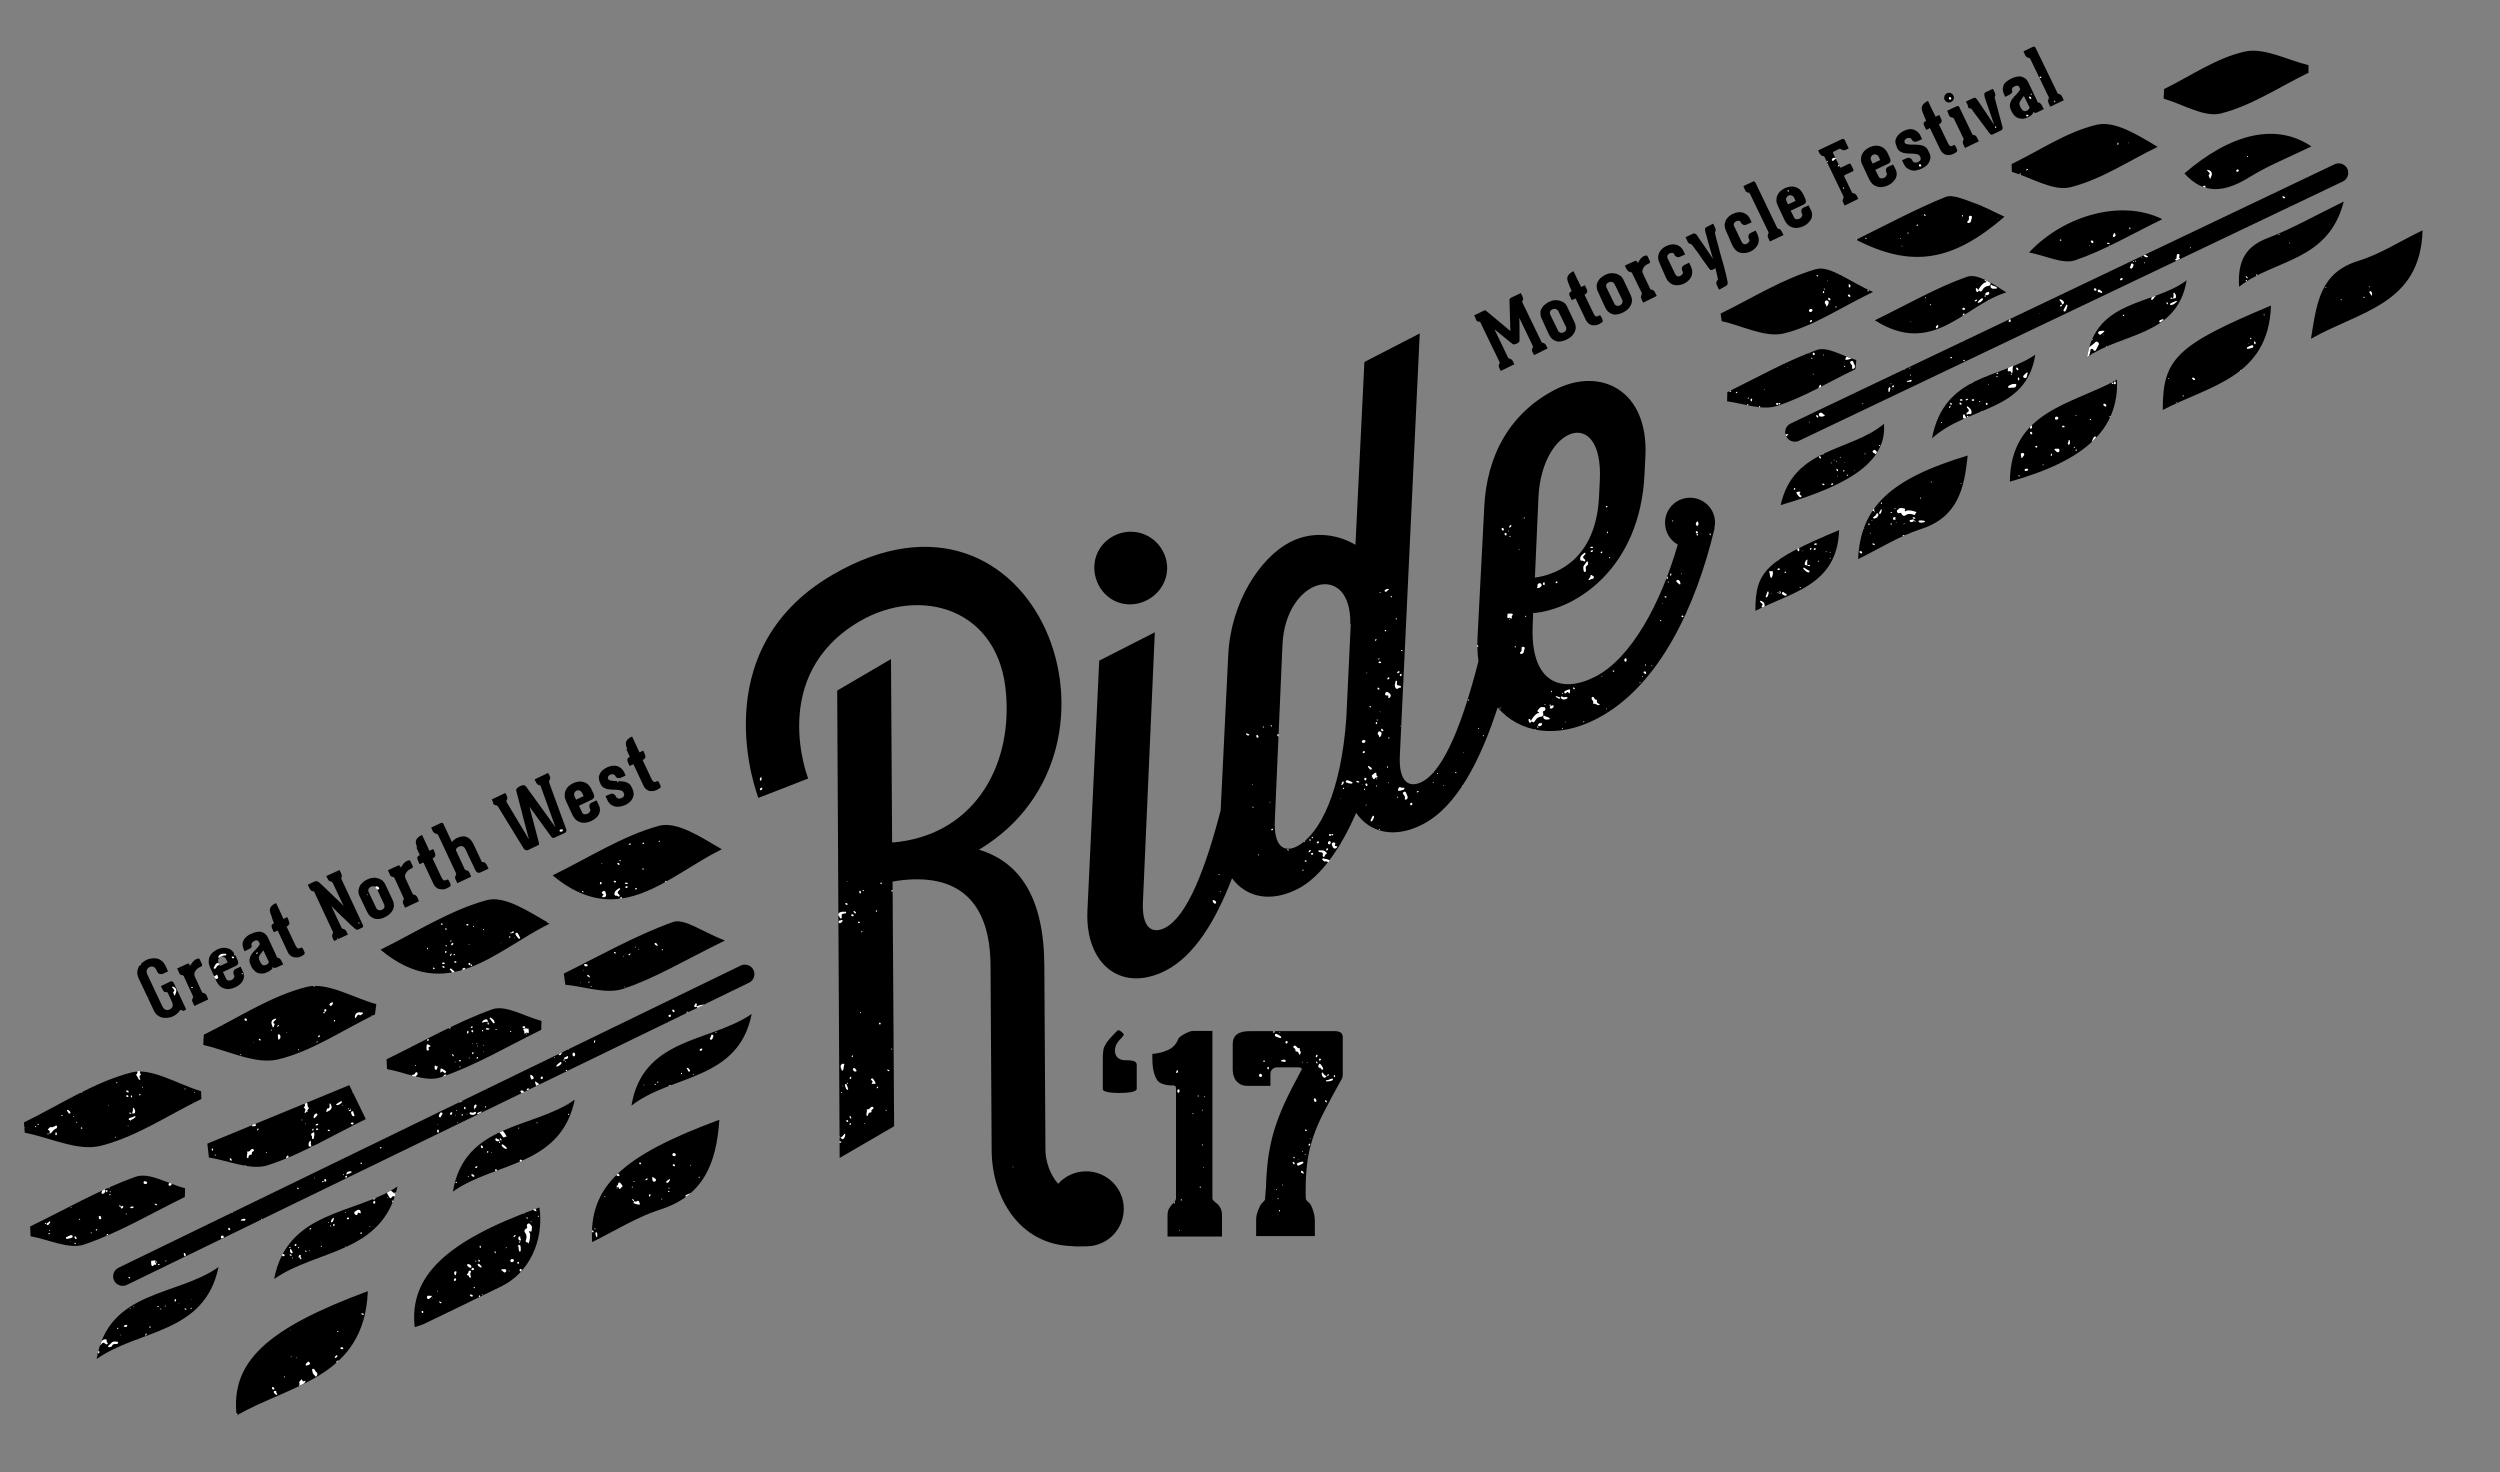 <svg id="Layer_1" xmlns="http://www.w3.org/2000/svg" viewBox="0 0 1120.1 659.7"><rect x="0" y="0" width="1120.1" height="659.7" fill="#808080" stroke="none"/><style>.st0{fill:#fff}</style><path d="M513.9 268.9c8.1-4.2 11.4-13.7 7.2-21.8s-14-11.2-22.1-7-11 13.8-6.8 22c4.1 8 13.6 11 21.7 6.8zM486.6 524.8c-5 0-9.5 2.2-12.5 5.6-3.8-4.2-5.7-10.5-5.7-15.2l-.5-82.8c-.2-30.1-10.9-46.2-29.3-51.7 75.7-45.2 25.9-176.6-65.7-123.1-58.9 34.4-33.1 99.9-33.1 99.9l22.3-8.7s-18.3-46.2 23-70.4c27.1-15.9 63.1-6.1 65.7 33.1 2.5 33.1-15.4 63.1-51.1 66l-.5-82.2-24.1 14.1 1.1 209.4 24.4-14.2-.7-109.6 2.3-.4c26.5-3.7 41.5 8.7 41.6 38.2l.5 82.8c.2 21.4 12.7 42 35.9 42.7 1.8.2 3.6.2 5.6.1h.9c9.3 0 16.8-7.5 16.8-16.8s-7.6-16.8-16.9-16.8z"/><path d="M757.2 223c-6.2 0-11.2 5-11.2 11.2 0 4.2 2.3 7.9 5.7 9.8-7.7 26.8-21 50.9-36.8 59.1-15.3 7.9-29.3 3-28.2-22.9l.2-5.5c19.4-1.6 47.9-20.2 49.9-62.1l.4-8.1c1.5-29.8-20.2-40.3-40.5-29.9-20 10.4-30.6 29.1-31.7 52.7l-3 58.1c-.2 3.9 0 7.5.4 10.9-6.9 26.8-15.2 48.8-25.3 54-5.5 2.8-10.6.6-9.9-12.1l8.9-188.8-24.8 12.8-4 81.9c-7.9-4.7-19.1-6.5-29.3-1.2-13.4 6.9-26.6 27-27.7 50.6l-3.4 69.6c-6.8 26.2-15 47.5-24.9 52.6-5.5 2.8-10.6.6-9.9-12.1l5.3-120.3-24.9 12.7-5.3 112.2c-1 23.8 15.1 36.9 35.2 26.6 12.7-6.6 22.3-22.2 29.6-41.3 6.3 8.5 17.2 11.1 29.6 4.7 10-5.2 19.1-18 26-34 6.1 8.9 17.2 11.7 29.9 5.1 15.1-7.8 25.7-28.3 33.5-52.3 9.8 11.4 26.4 14.3 44.3 5.1 28.2-14.5 44.7-50.9 52.9-85.4l-.1-.1c.2-.8.3-1.6.3-2.5 0-6.1-5-11.1-11.2-11.1zm-67.9-.4c1.6-32 29-41 27.5-7.6l-.4 8.1c-1.5 26.5-17.7 34.2-28.7 35.7l1.6-36.2zm-86.1 99.2c-2.3 32.4-11.6 51.9-22.1 57.4-5.5 2.8-10.6.6-9.9-12.1l3.4-78.3c1.4-30.1 31-37.8 30.4-9.1l.2-.1-2 42.2zM832.5 250.5c9.6-4.7 18.4-10.3 28-13.4 16.7-5.3 19.6-18.2 21.1-33-34.6 10.4-48 23-49.1 46.4zM1056.6 116.9c-17.2 5.3-18.6 18.8-21.2 34.9 21.7-12.4 49.1-15.3 50-48.6-10.2 4.9-19 10.7-28.8 13.7zM884.1 90.8c-4.1-1.4-9.3-3.9-12.6-2.5-13 5.3-25.5 12-39.9 19.1 25.1 12.9 43.3 9.7 66.5-10.3-4.8-2.2-9.3-4.7-14-6.3zM799.2 149.4c13-3.1 24.7-11.2 40-18.6-10.3-4.4-19.3-12-25.6-10.2-14.9 4.3-28.6 13-42.7 19.9.2 1.1.3 2.3.5 3.4 9.2 2 19.4 7.5 27.8 5.5zM969 183.7c20.6-10.9 47.4-14.4 48.5-46.8-42.3 17.7-48.6 23.8-48.5 46.8zM901.4 77c8.8 2.6 18.5 8.8 26.2 6.9 13.7-3.4 26.1-11.8 39.1-18.1-9.2-5.5-19.2-11.8-27.3-9.9-13.3 3.1-25.5 11.5-38.1 17.6 0 1.1 0 2.3.1 3.5zM995.2 50.8c13.7-3.5 26.1-11.9 39.1-18.2v-3.4c-9.5-2.3-19.8-8-28.5-6.1-12.7 2.8-24.2 10.9-36.2 16.8-.1 1.4-.1 2.8-.2 4.3 8.7 2.5 18.3 8.6 25.8 6.6zM900.5 215.8c34-9.5 48.9-23.6 48-45.7-20 11.2-47.7 13.9-48 45.7zM796.1 181.9c12.2-3.9 23.5-10.9 35.2-16.5.1-1.4.3-2.7.4-4.1-6-1.7-13-6.2-17.7-4.5-13.8 5-26.8 12.4-40.1 18.9 0 1.4-.1 2.7-.1 4.1 7.4 1 15.7 4.2 22.3 2.1zM898.9 131c-5.9-3.8-12.9-8.6-17.6-7-13.6 4.8-26.3 12.2-41.3 19.5 26.1 16.6 40-6.7 58.9-12.5zM978.7 77.7c9 10 18.6 8.2 29.1 1.7 8.4-5.2 17.7-8.9 27.8-13.8-15.8-10.7-36-5.9-56.9 12.1zM909.1 113.1c7.7 1.5 15.2 5.4 20.7 3.5 12.9-4.4 24.9-11.5 39-18.4-17.7-8.9-43.6-2.2-59.7 14.9zM797.8 226.3c33.1-9.6 47.5-20.5 46.3-36.4-15.4 12.8-40.5 10.4-46.3 36.4zM1003.2 128.5c15.7-12.5 39.9-11 46.9-38.2-12.9 6.3-23.2 12.2-34.2 16.4-9.8 3.8-13.4 10.1-12.7 21.8zM911.9 158.9c-15.5 10.8-40.8 8.5-46.3 37.5 16.4-14.8 42.2-11.4 46.3-37.5zM979.7 125.6c-15 11.3-40.6 8.3-44.6 34.5 15.3-11.1 40.4-9.2 44.6-34.5zM106 634.2c23.9-13.9 57.3-16.8 58.8-55.7-45.7 16.9-61.4 31.8-58.8 55.7zM45 513.4c15.8-3.9 30.2-13.7 45.2-21 0-1.2-.1-2.3-.1-3.5-10.5-3.1-22.2-10.7-31.2-8.4-16.9 4.4-32.2 14.6-48.2 22.4.1 1.5.3 3 .4 4.6 11.4 2.2 23.7 8.4 33.9 5.9zM91.1 468.2c11.2 2.5 23.2 8.8 33.3 6.5 15.3-3.6 29.1-13.2 43.6-20.2.2-1.5.4-3 .6-4.6-10.5-2.9-22.1-10.1-31.3-7.7-16.1 4.1-30.7 13.9-46 21.4-.1 1.5-.2 3.1-.2 4.6zM185.8 594.6c1.3-.4 2.7-.8 3.9-1.3 11.8-5.7 23.5-11.3 35.2-17.1 12.1-6 18.9-20.2 16.8-35.2-42 15.1-58.4 30.8-55.9 53.6zM218.1 403.3c-16.5 4.5-31.6 14.3-47.6 22.2 29.8 24.9 51.4.3 75.8-11.7-9.2-5.2-20-12.7-28.2-10.5zM265.3 556.5c10.2-5 19.8-11.1 30.3-14.5 19.6-6.2 25.4-20.7 26.7-40.3-44.1 16.3-58.5 30.1-57 54.8zM93.6 518.6c8.8 1.4 18.7 5.9 26.3 3.5 15.5-5 29.8-13.8 44-20.7-2-4.2-4-8.2-7.4-15.2-19.9 8.2-41.7 17.2-63.6 26.2.2 2.1.5 4.1.7 6.2zM173.2 474.6c.1 1.5.1 3 .2 4.4 8.1 1.4 17.2 6 24 3.7 15.6-5.3 30.2-14 45.1-21.3 0-1.3.1-2.7.1-4-7.4-1.9-16-7.3-22-5.2-16.4 5.9-31.7 14.8-47.4 22.4zM301.5 413.1c-16.9 6.1-32.7 15.1-48.9 23.1.2 1.7.5 3.3.7 5 8.6.8 18.1 4.3 25.7 1.9 14.4-4.7 27.6-12.8 45.8-21.7-10.1-3.9-18.2-10.1-23.3-8.3zM282.9 495.4c17.8-14.1 47.9-11 53.9-41.1-18.7 12.8-48.8 10.4-53.9 41.1zM122.8 573.1c18.8-13.4 48.7-11.2 55.3-41.5-19.2 12.8-49.3 10.5-55.3 41.5zM202.9 533.9c18.6-13.3 48.4-11.1 54.6-41.2-18.6 13.3-49.4 10.3-54.6 41.2zM82.9 532.4c-7.4-1.9-16-7.3-22-5.2-16.4 5.8-31.6 14.7-47.4 22.3.1 1.5.1 3 .2 4.4 8.1 1.4 17.2 6 24 3.7 15.6-5.3 30.2-14 45.1-21.3.1-1.2.1-2.6.1-3.9zM43.3 608.9c18.6-13.3 48.4-11.1 54.6-41.2-18.6 13.2-49.4 10.2-54.6 41.2zM331.9 432.6L53.1 568c-2.1 1-3 3.6-2 5.7s3.6 3 5.7 2l278.8-135.4c2.1-1 3-3.6 2-5.7s-3.6-3-5.7-2zM800.3 195.5c1 2.1 3.6 3 5.7 2l243.7-116.2c2.1-1 3-3.6 2-5.7s-3.6-3-5.7-2L802.2 189.8c-2.1 1-3 3.6-1.9 5.7zM247.6 392.2c29.8 24.9 51.4.3 75.8-11.7-9.2-5.3-20-12.7-28.2-10.5-16.5 4.6-31.6 14.4-47.6 22.2zM786.5 273.7c15.9-8.4 36.7-11.2 37.5-36.2-32.7 13.7-37.6 18.4-37.5 36.2zM507.9 475.4c-.8-.3-2.2-.4-4.1-.4-1 0-1.8-.3-2.6-.8-.7-.5-1.3-1.2-1.5-2.2-.3-.9-.2-1.9.1-3.1.4-1.2 1.2-2.4 2.4-3.6.8-.8 1.2-1.4 1.3-1.7 0-.3-.3-.7-.9-1.2-.5-.4-.9-.7-1.2-.8-.3-.1-.8.1-1.4.8-1.2 1.2-2.2 2.3-3 3.2-.8.9-1.4 1.8-1.8 2.6-.5.8-.8 1.7-.9 2.7-.2 1-.2 2.1-.2 3.4V488c0 .6.8 1 2.3 1.3 1.5.3 3.2.4 5.1.4 1.9 0 3.6-.1 5.3-.4 1.6-.3 2.5-.8 2.5-1.4v-11.2c-.2-.6-.6-1.1-1.4-1.3zM544.9 539c-.2-.2-.6-.4-1-.9-.5-.4-.7-.8-.7-1.2v-75h-8.4c-.7 0-1.4.1-2.1.4-.7.3-1.4.6-2.1 1-.7.4-1.2.7-1.7 1.1-.5.4-.8.7-.9.9-.9 2.4-2.4 4.1-4.6 5.1-2.2 1-4.5 1.6-7.1 1.8v2.3c0 3 .4 5.4 1.1 7.3.7 1.9 1.6 3 2.5 3.4.9.5 2 .8 3.4 1 .7.1 1.4.1 2.1.1 1 0 1.5.4 1.5 1.2v49.3c0 .7-.4 1.4-1.1 2.1-.6.6-1.2 1.3-1.8 2.2-.6.9-.9 2-.9 3.4v9.5h24.4v-9.5c0-1.5-.3-2.7-.9-3.6-.5-.9-1.1-1.5-1.7-1.9zM598.5 462h-38.6c-5.1 0-7.6 1.9-7.6 5.8V479.5c0 .4.1 1 .2 1.8.2.8.5 1.5.9 2.3.4.7 1.1 1.4 2 2 .9.6 2 .9 3.5.9h10.3v-5.3c0-.9.3-1.6.9-2.2.6-.5 1.3-.8 2.2-.8h9.6c.2 0 .4.1.9.2.4.1.5.4.4.8-3 5.6-5.6 10.6-7.6 14.9-2 4.4-3.6 8.6-4.8 12.6-1.2 4-2 8.1-2.6 12.1-.5 4.1-.9 8.6-1 13.6l-.2 1.6c0 .6 0 1.1-.1 1.7 0 .6-.1 1.1-.1 1.7-.2.5-.7 1-1.2 1.5-.3.2-.7.7-1 1.3-.3.6-.6 1.3-.9 2-.3.7-.5 1.5-.7 2.3-.2.8-.2 1.6-.2 2.3v7H589.1v-7c0-1.5-.3-3.1-.9-4.8-.6-1.7-1.2-2.8-1.8-3.2-.4-.3-.8-.7-1-1-.3-.3-.4-.9-.4-1.6-.1-5.5.1-10.3.6-14.3.4-4.1 1.3-7.9 2.5-11.7 1.2-3.7 2.8-7.6 4.9-11.6 2-4 4.6-8.8 7.7-14.4.2-.2.3-.5.6-1 .2-.5.3-1.1.3-1.7v-16.8c0-.9-.3-1.6-.9-2.1-.7-.3-1.4-.6-2.2-.6zM69 452.9c.4.8.9 1.5 1.6 2 .7.5 1.4.9 2.2 1 .8.2 1.6.2 2.4.1.8-.1 1.7-.3 2.4-.7.7-.3 1.2-.7 1.7-1.1.5-.4.9-.9 1.2-1.3.1-.2.3-.3.5-.4.2-.1.5 0 .8.3 0 0 .1.1.2.1h.3l.8-.4c.2-.1.3-.3.2-.5l-5.4-11.5c-.1-.3-.4-.6-.7-.7-.3-.2-.6-.2-.9 0l-4.2 2 .6 1.3c.3.6.6 1 .8 1.2.2.2.5.2.9.2.4-.1.7.1.9.6l1.7 3.7c.4.9.5 1.6.3 2.2-.2.6-.7 1-1.3 1.3-.6.3-1.2.3-1.8.1-.6-.2-1.1-.8-1.5-1.6l-6.6-14c-.4-.9-.5-1.6-.3-2.2s.6-1 1.2-1.3c.6-.3 1.2-.3 1.8-.1s1 .8 1.4 1.7l.2.4c.3.6.7 1 1.2 1.1.5.1 1 0 1.4-.1l2.3-1.1-1.2-2.6c-.4-.8-.9-1.5-1.5-2s-1.3-.9-2.1-1.1c-.8-.2-1.6-.2-2.4-.1-.9.1-1.7.3-2.5.7s-1.5.9-2.2 1.5c-.6.6-1.1 1.2-1.4 1.9-.3.7-.5 1.5-.5 2.3 0 .8.2 1.6.6 2.5l6.9 14.6zM80.8 436.6c.3.2.5.3.8.3.1 0 .2.1.4.1l.3.3 4.1 8.9c.1.2.2.4.1.5s-.1.3-.1.4c-.1.2-.2.5-.3.8-.1.3 0 .7.2 1.1l.8 1.7 6.2-2.9-.7-1.7c-.2-.4-.4-.7-.7-.9-.3-.2-.5-.3-.8-.3-.2 0-.3-.1-.4-.2-.1-.1-.2-.2-.3-.4l-3.1-6.7c-.2-.5-.3-1-.2-1.5.1-.5.3-.9.6-1.3s.6-.7 1-1 .8-.5 1.3-.7c.2-.1.3-.2.5-.4.1-.2.1-.4 0-.7l-.9-1.9c-.2-.4-.3-.6-.4-.6h-.6c-.2.1-.5.2-.8.3-.3.1-.5.3-.7.5-.3.2-.6.5-.8.8s-.4.6-.6.8c-.2.3-.4.6-.5.9l-.3-.6c-.2-.5-.6-.6-1.2-.3l-4.3 2 .8 1.8c.1.5.3.8.6.9zM97 439.7c.4.8.9 1.5 1.5 2.1.6.5 1.3.9 2 1.1.7.2 1.5.3 2.3.2s1.6-.3 2.5-.7c.8-.4 1.5-.8 2.1-1.3s1.1-1.1 1.4-1.7c.3-.6.5-1.3.5-2s-.1-1.4-.5-2.1l-1-2.2-2.2 1c-.6.3-.9.7-1 1.2-.1.5 0 1 .2 1.5l.2.4c.1.2 0 .5-.2.9s-.6.8-1.1 1-1 .3-1.4.2c-.5-.1-.8-.4-1-.8l-1.4-3 5.7-2.7c1.1-.5 1.4-1.4.9-2.5l-1-2.2c-.4-.8-.9-1.5-1.5-2.1s-1.2-.9-2-1.1c-.7-.2-1.5-.3-2.3-.2-.8.1-1.6.3-2.4.7s-1.5.9-2.1 1.4c-.6.6-1 1.2-1.3 1.9-.3.7-.4 1.4-.4 2.2 0 .8.2 1.6.6 2.5l2.9 6.3zm.9-10.1c.1-.2.3-.4.4-.5.2-.1.3-.2.4-.3.1-.1.3-.1.5-.2h.7c.3.1.5.2.8.4.2.2.5.5.7.9l.6 1.3-3.4 1.6-.6-1.3c-.2-.4-.3-.8-.3-1.1 0-.4.1-.6.2-.8zM109.2 425.3l.4.9 2-1c.6-.3 1-.6 1.1-.9.1-.3.1-.6 0-.9-.1-.2-.1-.4 0-.6.1-.2.2-.4.3-.5.1-.2.3-.3.4-.4.2-.1.3-.2.5-.3.2-.1.3-.1.5-.2s.4-.1.6-.1c.2 0 .4.1.6.2.2.1.3.3.4.5l.4.8c0 .2-.1.4-.2.6-.1.2-.3.4-.5.7-.2.3-.5.6-.8 1l-1.2 1.2c-.5.5-.9 1-1.2 1.6-.4.6-.6 1.3-.7 2-.1.7.1 1.6.5 2.4l.1.3c.3.7.7 1.4 1.2 1.9.5.6 1 1 1.6 1.3.6.3 1.3.4 2.2.4.8 0 1.7-.3 2.7-.8.2-.1.5-.2.7-.4.3-.2.5-.3.7-.5.2-.2.4-.4.5-.6.1-.2.2-.5.2-.7.1.2.3.3.6.4.3.1.5.1.8 0l3.3-1.5-.8-1.6c-.2-.4-.5-.8-.8-1-.3-.2-.6-.4-.9-.4-.1 0-.2-.1-.3-.2-.1-.1-.2-.3-.2-.5l-3.8-8.2c-.6-1.4-1.6-2.2-2.8-2.6-1.2-.4-2.8-.1-4.8.8-1 .4-1.7.9-2.3 1.5-.6.5-1 1.1-1.2 1.7-.3.6-.4 1.2-.3 1.8 0 .6.2 1.2.5 1.9zm8 1.5c.1-.2.3-.3.4-.5l.4-.5 2.5 5.3c-.1.2-.2.3-.3.5-.3.3-.6.6-1 .7-.5.2-1 .3-1.4.1-.5-.2-.8-.6-1.1-1.2l-.4-.8c-.4-.8-.4-1.4-.2-1.9s.5-1 .8-1.3c0 0 .1-.2.3-.4zM121.3 410.2l-.1-.2zM122.2 412.3l.6 1.3c-.6.3-1 .6-1.1 1-.1.4 0 .9.3 1.6l.7 1.5 1.7-.8 4.6 9.8c.2.5.6 1 1.1 1.4.5.4 1 .7 1.7.8.6.1 1.3.1 2.1 0 .7-.2 1.5-.6 2.3-1.2.4-.3.4-.8.1-1.4l-.3-.7c-.2-.3-.3-.6-.4-.7-.1-.2-.2-.3-.3-.3-.1-.1-.2-.1-.3 0-.1 0-.2.1-.4.1-.5.3-1 .4-1.3.1-.3-.2-.6-.6-.8-1l-4.1-8.7c.3-.1.6-.3.8-.5.2-.2.3-.3.4-.6.1-.2.1-.5 0-.8-.1-.3-.2-.7-.4-1.2l-.5-1.1-1.7.8-.6-1.3-1-2.2-1.7-3.6c-1.4.6-2.3 1.4-2.6 2.2-.4.8-.2 2 .5 3.5l.6 2zM139.3 398.9c.2.2.4.3.7.4.2.1.5.1.7.1l8.4 18c.1.2.1.3.1.4 0 .1 0 .2-.1.4-.2.3-.2.6-.3 1 0 .3 0 .7.2 1l.7 1.4 6.2-2.9-.7-1.4c-.2-.4-.4-.6-.7-.8-.3-.2-.6-.3-.8-.3-.1 0-.3-.1-.4-.2-.1-.1-.2-.2-.3-.4l-4.4-9.3c-.1-.1-.1-.2 0-.2s.1 0 .1.1c0 0 .2.3.7.7.5.4 1 1 1.7 1.7s1.5 1.4 2.3 2.2c.8.8 1.6 1.5 2.3 2.2.7.7 1.4 1.3 1.9 1.8s.9.8 1 .9c.3.3.6.5.9.7.3.2.6.2.9.1l1.9-.9c.2-.1.4-.3.4-.5s0-.4-.1-.6l-9.6-20.6c-.1-.2-.1-.4-.1-.5 0-.1.1-.2.1-.4.2-.3.2-.6.1-.9l-.3-.9-.7-1.4-5.9 2.7.7 1.4c.2.4.4.7.7.8.3.2.6.3.8.3.1 0 .3.1.4.2.1.1.2.2.3.4l4.7 10c0 .1 0 .1.1.2 0 .1 0 .1-.1 0-.2-.2-.6-.7-1.2-1.3-.6-.6-1.3-1.3-2.1-2-.8-.8-1.6-1.5-2.5-2.4-.9-.8-1.6-1.6-2.4-2.3-.7-.7-1.3-1.3-1.8-1.7-.5-.5-.7-.7-.8-.7-.4-.4-.8-.6-1.2-.6-.4 0-.7.1-1 .2l-2.9 1.4.7 1.5c.3.5.5.8.7 1zM164.5 408.6c.4.8.9 1.5 1.5 2s1.2.8 1.9 1 1.4.2 2.2.1c.8-.1 1.6-.4 2.4-.8.8-.4 1.5-.8 2.1-1.4.6-.6 1.1-1.2 1.4-1.8.3-.7.5-1.4.5-2.1 0-.7-.2-1.5-.5-2.2l-3.5-7.4c-.3-.6-.7-1.1-1.3-1.6-.6-.4-1.2-.7-1.9-.9-.7-.2-1.5-.3-2.3-.2-.8.1-1.6.3-2.4.7-.8.4-1.5.8-2.1 1.4-.6.5-1.1 1.1-1.4 1.8-.3.7-.5 1.4-.5 2.1 0 .8.2 1.6.6 2.4l3.3 6.9zm.6-10.2c.1-.5.5-.8 1.1-1.1.6-.3 1.2-.3 1.6-.1.5.2.8.6 1 .9l3.3 7.1c.2.4.2.8.1 1.3s-.5.9-1.1 1.1c-.6.3-1.1.3-1.6.1-.5-.2-.8-.5-.9-.8l-3.4-7.2c-.2-.4-.3-.8-.1-1.3zM175.2 392.6c.3.2.5.3.8.3.1 0 .2.1.4.1l.3.3 4.1 8.9c.1.2.2.4.1.5s-.1.3-.1.4c-.1.2-.2.5-.3.8s0 .7.2 1.1l.8 1.7 6.2-2.9-.7-1.7c-.2-.4-.4-.7-.7-.9-.3-.2-.5-.3-.8-.3-.2 0-.3-.1-.4-.2-.1-.1-.2-.2-.3-.4l-3.1-6.7c-.2-.5-.3-1-.2-1.5.1-.5.3-.9.6-1.3s.6-.7 1-1 .8-.5 1.3-.7c.2-.1.3-.2.5-.4.1-.2.1-.4 0-.7l-.9-1.9c-.2-.4-.3-.6-.4-.6h-.6c-.2.1-.5.2-.8.3-.3.1-.5.3-.7.5-.3.2-.6.5-.8.8s-.4.6-.6.8c-.2.3-.4.6-.5.9l-.3-.6c-.2-.5-.6-.6-1.2-.3l-4.3 2 .8 1.8c.1.4.3.7.6.9zM186.5 379.6l1 2.2.6 1.3c-.6.3-1 .6-1.1 1-.1.4 0 .9.3 1.6l.7 1.5 1.7-.8 4.6 9.8c.2.5.6 1 1.1 1.4.5.4 1 .7 1.7.8.6.1 1.3.1 2.1 0 .7-.2 1.5-.6 2.4-1.2.4-.3.4-.8.1-1.4l-.3-.7c-.2-.3-.3-.6-.4-.7-.1-.2-.2-.3-.3-.3-.1-.1-.2-.1-.3 0-.1 0-.2.1-.4.1-.5.3-1 .4-1.3.1-.3-.2-.6-.6-.8-1l-4.1-8.7c.3-.1.6-.3.8-.5.2-.2.3-.3.4-.6.1-.2.1-.5 0-.8-.1-.3-.2-.7-.4-1.2l-.5-1.1-1.7.8-.6-1.3-1-2.2-1.7-3.6c-1.4.6-2.3 1.4-2.6 2.2-.4.8-.2 2 .5 3.5l-.5-.2zM194.8 373.3c.3.2.5.3.8.3.3 0 .5.2.7.5l8 17.1c.1.2.1.4.1.5s-.1.2-.2.4-.2.5-.3.8 0 .7.2 1.1l.8 1.7 6.2-2.9-.7-1.7c-.2-.4-.4-.7-.7-.9-.3-.2-.5-.3-.8-.3-.1 0-.3-.1-.4-.1-.1-.1-.2-.2-.3-.4l-4-8.6s.1-.1.2-.4c.1-.3.3-.5.7-.8.2-.1.5-.3.8-.4.3-.1.6-.2.9-.1.3 0 .6.1.9.3.3.2.5.5.8 1l4.3 9.1c.6 1.4 1.4 1.8 2.4 1.4l3.7-1.7-.8-1.6c-.4-.8-.8-1.2-1.3-1.3h-.5c-.2 0-.4-.1-.5-.3l-3.5-7.5c-.8-1.7-1.8-2.9-3-3.4-1.2-.6-2.7-.5-4.4.3-.5.2-.9.4-1.2.7-.3.2-.5.4-.7.6-.2.2-.4.4-.5.6l-3.8-8.1c-.2-.5-.6-.7-1.1-.5l-4.4 2.1.8 1.8c.3.3.5.5.8.7zM221.4 360.5c.3.2.5.3.8.3.1 0 .3.1.4.1.1.1.3.2.4.3l11.6 18.9c.2.4.6.7 1 .8.4.1.8.1 1.1-.1l4.4-2.1c.2-.1.4-.2.4-.4.1-.2 0-.5-.1-.9l-4.2-16 9.7 13.4c.3.3.5.5.7.6.2.1.4.1.6 0l4.8-2.2c.7-.3.9-.9.7-1.6l-7.7-21.1v-.5c0-.1.1-.3.2-.4.1-.2.2-.5.3-.8.1-.3 0-.7-.2-1.1l-.7-1.4-6.1 2.9.7 1.4c.2.4.4.7.7.9.3.2.5.3.8.3.3 0 .5.2.6.6l6.6 18.3c-2.4-3.3-4.5-6.3-6.4-8.9l-2.4-3.3c-.8-1.1-1.5-2.1-2.1-2.9-.6-.9-1.2-1.6-1.6-2.2-.4-.6-.6-.9-.7-1-.2-.2-.4-.4-.6-.5-.2-.1-.5-.1-.7-.1-.3 0-.5.1-.8.2-.3.1-.5.2-.7.3-.6.3-1 .6-1.3.9-.3.4-.4.7-.3 1.1 0 .1.1.5.3 1.2.2.7.4 1.5.7 2.6.3 1 .6 2.2.9 3.5.4 1.3.7 2.6 1 3.9.8 3.1 1.8 6.7 2.8 10.6l-10-16.7c-.2-.4-.2-.6 0-.8.1-.2.2-.5.3-.8 0-.3 0-.7-.2-1.1l-.7-1.4-6.1 2.9.7 1.4c-.2.4.1.7.4.9zM256.5 365.2c.4.8.9 1.5 1.5 2.1.6.5 1.3.9 2 1.1.7.2 1.5.3 2.3.2.8-.1 1.6-.3 2.5-.7.8-.4 1.5-.8 2.1-1.3.6-.5 1.1-1.1 1.4-1.7.3-.6.5-1.3.5-2s-.1-1.4-.5-2.1l-1-2.2-2.2 1c-.6.3-1 .7-1 1.2-.1.5 0 1 .2 1.5l.2.4c.1.2 0 .5-.2.9s-.6.8-1.1 1c-.5.2-1 .3-1.4.2-.5-.1-.8-.4-1-.8l-1.4-3 5.7-2.7c1.1-.5 1.4-1.4.9-2.5l-1-2.2c-.4-.8-.9-1.5-1.5-2.1-.6-.5-1.2-.9-2-1.1-.7-.2-1.5-.3-2.3-.2-.8.1-1.6.3-2.4.7-.8.4-1.5.9-2.1 1.4-.6.6-1 1.2-1.3 1.9-.3.7-.4 1.4-.4 2.2 0 .8.2 1.6.6 2.5l2.9 6.3zm.9-10.1c.1-.2.3-.4.4-.5.2-.1.3-.3.4-.3.1-.1.3-.1.5-.2h.7c.3.1.5.2.8.4.2.2.5.5.7.9l.6 1.3-3.4 1.6-.6-1.3c-.2-.4-.3-.8-.3-1.1 0-.3.1-.6.2-.8zM269.1 351.3c.3.7.8 1.2 1.4 1.6.6.3 1.2.6 1.9.7.7.1 1.4.2 2.1.2.7 0 1.4 0 2.1.1.6 0 1.2.1 1.7.3s.8.4 1 .8l.2.4c.2.5.2.9 0 1.3s-.6.7-1.1.9c-.5.2-1 .3-1.5.1s-.8-.4-.9-.8c-.3-.6-.7-1-1.2-1.2-.5-.2-1.1-.1-1.7.2l-1.8.8.9 1.9c.3.7.8 1.3 1.3 1.8.6.4 1.2.7 1.9.9.7.2 1.5.2 2.3.1.8-.1 1.6-.4 2.4-.7.8-.4 1.5-.8 2-1.3.6-.5 1-1.1 1.3-1.7.3-.6.5-1.3.5-2s-.2-1.5-.5-2.2l-.5-1c-.3-.7-.8-1.2-1.4-1.6-.6-.3-1.2-.6-2-.7-.7-.1-1.4-.2-2.2-.2-.8 0-1.5 0-2.1-.1s-1.2-.1-1.7-.2-.8-.3-1-.7c-.2-.4-.2-.7 0-1.1.2-.3.4-.6.9-.8.4-.2.8-.2 1.3-.2.5.1.8.4 1.1.9.2.5.6.7 1.1.8.5.1 1.1 0 1.8-.4l1.6-.7-.7-1.6c-.3-.6-.7-1.1-1.2-1.6-.5-.4-1.1-.8-1.7-1-.7-.2-1.4-.3-2.1-.2-.8 0-1.5.3-2.4.6-.8.4-1.5.8-2.1 1.3-.6.5-1 1-1.3 1.6-.3.6-.5 1.2-.5 1.8 0 .6.1 1.2.3 1.7l.5 1.2zM280.6 335.6l1 2.2.6 1.3c-.6.3-1 .6-1.1 1-.1.4 0 .9.3 1.6l.7 1.5 1.7-.8 4.6 9.8c.2.5.6 1 1.1 1.4.5.4 1 .7 1.7.8.6.1 1.3.1 2.1-.1.7-.2 1.5-.6 2.4-1.2.4-.3.4-.8.1-1.4l-.3-.7c-.2-.3-.3-.6-.4-.7-.1-.2-.2-.3-.3-.3-.1-.1-.2-.1-.3 0-.1 0-.2.1-.4.1-.5.3-1 .4-1.3.1-.3-.2-.6-.6-.8-1l-4.1-8.7c.3-.1.6-.3.8-.5.2-.2.3-.3.4-.6.1-.2.1-.5 0-.8-.1-.3-.2-.7-.4-1.2l-.5-1.1-1.7.8-.6-1.3-1-2.2-1.7-3.6c-1.4.6-2.3 1.4-2.6 2.2-.4.8-.2 2 .5 3.5l-.5-.1z"/><path d="M661.7 143.8c.2.2.4.3.7.3.2.1.5.1.7 0l8.7 18c.1.2.1.3.1.5 0 .1 0 .2-.1.3-.1.2-.2.5-.3.8-.1.3 0 .7.2 1.1l.7 1.4 6.1-3-.7-1.4c-.2-.4-.4-.6-.7-.8-.3-.2-.6-.3-.8-.3-.1 0-.3-.1-.4-.2-.1-.1-.2-.2-.3-.4l-5.8-12.1c-.1-.1-.1-.2 0-.2h.1c1.4 1.1 2.6 2.1 3.7 3 .5.4.9.8 1.4 1.2.5.4.9.7 1.3 1 .4.3.7.6 1 .8.3.2.4.4.5.4.1.1.4.1.7.1.3-.1.6-.2 1-.3.3-.2.6-.3.9-.6.2-.2.4-.4.4-.6v-.6-1.3-1.7-1.9c0-1.5 0-3.1-.1-4.9v-.1.1l6 12.5c.1.2.2.4.1.5 0 .1-.1.2-.1.4-.1.2-.2.5-.3.8-.1.3 0 .7.2 1.1l.7 1.4 6.1-3-.7-1.4c-.2-.4-.4-.6-.7-.8-.3-.2-.6-.3-.8-.3-.1 0-.2-.1-.3-.1-.1-.1-.2-.2-.3-.4l-8.7-18c.2-.1.3-.3.4-.6.1-.2.1-.4.1-.7 0-.3-.1-.6-.3-1l-.7-1.5-4.2 2c-.2.1-.4.2-.6.4-.2.2-.3.4-.3.6l.4 14-10.8-9c-.3-.3-.6-.3-.9-.2l-4.5 2.2.7 1.5c.1.6.3.8.5 1zM694 149.9c.4.8.9 1.5 1.5 2s1.2.8 1.9 1 1.5.2 2.2 0c.8-.1 1.6-.4 2.4-.8.8-.4 1.5-.9 2.1-1.4.6-.6 1-1.2 1.4-1.9.3-.7.5-1.4.5-2.1s-.2-1.5-.5-2.2l-3.5-7.4c-.3-.6-.7-1.1-1.3-1.5-.6-.4-1.2-.7-1.9-.9-.7-.2-1.5-.2-2.3-.2-.8.1-1.6.3-2.4.7-.8.4-1.5.9-2.1 1.4-.6.5-1 1.1-1.4 1.8s-.5 1.4-.4 2.1c0 .8.2 1.6.6 2.4l3.2 7zm.5-10.2c.1-.5.5-.9 1.1-1.1.6-.3 1.2-.3 1.6-.1s.8.5 1 .9l3.4 7c.2.4.2.8.1 1.3s-.5.9-1.1 1.2c-.6.3-1.1.3-1.6.1-.5-.2-.8-.5-.9-.8l-3.5-7.2c-.2-.4-.3-.8-.1-1.3zM703.6 129.1l.6 1.3c-.6.3-1 .7-1.1 1s0 .9.4 1.6l.7 1.5 1.7-.8 4.7 9.8c.3.5.6 1 1.1 1.4.5.4 1 .7 1.7.8.6.1 1.3.1 2.1-.1.7-.2 1.5-.6 2.3-1.2.4-.3.4-.8.1-1.4l-.3-.7c-.2-.3-.3-.6-.4-.7-.1-.2-.2-.3-.3-.3-.1-.1-.2-.1-.3 0-.1 0-.2.1-.4.2-.5.3-1 .4-1.3.2s-.6-.6-.8-1l-4.2-8.7c.3-.1.6-.3.8-.5.2-.2.3-.4.4-.6s0-.5 0-.8c-.1-.3-.2-.7-.5-1.2l-.5-1.1-1.7.8-.6-1.3-1.1-2.2-1.7-3.6c-1.4.7-2.2 1.4-2.6 2.3-.4.8-.2 2 .5 3.5l.7 1.8zM702.7 127.1l-.1-.2zM719.2 137.8c.4.8.9 1.5 1.5 2s1.2.8 1.9 1c.7.2 1.5.2 2.2 0 .8-.1 1.6-.4 2.4-.8.8-.4 1.5-.9 2.1-1.4.6-.6 1-1.2 1.4-1.9.3-.7.5-1.4.5-2.1s-.2-1.5-.5-2.2l-3.5-7.4c-.3-.6-.7-1.1-1.3-1.5-.6-.4-1.2-.7-1.9-.9-.7-.2-1.5-.2-2.3-.2-.8.1-1.6.3-2.4.7-.8.4-1.5.9-2.1 1.4-.6.5-1 1.1-1.4 1.8-.3.7-.5 1.4-.4 2.1 0 .8.2 1.6.6 2.4l3.2 7zm.5-10.2c.1-.5.5-.9 1.1-1.1.6-.3 1.2-.3 1.6-.1.5.2.8.5 1 .9l3.4 7c.2.4.2.8.1 1.3s-.5.9-1.1 1.2c-.6.3-1.1.3-1.6.1-.5-.2-.8-.5-.9-.8l-3.5-7.2c-.2-.4-.3-.8-.1-1.3zM729.7 121.6c.3.2.5.3.8.3.1 0 .2.1.4.1.1.1.2.1.3.3l4.3 8.8c.1.2.2.4.1.5 0 .1-.1.3-.1.4-.1.2-.2.5-.3.8 0 .3 0 .7.2 1.1l.8 1.7 6.1-3-.8-1.6c-.2-.4-.4-.7-.7-.9-.3-.2-.5-.3-.8-.3-.2 0-.3-.1-.4-.1-.1-.1-.2-.2-.3-.4l-3.2-6.7c-.2-.5-.3-1-.2-1.5.1-.5.3-.9.5-1.3.3-.4.6-.7 1-1 .4-.3.8-.5 1.3-.7.2-.1.3-.2.5-.4.1-.2.1-.4 0-.7l-.9-1.9c-.2-.4-.3-.6-.5-.6h-.6c-.2.1-.5.2-.8.3-.3.1-.5.3-.7.5-.3.2-.6.5-.8.8l-.6.9c-.2.3-.3.6-.5.9l-.3-.6c-.2-.5-.6-.6-1.2-.3l-4.3 2 .9 1.8c.3.4.5.6.8.8zM746.4 124.4c.8 1.7 2 2.8 3.4 3.2 1.5.4 3 .2 4.7-.5.8-.4 1.5-.9 2-1.4.6-.6 1-1.2 1.3-1.8.3-.7.4-1.3.4-2.1 0-.7-.2-1.4-.5-2.2l-.9-1.9-2.1 1c-.6.3-1 .7-1.1 1.2-.1.5-.1 1 .2 1.5l.1.3c.2.4.2.8-.1 1.1-.3.4-.6.6-.9.8-.2.1-.4.2-.6.2-.2.1-.4.1-.6 0-.2 0-.4-.1-.6-.3-.2-.2-.4-.4-.6-.8l-3.4-7.1c-.1-.3-.2-.5-.1-.7 0-.2.1-.4.2-.6.1-.2.3-.3.4-.5.2-.1.3-.2.5-.3.3-.1.7-.2 1.1-.2.4 0 .8.3 1 .8.2.5.6.8 1 1 .5.2 1 .2 1.6-.1l2.2-1-.8-1.7c-.3-.6-.7-1.1-1.2-1.6-.5-.4-1.2-.8-1.8-1-.7-.2-1.4-.3-2.2-.2-.8.1-1.6.3-2.4.7-1.6.8-2.8 1.9-3.3 3.3-.6 1.4-.5 3 .4 4.7l2.7 6.2zM773.3 128.1c.4-.2.6-.5.7-.8.1-.4.1-.8 0-1.2-.2-.9-.4-2-.7-3.2-.3-1.2-.6-2.5-1-3.9l-1.2-4.2c-.4-1.4-.8-2.8-1.1-4.1-.4-1.3-.7-2.5-1-3.6-.3-1.1-.5-2-.6-2.6v-.3c0-.2 0-.4.1-.4.1-.2.2-.4.2-.7s-.1-.7-.3-1.1l-.8-1.8-2.8 1.4c-.6.3-.8.6-.9.9 0 .3 0 .8.2 1.5 0 .1.1.3.2.7.1.4.2.8.4 1.4.2.6.3 1.2.5 1.9s.4 1.4.6 2.2c.5 1.7 1.1 3.7 1.7 5.8-1.3-1.9-2.5-3.7-3.5-5.2-.5-.7-.9-1.3-1.3-1.9-.4-.6-.8-1.2-1.2-1.7-.3-.5-.6-.9-.8-1.2-.2-.3-.3-.5-.3-.5-.3-.4-.6-.7-.9-.8-.3-.1-.6-.1-1 0l-3.3 1.6.9 1.9c.2.4.4.7.6.8.2.2.5.3.7.3.3 0 .6.3 1 .8.1.1.2.3.5.7.3.4.7 1 1.2 1.6.5.6 1 1.3 1.5 2.1s1.1 1.5 1.6 2.3c.5.7 1.1 1.4 1.5 2.1.5.7.9 1.2 1.2 1.6.4.5.8.6 1.3.4l1.4-.7 1.1 4.8c0 .2 0 .3-.1.4-.1.1-.2.2-.3.4-.4.6-.5 1.2-.1 1.9l1 2.1.6-.3 2.5-1.4zM776.2 110c.8 1.7 2 2.8 3.4 3.2 1.5.4 3 .2 4.7-.5.8-.4 1.5-.9 2-1.4.6-.6 1-1.2 1.3-1.8.3-.7.4-1.3.4-2.1s-.2-1.4-.5-2.2l-.9-1.9-2.1 1c-.6.3-1 .7-1.1 1.2-.1.5-.1 1 .2 1.5l.1.3c.2.4.2.8-.1 1.1s-.6.6-.9.8c-.2.1-.4.2-.6.2-.2.1-.4.1-.6 0-.2 0-.4-.1-.6-.3-.2-.2-.4-.4-.6-.8l-3.4-7.1c-.1-.3-.2-.5-.1-.7 0-.2.1-.4.2-.6.1-.2.3-.3.4-.5.2-.1.3-.2.5-.3.3-.1.7-.2 1.1-.2.4 0 .8.3 1 .8.2.5.6.8 1 1 .5.2 1 .2 1.6-.1l2.2-1-.8-1.7c-.3-.6-.7-1.1-1.2-1.6-.5-.4-1.2-.8-1.8-1-.7-.2-1.4-.3-2.2-.2-.8.1-1.6.3-2.4.7-1.6.8-2.8 1.9-3.3 3.3-.6 1.4-.5 3 .4 4.7l2.7 6.2zM782.5 86c.3.2.5.3.8.3.3 0 .5.2.7.4l8.3 17.2c.1.2.1.3.1.4 0 .1-.1.2-.1.3-.1.2-.2.5-.3.8 0 .3 0 .7.2 1.1l.8 1.7 6.1-2.9-.8-1.6c-.2-.4-.4-.7-.7-.9-.3-.2-.5-.3-.7-.3-.2 0-.3-.1-.4-.1-.1-.1-.2-.2-.3-.4l-9.7-20.2c-.3-.5-.7-.7-1.2-.4l-4.2 2 .8 1.8c.1.4.3.7.6.8zM799.6 98.7c.4.8.9 1.5 1.5 2.1.6.5 1.3.9 2 1.1.7.2 1.5.3 2.3.2.8-.1 1.6-.3 2.5-.7.8-.4 1.5-.8 2.1-1.4.6-.5 1-1.1 1.4-1.7.3-.6.5-1.3.5-2s-.1-1.4-.5-2.1l-1.1-2.2-2.2 1c-.6.3-.9.7-1 1.2-.1.5 0 1 .2 1.5l.2.4c.1.2 0 .5-.2.9s-.6.8-1.1 1c-.5.2-1 .3-1.4.2-.5-.1-.8-.4-1-.8l-1.5-3 5.7-2.7c1.1-.5 1.4-1.4.9-2.5l-1-2.2c-.4-.8-.9-1.5-1.5-2.1-.6-.5-1.3-.9-2-1.1-.7-.2-1.5-.3-2.3-.2-.8.1-1.6.3-2.4.7-.8.4-1.5.9-2.1 1.4-.6.6-1 1.2-1.3 1.9-.3.7-.4 1.4-.4 2.2 0 .8.3 1.6.7 2.5l3 6.4zm.8-10.1c.1-.2.3-.4.4-.6.2-.2.3-.3.4-.3.1-.1.3-.1.5-.2s.5-.1.7 0c.3.1.5.2.8.3.3.2.5.5.7.9l.6 1.3-3.4 1.6-.6-1.3c-.2-.4-.3-.8-.3-1.1s.1-.4.2-.6zM816 69.6c.2.2.5.3.8.3.3 0 .6.2.7.5l8.4 17.5c.1.2.1.4.1.5 0 .1-.1.2-.1.4-.1.2-.2.5-.3.8-.1.3 0 .7.2 1.1l.7 1.4 6.1-3-.7-1.4c-.2-.4-.4-.6-.7-.8-.3-.2-.6-.3-.8-.3-.2 0-.3-.1-.4-.1-.1-.1-.2-.2-.3-.4l-3.4-7c-.1-.2-.1-.3 0-.4.1-.1.1-.2.3-.3l3.6-1.7c.1-.1.2-.2.2-.3V76l-1-2.1c-.1-.2-.2-.3-.3-.5-.1-.1-.3-.1-.5-.1L825 75c-.2.1-.3.1-.4.1-.1 0-.2-.1-.3-.3l-3-6.2c-.1-.1-.1-.3 0-.4 0-.1.1-.3.3-.3l2.3-1.1c.2-.1.4-.2.6-.1.1 0 .3.1.4.2.2.1.5.3.9.4.4.1.8 0 1.2-.2l1.3-.6-1.7-3.6c-.1-.3-.3-.5-.6-.6-.3-.1-.5-.1-.7 0l-10.7 5.1.6 1.3c.3.4.6.7.8.9zM837.5 80.4c.4.8.9 1.5 1.5 2.1.6.5 1.3.9 2 1.1.7.2 1.5.3 2.3.2.8-.1 1.6-.3 2.5-.7.8-.4 1.5-.8 2.1-1.4.6-.5 1-1.1 1.4-1.7.3-.6.5-1.3.5-2s-.1-1.4-.5-2.1l-1.1-2.2-2.2 1c-.6.3-.9.7-1 1.2-.1.5 0 1 .2 1.5l.2.4c.1.2 0 .5-.2.9s-.6.8-1.1 1c-.5.2-1 .3-1.4.2-.5-.1-.8-.4-1-.8l-1.5-3 5.7-2.7c1.1-.5 1.4-1.4.9-2.5l-1-2.2c-.4-.8-.9-1.5-1.5-2.1-.6-.5-1.3-.9-2-1.1-.7-.2-1.5-.3-2.3-.2-.8.1-1.6.3-2.4.7-.8.4-1.5.9-2.1 1.4-.6.6-1 1.2-1.3 1.9-.3.7-.4 1.4-.4 2.2 0 .8.2 1.6.7 2.5l3 6.4zm.8-10.1c.1-.2.3-.4.4-.6.2-.2.3-.3.4-.3.1-.1.3-.1.5-.2s.5-.1.7 0c.3.1.5.2.8.3.3.2.5.5.7.9l.6 1.3-3.4 1.6-.6-1.3c-.2-.4-.3-.8-.3-1.1 0-.1.1-.4.2-.6zM850 66.3c.3.7.8 1.2 1.4 1.6.6.3 1.2.6 1.9.7.7.1 1.4.2 2.1.2.7 0 1.4 0 2.1.1.6 0 1.2.1 1.7.3.5.1.8.4 1 .8l.2.4c.2.5.2.9 0 1.3s-.6.7-1.1.9c-.5.3-1 .3-1.5.2-.5-.1-.8-.4-.9-.8-.3-.6-.7-1-1.2-1.2-.5-.2-1.1-.1-1.7.2l-1.8.8.9 1.9c.4.7.8 1.3 1.4 1.7.6.4 1.2.7 1.9.9.7.2 1.5.2 2.3 0 .8-.1 1.6-.4 2.4-.8.8-.4 1.5-.8 2-1.3.6-.5 1-1.1 1.3-1.7.3-.6.5-1.3.5-2s-.2-1.5-.6-2.2l-.5-1c-.3-.7-.8-1.2-1.4-1.6s-1.3-.6-2-.7c-.7-.1-1.4-.2-2.2-.2h-2.1c-.6 0-1.2-.1-1.7-.2s-.8-.3-1-.7c-.2-.4-.2-.7 0-1.1.2-.3.4-.6.9-.8.4-.2.8-.2 1.3-.2.5.1.8.4 1.1.9.2.5.6.7 1.1.8.5.1 1.1-.1 1.8-.4l1.6-.8-.8-1.6c-.3-.6-.7-1.1-1.2-1.6-.5-.4-1.1-.8-1.7-1-.7-.2-1.4-.3-2.1-.2-.8.1-1.5.3-2.3.7-.8.4-1.5.8-2.1 1.4-.6.5-1 1.1-1.3 1.6-.3.6-.5 1.2-.5 1.8 0 .6.1 1.2.4 1.7l.4 1.2zM862.4 52.8l.6 1.3c-.6.3-1 .7-1.1 1-.1.4 0 .9.4 1.6l.7 1.5 1.7-.8 4.7 9.8c.3.5.6 1 1.1 1.4s1 .7 1.7.8c.6.1 1.3.1 2.1-.1.7-.2 1.5-.6 2.3-1.2.4-.3.4-.8.1-1.4l-.3-.7c-.2-.3-.3-.6-.4-.7-.1-.2-.2-.3-.3-.3-.1-.1-.2-.1-.3 0-.1 0-.2.1-.4.2-.5.3-1 .4-1.3.2-.3-.2-.6-.6-.8-1l-4.2-8.7c.3-.1.6-.3.8-.5.2-.2.3-.4.4-.6.1-.2 0-.5 0-.8-.1-.3-.2-.7-.5-1.2l-.5-1.1-1.7.8-.6-1.3-1.1-2.2-1.7-3.6c-1.4.7-2.2 1.4-2.6 2.3-.4.8-.2 2 .5 3.5l.7 1.8zM861.4 50.7l-.1-.2zM873.2 51.6c.2.4.4.7.7.8.3.2.5.3.8.3.3 0 .5.2.7.4l4.3 8.9c.1.2.1.3.1.4 0 .1-.1.2-.1.3-.1.2-.2.5-.3.8 0 .3 0 .7.2 1.1l.8 1.7 6.2-3-.8-1.6c-.2-.4-.4-.7-.7-.9-.3-.2-.5-.3-.8-.3-.2 0-.3-.1-.4-.1-.1-.1-.2-.2-.3-.4l-5.8-12.1c-.1-.2-.2-.3-.3-.4-.1-.1-.3-.1-.6 0l-4.5 2.1.8 2zM872.5 45.8c.6.2 1.1.2 1.7-.1.5-.3.9-.7 1.1-1.2.2-.6.2-1.1-.1-1.7-.3-.5-.7-.9-1.2-1.1-.6-.2-1.1-.2-1.7.1-.6.3-.9.7-1.1 1.3-.2.6-.2 1.1.1 1.7.2.4.6.8 1.2 1zM882 48.3c.2.2.4.3.7.3.2 0 .3.1.4.1.1 0 .3.2.4.4.1.1.2.2.4.6.2.3.5.7.9 1.2s.8 1.1 1.3 1.7c.5.6.9 1.3 1.4 1.9 1.1 1.5 2.4 3.2 3.8 5.1.2.2.3.4.5.5.1.1.2.2.4.2.1.1.2.1.4 0 .1 0 .3-.1.5-.2l3.5-1.7c.5-.2.7-.7.6-1.5l-3.5-13.1v-.2c0-.2 0-.3.1-.4.1-.2.2-.4.2-.7 0-.3-.1-.6-.3-1.1l-.8-1.6-3.2 1.5c-.3.1-.5.4-.6.6-.1.3-.1.8.1 1.5 0 .1.1.3.2.7.1.4.3.9.5 1.5s.4 1.3.7 2c.3.8.5 1.5.8 2.3.6 1.8 1.3 3.9 2.1 6.1-1.4-2.1-2.6-3.9-3.7-5.5-.5-.7-.9-1.4-1.4-2.1-.5-.7-.9-1.3-1.2-1.8-.4-.5-.7-1-.9-1.3-.2-.3-.4-.5-.4-.6-.3-.4-.6-.6-.8-.8-.2-.2-.5-.1-.9 0l-3.4 1.6.9 1.8c-.1.5.1.8.3 1zM898 42.5l.4.9 2-1c.6-.3.9-.6 1.1-1 .1-.4.1-.6 0-.9-.1-.2-.1-.4-.1-.6.1-.2.2-.4.3-.5.1-.2.3-.3.4-.4.2-.1.3-.2.5-.3.2-.1.3-.1.5-.2s.4-.1.6-.1c.2 0 .4 0 .6.1.2.1.3.3.4.5l.4.8c0 .2-.1.4-.2.6-.1.2-.3.4-.5.7s-.5.6-.8 1c-.3.4-.8.8-1.2 1.2-.5.5-.9 1-1.2 1.6s-.6 1.3-.7 2c-.1.7.1 1.6.5 2.4l.1.3c.3.7.7 1.3 1.2 1.9s1 1 1.7 1.3c.6.3 1.4.4 2.2.4.8 0 1.7-.3 2.7-.8.2-.1.5-.2.7-.4.2-.2.5-.3.7-.6.2-.2.4-.4.5-.6.1-.2.2-.5.2-.7.1.2.3.3.6.4.3.1.5.1.8 0l3.3-1.6-.8-1.6c-.2-.4-.5-.7-.8-1s-.6-.4-.9-.4c-.1 0-.2-.1-.3-.2s-.2-.3-.2-.5l-3.9-8.2c-.6-1.4-1.6-2.2-2.9-2.6-1.3-.4-2.8-.1-4.8.8-1 .5-1.7 1-2.3 1.5-.6.5-1 1.1-1.2 1.7-.2.6-.3 1.2-.3 1.9.2 1 .4 1.6.7 2.2zm8 1.5c.1-.2.3-.3.4-.5l.4-.5 2.6 5.3c-.1.2-.2.3-.3.5-.3.3-.6.6-1 .8-.5.2-1 .3-1.4.1-.5-.2-.8-.6-1.2-1.2l-.4-.8c-.4-.8-.4-1.4-.2-1.9s.5-1 .8-1.3c0-.1.2-.3.3-.5zM908.1 25.6c.3.2.5.3.8.3.3 0 .5.2.7.4l8.3 17.2c.1.2.1.3.1.4 0 .1-.1.2-.1.3-.1.2-.2.5-.3.8 0 .3 0 .7.2 1.1l.8 1.7 6.1-2.9-.8-1.6c-.2-.4-.4-.7-.7-.9-.3-.2-.5-.3-.7-.3-.2 0-.3-.1-.4-.1-.1-.1-.2-.2-.3-.4L912 21.4c-.3-.5-.7-.7-1.2-.4l-4.2 2 .8 1.8c.2.4.4.6.7.8z"/><g><path class="st0" d="M797.5 255.1c.1-.2-.1-.3-.3-.4-.3-.1-.6-.1-.8.3-.1.2 0 .3.2.4.4 0 .7-.1.9-.3zM797.6 266c.1-.2.4-.3.3-.6-.1-.2-.3-.1-.4 0-.2.2-.3.3-.2.6 0 .3.1.2.3 0zM797.2 265c0 .1 0 .2.2.3.1 0 .2-.1.3-.2v-.2c-.4-.1-.5 0-.5.1zM796.4 265.4c0 .2.2.3.3.4.1 0 .2 0 .2-.1 0-.2-.1-.3-.3-.4-.1 0-.2 0-.2.1zM790.7 174.6v-.2c-.1-.1-.2-.1-.3.1 0 .1.1.2.1.2 0-.1.1-.1.2-.1zM827 160.4c-.4.6-.2.8.1.8.8 0 1.5-.2 2.2-.5.1 0 .1-.1.2-.1-.7-.3-1.4-.5-2.2-.8-.2.2-.3.4-.3.6zM822.4 157.9h-.1.1zM839.6 244.2c.2.1.3.1.4-.1 0-.4-.3-.5-.6-.6-.2-.1-.5-.1-.5.2 0 .3.4.3.7.5zM797.1 250.9c.1-.1.1-.1.1-.2-.2.1-.4.2-.5.4.1 0 .2-.1.4-.2zM843.2 225.5c0-.2-.1-.4-.3-.4-.1 0-.2.1-.2.3 0 .2.1.4.3.4.2-.1.2-.2.2-.3zM839.4 229c.5-.1.4-.5.3-.9 0-.1 0-.2-.1-.2l-.6.9c.1.1.2.2.4.2zM842.1 230.2c.3.1.5-.1.6-.3.2-.4.3-.8.4-1.3 0-.1 0-.3-.1-.4-.1-.1-.3 0-.3.1-.1.2-.3.5-.4.7-.1.2-.2.3-.3.5 0 .2-.3.5.1.7zM853.3 165.6c0-.1.1-.1 0-.2l-.5.3c.2.1.4 0 .5-.1zM841.6 230.6c0-.3-.1-.6-.4-.6-.3-.1-.5.1-.5.3-.2.6-.6.9-1.1 1.2-.3.1-.5.3-.3.6s.5.2.7.2c.9-.2 1.6-.9 1.6-1.7zM840 229.4c0-.1-.1-.2-.1-.3-.1-.1-.2-.1-.3.1 0 .1 0 .3.1.3s.3 0 .3-.1zM951 125.1c.1-.2 0-.5-.2-.5-.4-.1-.7.1-.9.5-.1.2 0 .4.2.5.5 0 .8-.2.9-.5zM923.9 136.5c.1 0 .1 0 0 0 .1 0 .1 0 0 0 .1 0 .1 0 0 0zM923 134.1c-.4-.1-.2.4-.1.6.6.5.9 1.1 1 1.8.4-.3 1.1-.5.8-1.2-.3-.6-1-1.1-1.7-1.2zM939.1 130.2c.3-.2.2-.5.1-.7-.2-.3-.6-.5-.9-.2-.2.1-.2.4-.1.6.2.2.5.6.9.3z"/><path class="st0" d="M922.9 137.1c0 .1.1.2.2.2.6.1.7-.3.8-.8h-.1c-.3.1-.8.1-.9.6zM926 136.5c-.1 0-.3.1-.3.2-.3.7-.7 1.4-1.1 2-.1.2-.1.6.1.8.3.2.5-.1.7-.3.6-.7.8-1.5.9-2.5-.1 0-.1-.2-.3-.2zM900.5 144.3c.4-.2.4-.5.4-.9-.1-.3-.2-.4-.5-.3-.3.2-.5.5-.4.9 0 .3.2.3.5.3zM925.4 139.4c.1.1.2.2.3.1l.1-.2c-.1-.1-.2-.2-.3-.1-.1.1-.1.2-.1.2zM959.3 115.2c-.1.1 0 .3.1.2.1 0 .2-.1.2-.2s-.1-.1-.1-.2c0 .1-.1.2-.2.2zM956.9 116.7c-.1 0-.2 0-.2.1-.1.2-.1.3 0 .5 0 0 .2 0 .2-.1.1-.2.1-.4 0-.5zM956.1 117.3c.1-.1.1-.2 0-.3-.1-.1-.2-.1-.4.1 0 0 0 .1.1.2s.3.1.3 0zM879.2 153.2h.2c.1-.1.1-.1 0-.2l-.2.2c0-.1 0 0 0 0zM954.6 119.1c-.1.4-.7.9.1 1.2.6.2.8-.5 1-.9.2-.5.4-1.1-.2-1.3-.9-.2-.7.6-.9 1zM878.7 216.8c.1-.1.1-.3.1-.3-.1-.1-.2 0-.3.1-.1.1-.1.3 0 .3.1-.1.2-.1.2-.1zM913.7 140.6v-.2h-.2v.2h.2zM941 131c.3.1.5.6.8.1.2-.3-.1-.5-.3-.7-.2-.3-.6-.4-.9-.6-.4-.1-.6-.1-.7.4 0 .3-.2.8.5.7.1.1.4.1.6.1zM976.5 114.5c.1-.3-.1-.6-.5-.7-.4-.1-.6.1-.7.5-.2.7.2 1.6-.8 2v.1c.2.1.3.2.5.4l1.8-.9s0-.1-.1-.1c-.5-.3-.4-.8-.2-1.3zM962 115.3c.3-.1.6-.3.2-.5-.4-.3-.8-.5-1.1-.7l-.8.4c.4.4 1.3.9 1.7.8zM1022.8 87.9c-.3.2-.2.3-.1.5.2.3.5.6.9.4.3-.1.3-.3.1-.5-.3-.3-.6-.4-.9-.4zM981.6 110.9c-.1-.1-.2-.1-.3-.1-.1.1-.2.2-.1.3.1.1.2.1.3.1.1 0 .2-.1.1-.3zM973.1 136.6c.9-.2 1.5-.8 2.2-1.4 0 0 .1-.2-.1-.3-.1-.1-.3-.1-.4 0-.7.4-1.4.6-2.1.9-.2.1-.5.4-.4.7.2.3.5.2.8.1zM1006.2 125.6c0 .2 0 .4.2.4.1 0 .3 0 .3-.2 0-.1 0-.3-.2-.4-.2-.1-.3 0-.3.2zM1007.1 124.6c0-.4-.3-.5-.5-.7-.1-.1-.3-.3-.4-.1-.1.3.2.5.4.7.2.2.4.3.5.1zM1006.7 70s0 .2.1.3c.1.1.3.1.4 0 .1-.1 0-.3-.1-.3-.1-.1-.3-.2-.4 0zM987.7 83.2c-.4 0-.6.2-.7.5.4.1.7.3 1.1.4V84c.1-.3.1-.8-.4-.8zM945 110.3c.1-.1.3-.1.4-.2-.1 0-.2-.1-.2-.1-.2.1-.3.2-.2.3zM881.8 186.4c-.2-.1-.4-.1-.5.2v.4c.2-.1.5-.2.7-.3 0-.1-.1-.2-.2-.3zM973.6 133.7s0-.1 0 0c0-.1 0-.1 0 0 0-.1 0-.1 0 0zM989.8 78.2c-.3.2-.3.5-.1.8.2.3.2.9.6 1 .3 0 .2-.6.4-.9.7-1.5.1-2.7-1.5-3-.1 0-.3-.1-.3.1 0 .1.1.3.1.3.2.3.5.5.8.8.2.3.4.6 0 .9zM1002.7 76.9c.3-.2.5-.4.3-.8-.2-.2-.5-.3-.7-.1-.3.2-.5.5-.3.8.1.3.4.2.7.1zM954.2 101.9c-.2 0-.2.2-.2.4s.1.4.3.4c.2-.1.2-.3.2-.4 0-.2-.1-.4-.3-.4zM900.9 167.6c0 .1 0 .2.2.3.1 0 .3 0 .3-.1s0-.3-.1-.3c-.2-.2-.4-.1-.4.1zM899.7 166.4c.7-.2 1.4-.2 1.5.8h.1c.3-.1.4-.4.4-.6 0-.9 0-1.8.3-2.7-.7.3-1.5.6-2.2.9-.3.3-.1 1-.3 1.4.1 0 .2.2.2.2zM901.6 173.7c.3 0 .6 0 1-.1.6-.1.7-.6.8-1.2 0-.2-.2-.5-.4-.4-.6.2-1.2-.1-1.7.2-.6.3-1.7.6-1.6 1.3.3.6 1.3.1 1.9.2zM883.4 171.7c.2-.1.5-.2.6-.4-.3.1-.6.3-.9.4h.3zM904.1 165.9c.2 0 .2-.3.2-.5-.1-.4-.3-.6-.8-.7-.2 0-.3.2-.2.4.2.3.3.8.8.8zM826.6 164.5c.1 0 .2-.2.1-.4 0-.1-.1-.2-.3-.2-.2 0-.2.2-.1.3 0 .1.1.3.3.3zM886.7 179.8c-.1.1 0 .3.1.3.1.1.2.1.4 0 .1-.1 0-.2-.1-.3-.1-.1-.3-.1-.4 0zM964.4 134.3c.5-.5.9-1.1 1.4-1.7 0 0 0-.1.1-.1l-1.8.6c-.2.4-.3.8-.3 1 .1.3.3.4.6.2zM972.4 133.5v.2c.4.4.8.2 1.1-.1h-.1c-.3-.1-.6-.5-1-.1zM904.5 170.4c.3-.1.2-.4.2-.7-.1-.3-.1-.6-.4-.6-.3.2-.3.5-.2.7 0 .3.1.7.4.6zM974.9 133.2c.1-.7-.1-1.5-.7-2-.3-.3-.4.2-.4.4.1.7.1 1.4-.3 2.1.6-.1 1.3.2 1.4-.5zM937.3 152.4c.1 0 .2 0 .3-.2 0-.2 0-.3-.2-.3-.1.2-.1.4-.1.5-.1 0-.1 0 0 0zM909.7 193.5c-.3.2-.1.5-.1.7.2.3.4.5.7.4.3-.1.3-.4.2-.7-.2-.3-.4-.6-.8-.4zM937.8 156.6c1 1.4 1.2.2 1.6-.4.2-.3.3-.6.6-1.2 0-.1.2-.3.3-.5.3-.5 0-.9-.4-1.2-.4-.4-.8-.3-1.1 0-.8.9-1.8 1.5-2.7 2.2-.4 1.4-.7 2.9-1 4.5l.9-.6c.3-.8.6-1.7.6-2.6.1-.5.9-.8 1.2-.2zM817 203.5c.1-.1.1-.2.1-.3l-.6.3c.2.2.3.2.5 0zM804 218.6c-.1.2-.4.4-.3.7 0 .2.3.2.4.1.3-.2.3-.4.2-.7 0-.1-.2-.1-.3-.1zM801 194.9c.1-.1.2-.2.2-.3 0-.2-.2-.1-.3-.1-.4 0-.7.1-.9.2.1.3.2.6.3.8.2-.2.5-.4.7-.6zM806.2 222.6c.3.3.6.3.8 0 .4-.3.1-.5-.2-.7-.4-.2-.7-.6-.4-1 .6-.8 0-.6-.5-.6-1.2.1-1.3.3-.6 1.3.3.4.6.7.9 1zM815.1 204.4c-.2.3 0 .6.1.8.1.2.3.3.6.2.2-.3 0-.6-.2-.8-.1-.2-.3-.4-.5-.2zM920.4 45.2c0 .2 0 .5.1.6.1.1.2.1.3-.1.1-.2 0-.4-.1-.6-.1 0-.3 0-.3.1zM796.4 180.6c-.2-.1-.4-.1-.6.1-.2.3 0 .5.2.7.2.1.4.1.6-.1.2-.3.1-.5-.2-.7zM808.2 208.9s.1 0 0 0c.1-.1.1-.2 0-.2-.1.1-.2.1-.2.2h.2zM846.5 175.6c.3-.6.5-1.2.4-1.9-.1-.2-.4-.3-.5-.2-.5.6-.3 1.2-.3 1.9.1.3.3.4.4.2zM817.5 186.2c.4-.4-.5-.4-.7-.7-.1-.2-.3-.4-.5-.5-.5-.2-1-.1-1.3.3 0 .1-.1.1-.1.2 0 .5.1 1 .6 1.1.8.2 1.6 0 2-.4zM834.8 181c.1-.1 0-.2-.1-.3-.1 0-.2-.1-.2 0-.1.1-.1.2 0 .3.1.1.2.1.3 0zM819.5 218.6s0 .1 0 0h.2-.2zM816.6 216.7c-.2 0-.2.1-.2.3.2.3.5.4.8.4.2 0 .3-.2.2-.4-.2-.3-.5-.4-.8-.3zM810.8 189.1c0-.1-.1-.2-.1-.2-.2 0-.2.1-.2.2s.1.2.1.2c.2.1.2-.1.2-.2zM814.6 186.9c.2-.4 0-.7-.4-.8-.2-.1-.5-.2-.5.1 0 .4.3.6.5.9.1 0 .3 0 .4-.2zM825.9 210.6c-.1.3-.1.5.1.7.2.1.3 0 .3-.1.1-.2.1-.4-.1-.6-.1-.1-.2-.1-.3 0zM830.8 210.9c.1 0 .2-.1.2-.1 0-.1 0-.1-.1-.2-.1 0-.2 0-.2.1 0 0 .1.1.1.2zM827.5 212.8c-.1.1-.1.2 0 .3.2.1.3.1.5-.1.1-.1.1-.2 0-.3-.2-.1-.4-.1-.5.1zM826.5 207h-.2v.2c.1 0 .2 0 .2-.1v-.1zM830.5 165.2c.6-.3.7-.8.5-1.5-.2-.5-.5-1-.7-1.6-.1-.4-.5-.5-.9-.3s-.7.6-.3 1c.5.6 1 1.1.7 2-.1.4.3.6.7.4zM835.5 203.2c-.1.1-.2.2-.1.3.1.1.2 0 .4 0 .1 0 .1-.2.1-.2-.1-.1-.3-.1-.4-.1zM847.3 172.1c.1-.1.2-.2.1-.3h-.2c-.1.1-.2.1-.2.3.1.1.2.1.3 0zM820.7 207.3c-.1 0-.1-.1-.2-.1-.2 0-.2.1-.2.3 0 .1.1.2.2.1.1 0 .2-.2.2-.3zM841.9 199.4c-.1.2.1.3.1.4.2.1.4.1.4 0 .1-.2-.1-.3-.2-.4-.1-.1-.3-.1-.3 0zM822.8 206.6c-.1 0-.2 0-.2.1-.1.1 0 .2.1.3.1 0 .1 0 .2-.1 0-.1 0-.2-.1-.3zM821.5 206.2c.1 0 .2.1.3.1l.2-.2c-.1 0-.3-.1-.4-.1 0 .1 0 .2-.1.2zM820.9 217.3c.3-.1.5-.3.4-.6-.1-.2-.3-.2-.5-.1s-.4.2-.4.5c.1.2.3.2.5.2zM880.4 161.7c-.1-.3-.3-.4-.6-.5-.1 0-.3.1-.2.2.1.3.3.4.6.4h.1l.1-.1c0 .2.1.1 0 0zM824.5 205.1c.1 0 .1-.1.2-.1 0-.1 0-.3-.1-.3s-.2 0-.2.1c-.1.1-.1.2.1.3zM823.1 213.2v.2c.1 0 .2 0 .3.1v-.2c-.1-.1-.2-.2-.3-.1zM823.5 210.6c-.1-.3-.2-.5-.6-.5-.3.2-.1.4 0 .6.1.2.1.5.4.4.2-.1.2-.3.2-.5zM873.9 160c-.1.1-.2.2-.1.3.1.2.3.3.6.2.2-.1.3-.2.2-.4-.2-.1-.5-.2-.7-.1zM856.1 168.3c.1 0 .2-.2.1-.3 0-.1-.1-.2-.3-.2-.1.1-.2.2-.1.3.1.1.2.2.3.2zM869.6 189.3c0 .1.1.1.2.2.1 0 .3 0 .3-.2 0-.1-.1-.1-.2-.2-.1 0-.3 0-.3.2zM873.5 182c-.1.2-.3.4-.2.7.1.2.3.1.4-.1.2-.2.3-.5.1-.7 0-.2-.2-.1-.3.1zM856 144.1c0 .1.1.1.1.2h.2c0-.1 0-.2-.1-.2 0-.2-.2-.2-.2 0zM848.5 172.8c-.1-.3-.3-.2-.4-.1-.2.2-.5.3-.3.7.1.2.3.2.5.1.3-.2.3-.4.2-.7zM874.5 180.9c-.1-.2-.2-.4-.5-.4-.2 0-.3.2-.3.4.1.3.2.5.6.4.2 0 .2-.2.2-.4zM881.2 179.3c.2-.1.5-.2.6-.4-.1-.3-.3-.3-.5-.2-.3.1-.7.1-.6.5 0 .3.3.2.5.1zM889.3 125.8c1.6.8-.1.7-.3.9-1.1.8-1.9 1.9-2.6 3.1-.1.2-.1.3-.1.3 0-.1-.1-.2-.1-.3-.1-.3-.3-.8-.7-.7-.5.2-.2.7-.1 1.1.1.3.2.8.7.6.3-.1.3-.4.2-.6 0 .2.4.1.6.1.7.7.9.1 1.3-.4.6-1 1.4-1.7 2.7-1.8.8-.1 1.1-.8.9-1.4-.8-.5-1.7-.9-2.5-1.3-.1.1-.2.4 0 .4zM854.7 171.1c.4 0 .9-.1 1.3-.1.3 0 .5-.2.5-.6-.1-.4-.4-.2-.7-.1-.2.1-.3.1-.5.2-.3.1-.5.1-.8.2-.1 0-.2.2-.2.3.1.1.3.1.4.1zM879 179.5c.2 0 .5-.1.3-.3-.2-.4-.6-.4-.9-.3-.2 0-.4.2-.3.4.1.4.6.2.9.2zM882.4 185.5c.1.1.3 0 .4.1.4-.1.5-.4.5-.7.2-1.1-.5-1.8-1.2-2.4-.2-.2-.5-.7-.8-.3-.3.3.1.6.3.8.3.4.8.9.3 1.4-.4.4-1.1.6-.8 1.2.2.5.8-.4 1.3-.1zM861.3 171l.2-.1c-.1 0-.2 0-.2.1zM877.9 180.8c.1.3.3.6.7.5.2 0 .3-.2.3-.4-.1-.3-.4-.5-.7-.5-.2 0-.3.2-.3.4zM855.8 164.7c-.1 0-.3.1-.3.1-.1.1-.1.3.1.3.1 0 .2-.1.3-.1.1-.1.1-.2-.1-.3zM879.8 140.4c0 .2.2.2.3.1 0 0 .1-.2 0-.2 0 0-.1-.1-.2-.1-.1.1-.1.2-.1.2zM865.2 136.5c0-.1-.1-.3-.2-.3-.2 0-.2.2-.2.3 0 .1.1.3.2.3.2 0 .2-.2.2-.3zM880.4 138.3c-.2-.4-.5-.5-.8-.4-.3.2-.5.3-.4.6.2.4.6.4.9.3.3-.1.4-.3.3-.5zM868 147c.2-.4.6-.7.4-1.2-.1-.2-.4-.2-.6 0-.3.3-.6.7-.4 1.2.3.1.5.1.6 0zM847.9 174.8h.1c.1 0 .1-.1 0-.2h-.2c.1.1.1.1.1.2zM890.8 134.4c-.1.1-.1.2-.1.3.1-.1.3-.2.4-.2-.1-.2-.2-.2-.3-.1zM863 133.5c0-.2-.1-.2-.2-.3-.1 0-.3 0-.3.2 0 .1.2.2.3.2l.2-.1z"/><path class="st0" d="M880.1 140.6c-.3-.1-.5.1-.7.3-.1.2-.1.4 0 .5l.9-.6c.1 0 0-.1-.2-.2zM889.5 132.2zM894.5 129.3c.2 0 .3-.2.2-.4-.1-.3-.4-.4-.6-.5-.4-.1-.8-.3-1.2-.4-.3-.1-.8-.7-1-.2-.2.5-.1 1.1.5 1.4.7.4 1.4 0 2.1.1zM889.4 133c.3 0 .3-.2.2-.5 0-.1-.1-.2-.1-.4-.1.1-.2.2-.3.4 0 .2 0 .5.2.5zM890.8 132.1c.4-.3.6-.7.4-1.1-.2-.5-.5-.2-.7 0-.1-.1-.1-.1-.3-.1-.3.1-.4.2-.4.4-.3.1-.5.3-.3.7.5.3.9.4 1.3.1zM885.6 134.8c.2-.1.4-.4.1-.5-.3-.2-.6.1-.8.3-.1.1-.3.2-.1.4.3.1.5 0 .8-.2zM888.4 134.3c.1-.3.1-.4-.1-.6-.2-.1-.3-.1-.5 0s-.3.2-.4.3c-.5.5-1.1.8-1.3 1.6 0 0 .2.1.3.1.9-.2 1.5-.7 2-1.4zM884.2 179.6c.2 0 .3-.2.3-.4-.1-.4-.4-.4-.8-.3-.2 0-.3.1-.3.4.2.3.5.4.8.3zM655.6 337.2c0 .1.1.1.1.2h.2c0-.1 0-.2-.1-.2 0-.2-.1-.2-.2 0zM914 35c.3 0 .5-.1.6-.4.1-.1 0-.3-.2-.3-.3 0-.5.1-.6.4-.1.1 0 .2.2.3zM657.7 313.6c0 .1 0 .3.2.3s.3-.1.3-.2 0-.3-.3-.3c-.1-.1-.2 0-.2.2zM746.6 267.6c.2-.2.1-.3-.1-.4-.3-.1-.5-.1-.7.1-.1.1-.1.3.1.3.2.2.5.2.7 0zM702.7 310.3c.7.8.6.2.7-.3.2-1.2.1-1.3-1.1-.9-.4.2-.7.3-1.1.5-.4.2-.4.5-.3.8.2.4.5.3.8.1.3-.4.7-.7 1-.2zM752.2 261.6c.3.1.4.5.6.2.1-.1.1-.3.1-.5-.1-.5-.2-1-.7-1.3-.3-.2-.7-.3-1 0-.4.4 0 .7.2.9.3.3.6.6.8.7zM646.8 352.2c.1 0 .1-.1.2-.2 0-.1-.1-.2-.1-.2-.1 0-.2 0-.2.1-.1.2 0 .3.1.3zM749.5 233.2c-.2 0-.3.1-.4.2 0 .2.1.2.3.2.1 0 .2-.1.3-.2 0-.1-.1-.2-.2-.2zM626.7 354.3c.8 0 1.5-.2 2.2-.5.3-.1.4-.4.3-.7-.1-.3-.4-.2-.6-.2-.2.1-.5.1-.7 0-1-.6-1.2 0-1.4.5-.3.7-.1.9.2.9zM632.2 359.7c-.3.1-.4.4-.4.8 0 .3.3.3.5.3.3-.1.5-.3.5-.7-.1-.4-.3-.5-.6-.4zM630.1 358.2c.6-.3.7-.8.5-1.5-.2-.5-.5-1-.7-1.6-.1-.4-.5-.5-.9-.3s-.7.6-.3 1c.5.6 1 1.1.7 2-.1.5.4.6.7.4zM634.8 354.7c-.1.1-.1.2 0 .3.3.1.5-.1.7-.2.1-.1.2-.3 0-.4-.3-.1-.5.1-.7.3zM639.5 348.6s-.1.1 0 0c-.1.1-.1.1 0 0 0 .1 0 0 0 0zM642.3 346.2c.1-.1.2-.3.2-.4l-.4.4h.2zM642 350.5c-.1.1-.1.2.1.3.1.1.3 0 .3-.1v-.2h-.4zM644 346.8c.1 0 .2.1.2 0 .1 0 .2-.1.1-.3-.1-.1-.2-.1-.4-.1 0 .2-.1.3.1.4zM699.9 310.6c0 .1 0 .3.1.3.1.1.2 0 .3-.2 0-.1 0-.3-.1-.3-.2 0-.3.1-.3.2zM719.5 226.9c-.1.2-.1.3.1.4.2.1.4 0 .6-.2.1-.1 0-.3-.1-.3-.2-.2-.5-.1-.6.1zM688.9 263.5c.6.1 1.3-.4 1.7-.9.3-.4.1-.9-.3-1.2 0 0-.1 0-.2-.1-.5-.1-.9.1-1.2.6-.1.2-.1.5 0 .7.1.3-.6.8 0 .9zM717.9 247.5c0-.2 0-.4-.2-.4s-.4.1-.5.3c-.1.2-.1.4.1.4.3.2.5 0 .6-.3zM710.3 247.8c-.3-.4-.6.1-.9.3-.8.6-1.5 1.2-1.4 2.3 0 .3 0 .7.4.8h.4c.5-.2 1 .8 1.4.2.3-.5-.3-.9-.7-1.3-.5-.5 0-1 .4-1.4.3-.3.7-.6.4-.9zM697 261c0 .2.2.3.4.3.3 0 .4-.2.4-.5 0-.2-.2-.3-.4-.3-.3.1-.5.2-.4.5zM691.4 261.2c-.2.4-.2.7.2.9.2.1.3.1.5-.2 0-.3.1-.7-.2-1-.2-.2-.4.1-.5.3zM703.9 251.8s.1 0 0 0c.1 0 0 0 0 0zM694.9 316c0-.2-.1-.3-.2-.3-.2 0-.5 0-.5.3-.1.2.1.2.2.2.2 0 .4 0 .5-.2zM695.3 310.1c.1-.1.1-.3 0-.5-.1-.1-.2-.2-.3-.1-.1.2 0 .3 0 .5.1.2.2.3.3.1zM695.3 317.4c.5-.2.9-.6.8-1.2-.1-.4-.5-.1-.8-.1-.4.2-1 .3-.9 1 .1.4.6.5.9.3zM721.4 249.8c0-.1 0-.3-.1-.3-.2-.1-.3.1-.3.3 0 .1 0 .3.2.3.1.1.2-.1.2-.3zM692 322.2c.7.4 1.4.1 2.1.1.2 0 .3-.2.2-.4-.1-.3-.4-.4-.6-.5-.4-.1-.8-.3-1.2-.4-.3-.1-.8-.7-1-.2-.2.5 0 1.1.5 1.4zM711.3 253.2c.2-.1.2-.5.2-.8.1-.3.1-.7-.2-.8-.4-.2-.5.2-.7.5-.4.5-.7 1-1.1 1.5-.2.7-.1 1.3 0 1.9.1.3.1.8.6.8.4-.1.5-.6.5-.9-.2-.9-.3-1.7.7-2.2zM720 238.3c0 .2 0 .5.1.6.1.1.2.1.3-.1.1-.2 0-.4-.1-.6-.1-.1-.3-.1-.3.1zM906 205.1c.3-.6 1.1-1 .9-1.7-.1-.5-.9-.6-1.3-.3-.6.6.3 1.3-.1 1.8.2.3.4.3.5.2zM904.7 213.5c.2 0 .2-.1.2-.3l-.3-.3c-.1-.1-.3.1-.2.2 0 .3.2.4.3.4zM939.2 195.9c-.1-.2-.2-.3-.4-.3-.3-.1-.6.1-.7.3-.3.6-.7 1.3-.9 1.9v.2c.7-.7 1.4-1.3 2-2.1zM916.3 210.3c-.1 0-.1.1-.1.1.1 0 .1-.1.2-.1 0 .1 0 0-.1 0zM908 210c-.4 0-.9.1-.9.6 0 .4.4.5.7.4.4-.1.8-.1.9-.7 0-.3-.4-.3-.7-.3zM887.5 184.5c.2-.1.5-.2.7-.3h-.4c-.1 0-.3.1-.3.3zM909.6 192c-.1.1.2.2.4.1.5-.4.6-.9.3-1.4 0 0 0-.1-.1-.1l-.7.7c.1.2.2.5.1.7zM974.9 180.2v.2c.1.1.2.1.3 0v-.2c-.1-.1-.2-.1-.3 0zM937 158.8c.3-.2.5-.3.8-.5-.4 0-.6.2-.8.5zM853.4 239.8c-.3-.1-.7-.2-.9.1-.1.1 0 .2 0 .3.4-.1.7-.2.9-.4.1 0 .1 0 0 0zM971.6 169.8c.1 0 .2-.1.2-.2l-.2-.2c-.1 0-.2.1-.2.2s.1.2.2.2zM945.3 186.4c-.2.1-.2.3-.2.4.1.1.2.2.3.1.1-.2.1-.3.2-.5-.1 0-.2-.1-.3 0zM944.3 189c0 .1-.1.1-.1.2.1-.1.1-.2.1-.2zM939.9 195.2l.2-.2c-.1 0-.2.1-.2.2zM627.9 291.2c-.2 0-.3.1-.2.2.1.2.3.3.5.4.1.1.2-.1.2-.2-.1-.3-.2-.4-.5-.4zM625.4 277.1c-.1.1-.1.3 0 .4.1.1.2.1.3 0 .1-.1.2-.2.1-.4-.1-.1-.3-.2-.4 0zM628.5 307.9v-.4.4zM823.9 238.8c0-.1 0-.1 0 0 0-.1 0-.1 0 0zM627.9 320.5v.5-.5c.1 0 0 0 0 0zM627.2 302.7c0 .2.3.3.4.2.4-.1.4-.4.4-.8-.1-.2-.2-.3-.4-.2-.3.2-.5.5-.4.8zM627.6 325.1c-.1.3 0 .4.1.6v-.7c0 .1-.1.1-.1.1zM626.1 356.9c-.2 0-.2.2-.1.3.1.2.2.3.3.3.1 0 .2-.2.1-.4-.1 0-.2-.2-.3-.2zM626.6 300.7c-.3.2-.7.4-.6.8 0 .2.3.1.4.1.3-.2.7-.2.6-.7 0-.3-.2-.3-.4-.2zM788.5 182.5c.1-.1.2-.3.1-.5-.1-.1-.2-.1-.4 0-.1.1-.1.2-.1.4.1.1.2.1.4.1zM783.3 181.2c-.1-.1-.2-.1-.4-.1-.1.1-.3.2-.2.4.1 0 .3.1.4.1.2 0 .3-.2.2-.4zM626.2 308.6c.1-.1.2-.1.3-.2.3-.5 1.3 0 1.2-.7-.1-.6-.8-.5-1.3-.6-.7-.2-.6-.8-.5-1.3 0-.3.2-.7-.2-.8-.5-.1-.5.4-.5.7-.3.9-.5 1.8.2 2.7.3.1.4.4.8.2zM788.8 269.2c-.1 0-.3-.1-.3.1 0 .1.1.3.1.3.2.3.5.5.8.8.3.3.5.6.1.9-.3.2-.3.5-.1.8 0 0 0 .1.1.1.4-.2.8-.4 1.1-.5.2-1.3-.4-2.2-1.8-2.5zM655.2 351.9c-.1.1-.2.2-.1.4.1-.1.2-.3.3-.4-.1-.1-.2 0-.2 0zM687.4 326.8s0 .1 0 0c.1.1.4.2.6.2 0-.1 0-.2-.1-.2-.1-.1-.3-.1-.5 0zM652.1 345.9c-.1.1-.2.2-.1.3.1.2.2.3.4.2.1 0 .2-.2.2-.2-.2-.3-.3-.4-.5-.3zM737.3 298.2c.2 0 .2-.1.2-.3 0-.1-.2-.2-.2-.2-.3 0-.3.2-.3.3 0 .2.1.2.3.2zM739.9 298.2c0 .2.1.3.2.3.2 0 .3 0 .2-.2 0-.1-.1-.2-.2-.2 0 0-.2 0-.2.1zM736.4 301.1c-.1.4.2.6.6.8.2.1.5.1.5-.2.1-.4-.1-.7-.4-.9-.3 0-.6 0-.7.3zM743.8 278.1c0 .1.1.2.2.2.2.1.3 0 .3-.2 0-.1-.1-.3-.2-.3-.3 0-.3.1-.3.3zM744.7 270.3c0 .1.1.1.1.2.1 0 .1-.1.2-.1 0-.1-.1-.2-.1-.2-.1 0-.1.1-.2.1zM747.2 260.8c0 .2.1.2.3.2.1 0 .2-.1.2-.2 0-.2-.2-.2-.3-.2-.1 0-.2.1-.2.2zM747.2 259.3c.3-.3-.1-.7-.2-1.1-.1.3-.2.6-.4.9.3.2.4.3.6.2zM748.3 257.3c0 .2-.1.5.1.6.2.1.3-.1.4-.3.1-.2.1-.5-.1-.6-.3-.1-.4.1-.4.3zM719.6 317.7c0 .1.2.1.2.1.1 0 .2-.2.1-.3 0-.1-.2-.1-.2-.1-.2 0-.2.1-.1.3zM717.5 303c-.1.1 0 .2.2.2.1 0 .1-.1.2-.1 0-.1-.1-.2-.1-.2-.1 0-.3.1-.3.1zM713.9 315.3c.9-.2 1.6.8 2.6.6.1 0 .2-.1.2-.2s-.1-.3-.2-.3c-.7-.3-1.2-.6-1-1.5.1-.2-.1-.4-.3-.4-.6 0-.8-.4-1-.9-.1-.3-.4-.5-.8-.3-.3.2-.4.5-.3.8.3.7 1.1 1.2.6 2.1.1 0 .2.1.2.1zM722.6 300.8c.1.2.3.2.5.1.1-.1.3-.1.2-.3-.1-.1-.3-.2-.5-.2s-.4.2-.2.4zM734.6 305.8c-.1.1 0 .3.1.3s.2-.1.3-.1c0-.2 0-.3-.1-.3-.1-.1-.2 0-.3.1zM728.3 296.5c.5-.1.5-.7.5-1.1 0-.3-.3-.5-.6-.4-.5.1-.4.6-.4 1 .1.2.2.6.5.5zM709.4 323.3c-.1.1 0 .3.1.3.1.1.3 0 .3-.2.1-.1 0-.3-.1-.3s-.2.1-.3.2zM735.9 303.3c.1 0 .2-.1.2-.2s-.1-.1-.1-.2c-.1 0-.2 0-.2.1-.2.2-.1.3.1.3zM814.5 123.8c.2 0 .2-.2.1-.3-.1-.2-.4-.2-.6-.2-.2 0-.2.2-.1.3.2.2.4.3.6.2zM811.6 144.2c.2-.2.4-.4.2-.7-.2-.2-.4-.1-.6 0-.2.2-.4.4-.2.7.1.3.4.2.6 0zM753.3 256.9c-.1 0-.1.1-.1.2s.1.1.1.2c.1 0 .2-.1.2-.1.1-.2 0-.3-.2-.3zM860.5 74.6c.2-.1.4-.2.3-.5-.1-.3-.3-.5-.7-.5-.3.1-.4.3-.3.6 0 .4.3.5.7.4zM893.8 56.8c0 .2.1.4.3.5.1.1.3 0 .3-.2 0-.3-.2-.4-.4-.5 0-.1-.1 0-.2.2zM810.8 138.6c-.3.3-.5.6-.2.9.3.5.7.3 1.1.1.4-.2.4-.5.3-.9-.4-.4-.8-.4-1.2-.1zM877.1 47.4c-.1 0-.2 0-.3.1l.1.1c.1 0 .2 0 .2-.2zM831.9 107.5c.1-.1.1-.3.1-.4-.2.1-.3.2-.5.2.2.1.3.1.4.2zM801 85.3c-.2.2-.1.3 0 .5.1.1.3 0 .4-.1.1-.1.1-.3 0-.4-.1-.1-.3-.1-.4 0zM760.7 238.8c.1-.3 0-.6-.3-.8-.3-.1-.5 0-.6.3-.1.4.1.6.4.7.2.1.4 0 .5-.2zM754.1 276.5c.2-.2.2-.4 0-.6-.1-.1-.3-.2-.5-.1s-.3.3-.2.5c.3.3.5.3.7.2zM760.8 233.8c-.1-.2-.4-.2-.6 0-.4.4-.4 1-.4 1.4.3.3.7.5.9.3.5-.5.3-1.1.1-1.7zM760.6 239.9c.2-.1.3-.3.2-.4-.1-.2-.3-.3-.5-.3-.2.1-.2.3-.1.5 0 .2.2.3.4.2zM766.1 239c-.2.1-.1.3-.1.5.1.2.2.3.4.3.2-.1.1-.3 0-.5 0-.2-.1-.4-.3-.3zM664.4 329.6c0 .1.1.3.2.3.2 0 .2-.2.2-.3 0-.1-.1-.3-.2-.3-.2.1-.2.2-.2.3zM711.8 259.8c.2.2.5 0 .7-.1.2-.1.4-.3.6-.3.5 0 .9-.1 1-.7.1-.6-.5-.7-.8-.9-.9-.7-.6.4-.7.5-.3.4-.4.7-.6 1-.1 0-.5.2-.2.5zM674.1 239.1c0 .4.1.7.5.8.2.1.4-.1.4-.3.1-.4 0-.7-.4-.9-.3.1-.5.2-.5.4zM671.9 317.2c-.1.1 0 .3.1.3s.2-.1.3-.2c.1-.1 0-.2-.2-.3l-.2.2zM672.8 236.8c-.1.4.1.7.4.9.2.1.4 0 .6-.2.1-.4-.1-.7-.4-.9-.3-.2-.5-.1-.6.2zM676.3 240.3c0 .1.1.3.2.3.1.1.2 0 .3-.2-.1-.1-.1-.2-.2-.3-.2-.1-.3 0-.3.2zM676.1 237.9c-.1-.1-.1-.2-.2-.2s-.1.1-.2.2c.1.1.1.2.2.2s.2-.1.2-.2zM676.9 235.2c-.4.1-.6.4-.7.8-.1.2 0 .5.2.4.4-.1.6-.5.8-.8 0-.1-.1-.3-.3-.4zM677.6 275c-.5-.3-1.5 0-2.2 0 .1.6-.2 1.3 0 1.8.1.5.7-.2 1.1 0 .1 0 .2.2.3.2.3.1.9.1.7-.1-.8-.8.9-1.5.1-1.9zM713.5 245c-.4-.1-.8-.1-1 .2-.1.2.1.3.3.3.3 0 .7.3.9-.2.2-.1 0-.3-.2-.3zM692 315.5c-.1.1 0 .2.1.3.1.1.2.1.3 0 .1-.1 0-.2-.1-.3-.1 0-.2-.1-.3 0zM713.5 246.5c-.3 0-.6.1-.8.4-.1.2 0 .4.2.4.4.1.6-.1.8-.4.1-.1.1-.3-.2-.4zM662.3 289.4c-.1-.2-.2-.4-.5-.4v.5c.1.2.2.3.4.3s.2-.2.1-.4zM683.8 276.1c0-.1-.1-.3-.2-.2-.1 0-.2.1-.3.2-.1.1 0 .2.1.3.2 0 .4-.1.4-.3zM662.2 326.4c0 .1.2.2.3.2 0 0 .2 0 .2-.1 0-.2-.1-.2-.2-.3-.2 0-.4 0-.3.2zM689 326.1c.3 0 .3-.2.2-.5 0-.1-.1-.2-.1-.4-.1.1-.2.2-.3.4 0 .2 0 .5.2.5zM690.4 325.2c.4-.3.6-.7.4-1.1-.2-.5-.5-.2-.7 0-.1-.1-.1-.1-.3-.1-.3.1-.4.2-.4.4-.3.1-.5.3-.3.7.5.2.9.4 1.3.1z"/><path class="st0" d="M676.2 277.6c.2.2.3 0 .4-.2 0-.1.1-.2.1-.4-.1.1-.2.1-.3.2l-.2.4zM689.2 325.2zM697.3 311.9c-.1 0-.3 0-.3.1s.1.2.2.3c.4.2.7.5 1.1.7.3.1.6.1.7-.2.2-.4-.2-.4-.5-.5-.2-.1-.3-.1-.5-.2-.2 0-.5-.1-.7-.2zM699.9 326.3c0 .2.1.3.3.4 0 0 .1-.1.1-.2 0-.2-.1-.3-.3-.4 0 .1-.1.2-.1.2zM702.3 312.6c-.1-.3-.4-.4-.7-.3-.5.1-1.1.2-1.6-.2-.2-.1-.5-.1-.6.1-.2.3-.1.5.1.7.5.6 1.5.7 2.3.2.3-.1.6-.2.5-.5zM701.1 323.5c0 .1.1.2.3.1 0 0 .1-.2 0-.2 0-.1-.1-.1-.2-.1 0 .1-.1.2-.1.2zM704.8 308.4c.1.3.3.4.6.4.2 0 .2-.1.2-.3-.2-.2-.3-.5-.5-.5-.3 0-.3.2-.3.4zM680.5 246c-.1.1-.1.2 0 .3h.2c.1-.1.1-.2 0-.3h-.2zM678.7 289.6c-.1.2-.1.4.1.5.1.1.2 0 .3-.3 0-.1 0-.3-.1-.4-.1 0-.2.1-.3.2zM676.7 277c0 .1 0 0 0 0zM682.8 232.3c.2 0 .3-.1.4-.3 0-.1-.1-.2-.2-.2s-.2.1-.3.2c-.1.2 0 .3.1.3zM691.4 319.5c-.2-.7-.1-.8.5-1 .5-.2.6-.7.4-1.3-.2-.6-.7-.3-1.1-.4-1.3-.2-1.6.8-2.2 1.4-.2.2-.3.5-.1.6 1.6.8-.1.7-.3.9-1.1.8-1.9 1.9-2.6 3.1-.1.2-.1.3-.1.3 0-.1-.1-.2-.1-.3-.1-.3-.3-.8-.7-.7-.5.2-.2.7-.1 1.1.1.3.2.8.7.6.3-.1.3-.4.2-.6 0 .2.4.1.6.1.7.7.9.1 1.3-.4.6-1 1.4-1.7 2.7-1.8.9-.1 1.1-.9.9-1.6zM681.1 292.3c-.3.2 0 .6.3.7.6.1 1-.2 1.3-.8.1-.5.2-1.1.4-1.6.2-.4-.1-.7-.5-.8-.5-.1-.9.1-.9.6.1.6.2 1.3-.6 1.9zM908.1 166.9c-.5.4-1 .8-1.4 1.3-.3.3-.4.8.1 1 .4.2 1 .3 1.2-.2.3-.6.2-1.3.5-1.8-.1-.4-.2-.5-.4-.3zM595.4 481.5c0-.1-.1-.2-.1-.2-.6 0-.6.4-.7.8v.1c.3-.1.7-.2.8-.7zM594.4 482.2c-.7-.3-1.2-.7-1.6-1.4-.1-.2-.5-.5-.6 0-.1.7.2 1.5.8 1.9.7.5 1-.2 1.4-.5zM873.6 44.6c.2.1.4 0 .6-.2.1-.4-.1-.7-.4-.9-.2-.1-.5 0-.5.2-.3.4-.1.7.3.9zM594.5 482.1s-.1 0 0 0c-.1 0-.1 0 0 0-.1.1-.1.1 0 0 0 .1 0 0 0 0zM583.6 525.7c.2 0 .4.4.5 0 .1-.5-.3-.8-.7-1.1-.2-.1-.5-.1-.5.2-.2.6.3.7.7.9zM591 474.6c-.1.2-.1.4.1.6.2.1.4 0 .6-.2.2-.2.2-.4 0-.6-.4-.2-.6-.1-.7.2zM570.4 462.4c.1.2.2.4.4.3.2-.1.4-.4.4-.6h-.7c-.1 0-.1.1-.1.3zM583.5 515.8c-.1.1 0 .3.1.3s.1-.1.2-.1c0-.1 0-.3-.1-.3 0-.1-.1 0-.2.1zM561.2 361.4c-.1.2 0 .3.1.5.1.1.3.1.3-.1 0-.1 0-.2-.1-.3-.1-.2-.2-.2-.3-.1zM594.3 493.9c.2.1.2-.2.2-.4-.1-.3-.3-.5-.7-.5-.2 0-.2.1-.1.4.1.2.3.4.6.5zM561.1 351.3v.2c.1.1.2.1.3 0v-.2c0-.1-.2-.1-.3 0zM559.5 329.5c.2 0 .3-.2.2-.4-.3-.3-.8-.4-1.2-.5-.2 0-.3.2-.2.4.3.4.7.6 1.2.5zM604 352.3v-.2h-.2v.2h.2zM596.8 484.1c.2-.1.5-.3.4-.6-.1-.3-.5-.3-.7-.2-.7.3-1.4.6-2.2.7-.1 0-.2.2-.3.3 0 .1.1.2.1.2 1 0 1.9 0 2.7-.4zM595.1 385.1c-.6-.1-1.2-.3-1.8-.4-.3-.1-.6-.3-.8.1-.2.4.1.6.4.8.2.2.5.5.7.4.7-.2 1.1 0 1.5.4.2-.3.5-.6.7-.9-.4-.1-.5-.2-.7-.4zM587.5 382.9c.3.1.6.2.8-.2.1-.2.1-.4-.1-.5-.3-.1-.6 0-.9.2 0 .2.1.4.2.5zM596.1 373.7c-.2-.1-.4-.1-.6.1-.2.3 0 .5.2.7.2.1.4.1.6-.1.1-.3 0-.6-.2-.7zM576.8 380.6c0 .2.1.4.3.5.1.1.3 0 .3-.1 0-.2-.2-.4-.3-.6-.1-.1-.2 0-.3.2zM595.7 378.3c.4-.2.6-.6.5-1-.1-.4-.4-.5-.7-.4-.5.2-.6.6-.5 1 0 .3.3.4.7.4zM583.3 475.8v.2c.1.1.3.1.3 0v-.2c-.1-.2-.2-.2-.3 0zM588.1 375.5c.1-.1.2-.3.1-.5-.1-.1-.2-.1-.4 0-.1.1-.1.2-.1.4.1.3.3.3.4.1zM571.2 463.7c0 .3.1.6.4.7.7.3 1.3.5 2 .7.3.1.5-.2.4-.5-.1-.4-2.1-1.6-2.5-1.4-.2.1-.3.3-.3.5zM594.6 381c.3-.1.4-.4.5-.7-.1-.2-.3-.2-.4-.2-.3.1-.6.3-.5.7 0 .2.2.3.4.2zM590.9 377.5c.1-.2.1-.4-.1-.5-.4-.2-.6.1-.8.3-.1.2-.1.3.1.5.4.2.6 0 .8-.3zM574.5 474.9c-.2.1-.5.1-.5.4 0 .4.4.3.6.3.5 0 1 .4 1.4 0 .1-.1.1-.4 0-.5-.5-.6-1-.2-1.5-.2zM573.4 462.4l-.2.2.2.2.2-.2c-.1-.1-.1-.2-.2-.2zM581.9 522.2c.7-.3 1.3-.6 1.9-1 .3-.2.2-.5 0-.7-.3-.2-2.5.5-2.7.8-.1.2-.1.4.1.6.1.3.4.4.7.3zM581.7 519.7h.2v-.2h-.2c-.1 0 0 .1 0 .2zM582.4 469.6c-1 .3-1.3-.6-1.9-1-.3-.2-.6-.2-.9.1-.2.3-.2.6.1.8.4.3.8.5.7 1.2 0 .2.1.4.3.4.9-.1 1.1.5 1.3 1.2 0 .1.2.3.3.2.1 0 .2-.1.3-.2.1-.3.1-.6.1-.8.1 0 .2-.1.2-.1.1-.1.1-.3-.1-.3-.1 0-.2.1-.2.1-.2-.5-.3-1-.2-1.6.1.1 0 0 0 0zM576.2 466.5c-.3.2-.4.5-.2.8.2.3.4.3.7.1.3-.2.3-.5.1-.8-.2-.2-.4-.3-.6-.1zM605.8 350.4c-.6-.3-1.3-.6-2-.8-.3-.1-.5 0-.7.2-.2.2-.2.4-.1.6.2.4 2.5.9 2.8.6.2-.1.3-.4 0-.6zM615 365.6c-.4.6-.6 1.3-.9 1.9v.4c.1.1.2.2.4.1.5-.2 1.3-1.8 1.1-2.3-.2-.2-.4-.4-.6-.1zM622.5 330.8c.1-.2 0-.3-.1-.4-.2-.1-.4-.1-.4.2 0 .1.1.3.2.3s.2 0 .3-.1zM616.5 352c0 .1 0 .3.1.4.2.1.2 0 .3-.2 0-.1 0-.2-.1-.3-.2-.1-.3 0-.3.1zM563.1 329.3c-.3.2-.3.5-.2.7.1.3.3.7.7.5.4-.2.3-.5.1-.8-.1-.3-.2-.5-.6-.4zM621.9 350.6c0 .1-.1.3.1.3.1 0 .2-.1.2-.1.1-.1 0-.3-.1-.3s-.2.1-.2.1zM616.7 348.5zM616.7 349.2c.3 0 .2-.2.2-.4 0-.1-.1-.2-.1-.3 0 .1-.1.2-.1.4-.1.1-.1.3 0 .3zM616.4 286.3c-.2.2-.3.4-.3.7 0 .2.2.2.3.1.2-.2.4-.4.3-.7-.1-.1-.2-.2-.3-.1zM620.7 264.2c-.3.2-.5.5-.2.8.6.5.8-.2 1.2-.4.2-.2.8-.5.6-.6-.5-.3-1.1-.1-1.6.2zM623.1 267.2c0 .1-.1.2.1.4.1.1.3.1.3 0 .1-.2.2-.3 0-.5-.1-.2-.2-.2-.4.1zM622.6 310.7c-.4-.3-.8-.7-1.4-.7-.4.2-.6.6-.6 1 0 .5.2.6.7.6.5-.1.9-.1.7.7-.2.6.3.6.6.3.7-.5.7-1.4 0-1.9zM622.1 303.5c-.3.1-.6.3-.5.7 0 .2.2.2.4.2.3-.1.5-.3.5-.7-.1-.3-.2-.3-.4-.2zM621.5 343.4c-.1.1-.1.2-.1.4s.1.2.3.2c.1-.1.2-.3.2-.5-.1-.2-.3-.2-.4-.1zM621.1 282.4c0-.1-.1-.2-.3-.2-.2 0-.4.2-.4.4s.1.3.3.3c.2-.1.4-.2.4-.5zM615.5 349.1c.4.3.4-.6.8-.7h.4c.3-.1.7-.4.6-.5-1.1-.2-.2-1.8-1-1.7-.6.1-1.2.9-1.8 1.4.4.5.5 1.2 1 1.5zM616.4 324.1c0 .3.1.4.4.3.2-.1.3-.3.2-.6 0-.2-.1-.4-.3-.3-.4.1-.3.4-.3.6zM618.5 265.6c.1-.1 0-.2 0-.4h-.3c0 .1-.1.2-.1.3.2.2.4.2.4.1zM619 328.5c0-.5-.5-.7-.9-.8h-.2c-.5.2-.7.7-.6 1.2 0 .2.2.4.4.5.3.2 0 1.1.5.8.5-.2.8-1 .8-1.7zM614.3 316.6c-.1-.2-.4-.2-.6-.2-.2 0-.2.2-.1.3.1.2.4.3.6.2.1-.1.2-.2.1-.3zM563.6 383.1c.1.2.2.2.3.1.1 0 .1-.1.1-.2 0-.2-.1-.2-.3-.2-.1.1-.1.2-.1.3zM613 343.3c-.2.2 0 .4.1.6.4.3.5 1 1.2.9.2 0 .4-.2.3-.4 0-.6-.7-.6-1-1-.1-.1-.3-.4-.6-.1zM566.1 325.5c-.1-.1-.3 0-.3.1-.1.1-.1.2.1.4 0 0 .2 0 .3-.1.1-.2.1-.3-.1-.4zM617.9 296.4c-.2.1-.3.2-.3.4.2.4.6.3.9.3.2 0 .3-.1.3-.4-.2-.3-.5-.4-.9-.3zM617.8 371.4c-.1.1-.1.2.2.4 0 0 .1 0 .2-.1s.1-.3-.1-.3c-.1-.1-.2-.1-.3 0zM616.8 322.6c.1.2.3.2.5.2 0-.1.1-.2.1-.2-.1-.2-.3-.2-.5-.2-.1 0-.1.1-.1.2zM617.7 295c-.1.1-.2.2-.2.3 0 .2.1.2.3.2.2-.1.3-.2.3-.4-.1-.2-.3-.2-.4-.1zM617.2 308.6c.1.3.3.4.6.4.3-.1.3-.3.2-.5-.1-.2-.3-.5-.6-.4-.2 0-.3.2-.2.5zM618.5 318.9c0-.1-.1-.2-.2-.1-.1 0-.1.1-.1.2.1 0 .1.1.2.1 0-.1.1-.2.1-.2zM619.8 327.2c-.2-.3-.4-.6-.7-.7-.3-.1-.3.3-.3.5 0 .4.3.7.7.6.2 0 .3-.2.3-.4zM591.5 478.5c.2 0 .4.3.5.5.1.2.3.4.5.3.3-.1.4-.4.3-.7-.3-.7-.7-1.4-1.3-1.9-.2-.2-.5-.2-.7.5-.2.4-.4 1.1.7 1.3zM611.9 360.7c0 .2.1.3.2.2.1 0 .2-.1.2-.2 0-.2-.1-.2-.2-.2-.1.1-.2.1-.2.2zM611.6 353.8c0-.1 0-.3-.1-.4-.1-.1-.3-.1-.3.1v.4c.2.1.4.1.4-.1zM611.9 348.5c-.2-.1-.5-.1-.6.2-.1.4-.1.7.2.9.3.1.5.1.6-.2.2-.4.2-.7-.2-.9zM612.4 301.3c-.2 0-.2.1-.1.3 0 .1.1.1.2.1 0-.1.1-.2.1-.2l-.2-.2zM612.6 352c.2-.4.1-.7-.2-.9-.2-.2-.4-.1-.6.1-.1.4 0 .7.3.9.2.1.4.1.5-.1zM546.4 391.8c0-.1-.2-.2-.3-.2-.1 0-.2.2-.1.3 0 .1.2.2.3.2.1-.1.1-.2.1-.3zM546.3 406.5v.3c.1-.2.2-.3.2-.5-.1.1-.2.1-.2.2zM590.2 476.4c.2-.3.1-.5-.1-.7-.1-.1-.3-.2-.4 0-.1.3 0 .5.2.7.1.1.2.2.3 0zM544.4 404.9c.3 0 .5-.3.5-.8-.3-.4-.6-.8-1.2-.8-.3 0-.5.2-.4.4.2.5.4 1.1 1.1 1.2zM597.6 481.9c0 .3 0 .6.3.7.2.1.3-.1.3-.3 0-.3-.1-.5-.3-.7-.2.1-.3.2-.3.3zM589 492.1c-.4.1-.4.5-.3.8.1.4.2.9.7.8.4 0 .4-.4.4-.8-.2-.4-.3-.8-.8-.8zM610.5 331.7c-.3.3-.5.6-.2.9.3.5.7.3 1.1.1.4-.2.4-.5.3-.9-.5-.4-.8-.4-1.2-.1zM611.4 336.6c-.2-.2-.4-.1-.6 0-.2.2-.4.4-.2.7.2.3.5.1.7 0 .2-.2.4-.4.1-.7zM609 350.5c.1-.1 0-.3-.2-.4-.3-.2-.7-.4-1.1-.1-.1.2 0 .4.1.4.5.1.9.4 1.2.1zM610.2 351.3v.2h.2v-.2c-.1 0-.2-.1-.2 0zM529 537.5c0 .3.1.4.2.4.2 0 .3-.1.3-.3 0-.1-.1-.3-.2-.3-.2 0-.3.1-.3.2zM528.5 551.4c.1 0 .1-.1.2-.2 0-.1 0-.2-.1-.2s-.2 0-.2.1c-.1.1-.1.3.1.3zM538.9 497.3c0-.1-.1-.1-.2-.1s-.2.2-.2.3c0 .1.1.1.2.1.2 0 .2-.1.2-.3zM538.9 513.1c.1-.1.1-.2.1-.3 0-.1-.2-.2-.3 0-.1.1-.2.3-.1.5.1 0 .2-.1.3-.2zM539.5 491.3c0 .2.1.3.2.3.2 0 .3 0 .2-.2 0-.1-.1-.2-.2-.2 0-.1-.1-.1-.2.1zM690.4 327.4h.2s-.1-.1-.2 0zM546.9 399.5c0-.1.1-.2 0-.2 0-.1-.1-.1-.2-.1-.1.1-.2.2-.1.3h.3zM525.8 539c.1.1.3.2.5.2.1 0 0-.4 0-.7l-.5.5zM539.1 523v.2c.1.1.2.1.3-.1v-.2s-.2 0-.3.1zM527.4 480.7c.4-.2.4-.5.4-.9 0-.2-.1-.3-.4-.3-.2.2-.4.5-.4.9-.1.3.1.5.4.3zM590.2 472.6c-.3-.1-.4 0-.5.2-.2.3-.3.6-.1.9.2.2.4-.1.5-.2.2-.3.4-.6.1-.9zM537.7 531.6c-.1 0-.2.2-.2.3 0 .2.1.3.3.3.1 0 .2-.2.2-.3 0-.2-.1-.4-.3-.3zM817.2 159.1c0-.1 0-.2-.1-.3-.1-.1-.2 0-.2.1s0 .3.1.4c.1.1.1 0 .2-.2zM534.3 498.8c-.1.1 0 .3.1.3s.2-.1.3-.1c0-.2 0-.3-.1-.3-.2-.1-.3 0-.3.1zM536.6 491.1c0 .1.2.2.3.2.2 0 .2-.1.2-.3 0-.1-.2-.2-.2-.2-.3 0-.3.1-.3.3zM566.1 475.3c-.1.2-.1.4.1.5.2.1.3 0 .4-.1.1-.2.1-.4 0-.5-.3-.2-.5-.1-.5.1zM602 350.3c-.1-.2-.3-.2-.5-.1-.2.3-.5.6-.3 1 .1.2.3.2.5.1.3-.3.4-.6.3-1z"/><path class="st0" d="M601 351.4c-.1.1-.2.2 0 .3.1.1.3.1.5 0 .1-.1.1-.3-.1-.3-.2-.1-.3-.1-.4 0zM602 353.5c.2-.1.3-.3.2-.5-.1-.1-.2-.1-.4 0-.1.1-.2.3-.1.5.1.1.2.1.3 0zM585.1 506.1c-.2-.1-.4-.1-.4.1-.1.3.2.4.3.5.1.1.3.2.5 0 0-.3-.1-.5-.4-.6zM600.5 357.8c0 .1.1.1.2 0v-.1c-.1 0-.1-.1-.2-.1v.2zM572.4 329c-.2.2-.2.5 0 .7.1.2.3.3.5.3v-1c-.1-.1-.3-.1-.5 0zM569.6 324.9c-.2 0-.3.2-.2.4 0 .1.2.2.4.2.1 0 .1-.1.1-.3-.1-.2-.2-.3-.3-.3zM584.6 377.1c.1-.1.2-.3.1-.4-.2.2-.4.3-.6.5.2 0 .3 0 .5-.1zM585.4 385.9c.1-.2 0-.3-.2-.4-.2-.1-.4-.1-.6.1-.1.2-.1.3.1.4.3.2.5.2.7-.1zM598.9 379.8c.3-.3.4-.7-.2-.7-.8 0-.7-.3-.5-.8.2-.4.1-.7-.4-.8-.4-.1-.8 0-1.1.4-.1.6.2 1 .4 1.5.3.9 1.2 1 1.8.4zM586.4 381.3c-.1.2-.1.4 0 .5.5.2.6-.3.8-.5.1-.2.3-.4 0-.4-.3-.2-.6.1-.8.4zM584 390.1c.1-.1 0-.3-.1-.4-.1-.1-.3-.2-.4 0 0 .1.1.2.1.3.1.2.3.3.4.1zM593 383.9c.7.2.4-.9 1-1.1.1 0 .2-.2.3-.2.3-.4 0-.6-.2-.8-.7-.9-1.6-.8-2.6-.8-.3 0-.8-.2-.8.4 0 .4.5.3.8.4.5 0 1.2.1 1.2.8 0 .4-.3 1.1.3 1.3zM597.1 374.3c.2-.1.3-.3.2-.4-.1-.2-.3-.3-.6-.2-.2.1-.3.2-.2.4.1.2.3.3.6.2zM569.7 372c.3.1.4 0 .6-.3.1-.2 0-.4-.2-.4s-.4.1-.5.3c-.1.3 0 .4.1.4zM579.8 518.3c-.1-.1-.3-.1-.3.1-.1.2 0 .4.1.5.2.1.3.1.4 0 .2-.3 0-.5-.2-.6zM586.9 510.3c.1.1.2.1.3 0v-.2h-.3v.2zM579.6 520.6c-.2-.1-.4-.1-.4.1-.1.4.2.7.4.9.2.1.4.1.5-.1 0-.3-.2-.6-.5-.9zM574.4 530.9c0 .2.1.2.3.2.1 0 .2-.1.2-.1 0-.2-.1-.2-.3-.2-.1 0-.2 0-.2.1zM585.8 476.1v-.2c-.2 0-.3.1-.3.2v.2c.1 0 .3-.1.3-.2zM587 512.9c.1-.2.1-.4-.1-.5-.3-.1-.4.1-.5.3-.1.2-.3.4 0 .6.3.1.5-.1.6-.4zM584.7 517.3c.1 0 .2 0 .4-.1-.1-.1-.1-.2-.2-.2s-.2.1-.4.1l.2.2zM573 542.2c0 .2 0 .4.1.5.2.2.3.1.4-.1.1-.2 0-.3-.2-.4-.1-.1-.3-.1-.3 0zM587 376.9c.3-.2.1-.6.1-.8 0-.2-.1-.3-.3-.3-.2.3 0 .6 0 .9-.1 0 0 .3.2.2zM568.1 478c-.3.1-.3.4-.3.7.1.2.2.4.4.4.3 0 .4-.3.3-.6 0-.3-.1-.6-.4-.5zM564.6 481.1c-.4.1-.5.4-.5.8.1.5.4.7.9.6.3-.1.6-.4.4-.8-.1-.3-.3-.7-.8-.6zM569.2 359.4c-.1-.1-.1-.2-.2-.2-.2 0-.2.1-.1.3 0 .1.1.1.2.1 0-.1.1-.2.1-.2zM571.8 532.9c0 .1 0 .3.2.3.1 0 .1-.1.1-.2s0-.3-.2-.3l-.1.2zM572.4 537.1c0 .1.1.3.2.2.1 0 .2-.2.2-.3.1-.1 0-.2-.1-.3-.2.1-.3.2-.3.4zM528 489.6c.5-.1.5-.7.5-1.1 0-.3-.3-.5-.6-.4-.5.1-.4.6-.4 1 .1.2.1.6.5.5zM816.7 131c0 .3.1.4.4.3.2-.1.3-.3.2-.6 0-.2-.1-.4-.3-.3-.3.1-.2.4-.3.6zM818.9 125.8c0-.1-.1-.2-.2-.1-.1 0-.1.1-.1.2.1 0 .1.1.2.1 0 0 .1-.1.1-.2zM817.7 129.5c-.1-.2-.3-.2-.5-.2l-.1.2c.1.2.3.2.5.2 0 0 .1-.1.1-.2zM818 136.4c.3.2 0 1.1.5.8.5-.3.8-1.1.8-1.8 0-.5-.5-.7-.9-.8h-.2c-.5.2-.7.7-.6 1.2.1.3.3.5.4.6zM822.3 137.5c0 .1.1.3.2.3.1.1.3 0 .3-.1.1-.2 0-.3-.1-.4-.1-.1-.3-.1-.4.2zM828.2 132.8c.3.2.6.4.8.1.2-.3-.1-.6-.3-.8-.2-.2-.5-.2-.7 0-.2.3 0 .5.2.7zM809.8 253.3s.1 0 0 0c.1 0 .1 0 0 0zM825.8 84.1c-.1.1-.1.3 0 .4.1.1.2.1.3 0 .1-.1.2-.2.1-.4s-.3-.2-.4 0zM774.9 175.5c.3.1.5 0 .7-.1.1-.1.1-.3 0-.3s-.1 0-.2-.1l-.6.3c0 .1 0 .2.1.2zM837 130.6l.3-.6c-.1-.1-.2-.1-.3-.2-.2.2-.3.4-.2.6 0 .2.1.3.2.2zM820.1 134.1c-.2-.3-.4-.6-.7-.7-.3-.1-.3.3-.3.5 0 .4.3.7.7.6.3 0 .4-.1.3-.4zM836.2 107.1c.1-.1.1-.2 0-.4-.1 0-.2-.2-.3-.2-.2.1-.2.3-.1.4.1.2.2.3.4.2zM820.8 71.9c.6.5.8-.2 1.2-.4.1-.2.4-.3.6-.5l-.1-.2c-.5-.2-1-.1-1.5.2-.2.3-.4.7-.2.9zM818.9 72.5c.1-.1 0-.2 0-.4h-.3c0 .1-.1.2-.1.3.2.2.3.2.4.1zM823.5 74.1c0 .1-.1.2.1.4.1.1.3.1.3 0 .1-.2.2-.3 0-.5-.1-.1-.2-.1-.4.1zM793.4 265.9v.2h.2c.1-.1.1-.2 0-.3-.1 0-.2.1-.2.1zM798.5 265.5c-.4.6.2.9.6 1.1.4.2 1 .6 1.3.1.4-.7-.4-.7-.7-.9-.4-.3-.8-1-1.2-.3zM807.6 247h.2c.1-.1.1-.2 0-.3-.1 0-.1 0-.2.1v.2zM805.3 246c-.1.3 0 .6.3.9.2.2.4.1.5-.2.1-.3.2-.7-.1-1-.1 0-.1-.1-.2-.1-.1.1-.3.1-.4.2 0 .1 0 .1-.1.2zM806.3 263.1s0 .2.1.3c.1.1.3.1.4 0 .1-.1 0-.3-.1-.3-.1-.2-.2-.2-.4 0zM811.6 245.8c0-.2-.1-.4-.3-.3-.3.1-.4.4-.4.6 0 .2.1.3.2.2.4 0 .5-.2.5-.5zM811 253.3c-.3-.4-.7-.1-1.1 0h-.1c.3.3.7.6 1.1.2.1 0 .2-.1.1-.2zM810.4 255.6c-.7-.4-1.4-.7-2-1.2-.1-.1-.3-.1-.4 0-.1.1-.1.2-.1.3.6.8 1.2 1.4 2 1.7.3.1.6.2.7-.1.3-.3.1-.6-.2-.7zM851.7 107c0-.1.1-.2 0-.2-.1-.1-.2-.1-.3 0 0 .1-.1.2 0 .2.1.2.2.1.3 0zM784.4 178.8c-.2.3-.1.7.1 1 .2.1.4 0 .4-.2.1-.3.3-.7-.1-1-.1-.1-.3 0-.4.2zM792 265c-.1.1-.2.2-.2.3-.2.7-.5 1.3-.7 2-.1.4.2.4.5.3.5-.2 1-2 .8-2.4-.1-.2-.2-.2-.4-.2zM783.1 178.3c-.1.1-.1.3 0 .3.2.1.3 0 .5-.2.1-.1.1-.3-.1-.3-.2.1-.3.2-.4.2zM778 175.6c-.2.1-.3.2-.3.4.1.2.3.2.4.1.2-.1.3-.2.3-.4s-.2-.2-.4-.1zM794.1 255.9c-.2-.1-.4-.1-.6.1-.2-.1-.4-.1-.6-.1-.6.2 0 .7 0 1 0 .4.1.8.2 1.2 0 .3.1.5.3.7.2.1.4.1.5-.1.1-.7.6-1.3.4-2.1 0-.1-.1-.2-.1-.2.1 0 .1-.1.2-.1 0-.2-.1-.3-.3-.4zM800.2 256.6c.2-.2 0-.3-.1-.4-.2-.1-.3-.2-.5 0s0 .3.1.4c.2.1.4.2.5 0zM829 128.6c.2-.5 0-.9-.3-1.2-.1-.2-.4-.1-.4.1 0 .4-.1.9.2 1.3.2 0 .4-.1.5-.2zM1003.7 165.9c-.1.1-.1.2-.1.3.2-.2.4-.3.6-.5-.2 0-.4 0-.5.2zM879.8 185.7c-.4.1-.3.5-.3.8 0 .3 0 .7.1.8.2.1.3.2.4.3.3-.1.7-.3 1-.4-.2-.3-.4-.6-.5-.9-.2-.4-.3-.7-.7-.6zM840.3 201.8c-.3-.4-.8-.2-1.1.1-.3.3-.3.7.1.9.4.2.8.5 1.1.7.2-.3.4-.6.6-1-.2-.1-.4-.4-.7-.7zM961 118c.1-.1.2-.2 0-.4 0 0-.2-.1-.3 0-.1.1-.1.3.1.3.1.1.2.1.2.1zM909.5 43.3c-.2-.1-.4 0-.4.2-.1.4.3.6.6.8.2.1.3.1.4-.1 0-.5-.2-.8-.6-.9zM797.4 181.2c.2-.1.3-.3.2-.4-.1-.2-.3-.3-.6-.2-.2.1-.3.2-.2.4.2.2.4.3.6.2zM902.2 44v-.2c-.1.1-.1.2-.2.2v.1c.1 0 .2 0 .2-.1zM910.2 42c-.1 0-.3 0-.4.1-.1.1 0 .2.1.3.2 0 .4 0 .5-.2.1-.1 0-.2-.2-.2zM812.2 167.6c0 .2.1.3.2.2.1 0 .2-.1.2-.2 0-.2-.1-.2-.2-.2 0 .1-.1.2-.2.2zM813 159c.2-.4.1-.7-.2-.9-.2-.2-.4-.1-.6.1-.1.4 0 .7.3.9.2.1.4 0 .5-.1zM815.9 173.3c.1-.2.1-.5 0-.6-.1-.3-.3-.5-.6-.1-.2.4-.4.9-.6 1.3l1.2-.6zM812 160.7c0-.1 0-.3-.1-.4-.1-.1-.3-.1-.3.1v.4c.2.1.3.1.4-.1zM801.1 164.8v-.1c-.1 0-.1-.1-.2-.1 0 .1-.1.2 0 .2 0 .1.1.1.2 0zM810.8 158.2h-.2v.2h.2v-.2zM907.8 51.7c-.1.2 0 .3.2.4.3.1.6.1.8-.2.1-.2-.1-.4-.2-.4-.3-.2-.6-.2-.8.2zM879.1 96.5c-.1.2-.1.4.1.5.1.1.2 0 .3-.3 0-.1 0-.3-.1-.4-.1 0-.2.1-.3.2zM881.5 99.2c-.3.2 0 .6.3.7.6.1 1-.2 1.3-.8.1-.5.2-1.1.4-1.6.2-.4-.1-.7-.5-.8-.5-.1-.9.1-.9.6.1.7.2 1.4-.6 1.9zM895.2 97.6c-.1 0-.1 0-.2.1 0 .1.1.1.1.2.1 0 .1-.1.2-.1-.1 0-.1-.1-.1-.2zM862.6 96.8c.2 0 .2-.3.1-.4-.1-.2-.2-.4-.5-.4s-.2.2-.1.4c.1.1.2.4.5.4zM855 104.6c0-.1.1-.3 0-.4-.1-.2-.2-.1-.3 0-.1.1-.1.3 0 .5.2.1.3 0 .3-.1zM859.3 101c.1-.2 0-.4-.2-.4-.1 0-.3.1-.4.3-.1.1 0 .2.2.3.1 0 .3 0 .4-.2zM905.4 78c0-.1 0-.3-.2-.3-.1 0-.3 0-.4.2v.2c.1 0 .2.1.4.1.1 0 .2-.1.2-.2zM937.9 108.7c.1-.4-.1-.7-.4-.9-.3-.1-.6-.1-.7.3-.1.4.2.6.6.8.2.1.4 0 .5-.2zM936.4 110.1c0-.1-.1-.1-.1-.2-.1 0-.2 0-.2.1-.1.1 0 .2.2.2 0 0 .1 0 .1-.1zM908.6 76c.1-.2 0-.3-.1-.3-.3 0-.5.1-.7.4-.1.1 0 .3.1.3.3-.2.6-.3.7-.4zM945.2 109c-.2-.3-.5-.2-.8-.2-.1 0-.4-.1-.4.2.1.3.5.3.8.3.2 0 .4 0 .4-.3zM852.3 110.4v-.2c-.1-.1-.2-.2-.3 0v.2c0 .1.2.1.3 0zM923.4 107.8c.1-.1.3-.1.2-.3-.1-.1-.3-.2-.5-.2s-.3.2-.2.4c.1.2.3.2.5.1zM947.5 104.5c-.5-.2-.6.4-.7.8-.2.3-.3.8.2.9.3.1.5-.1.6-.4h.1c.1 0 .2-.2.2-.3 0-.1 0-.1-.1-.1 0-.4 0-.8-.3-.9zM1008.2 151.5c-.1.2-.1.4.2.5.1 0 .2 0 .3-.3 0-.1 0-.3-.2-.4-.1 0-.2.1-.3.2zM942.6 148.2c-.6 0-1.3 0-1.9.2-.4.1-.8.4-.6.9.2.4.6.8 1.1.6.6-.3.9-.9 1.5-1.2.2-.4.1-.5-.1-.5zM942.4 181.1c-.1.5.3.8.7 1 .3.2.6 0 .6-.3.2-.5-.3-.7-.6-.9-.3 0-.6-.1-.7.2zM930.1 202c.2 0 .3-.1.4-.3 0-.1 0-.3-.1-.3-.2-.1-.3 0-.4.1-.1.2-.1.4.1.5zM930.1 186.4c.1 0 .2 0 .2-.1.1-.1 0-.3-.2-.3-.1 0-.1.1-.2.1 0 .2.1.3.2.3zM942.3 150.1s.1 0 .2.1c0-.1.1-.2 0-.2 0-.1-.1 0-.2-.1.1.1 0 .2 0 .2zM947.5 170.9c-.3.1-.4.4-.4.6 0 .3.1.7.5.7.4-.1.4-.5.3-.8.1-.2 0-.5-.4-.5zM946.2 171.4c-.3.1-.1.3 0 .4.2.2.4.4.7.2.1-.1.1-.2-.1-.4-.1-.1-.3-.3-.6-.2zM912.1 199.8c-.2.1-.3.4-.1.6.2.2.4.2.6.1.2-.2.3-.4.1-.6-.2-.2-.4-.2-.6-.1zM921.5 188c.4-.1.8-.2.7-.8-.1-.4-.4-.6-.8-.5-.5 0-.7.3-.7.9.1.3.3.5.8.4zM929.2 200.6c.2.1.3 0 .5-.1.1-.1 0-.3-.1-.3s-.3 0-.3.1c-.2 0-.2.2-.1.3zM915.3 208.1c-.1.1-.2.1-.2.3.1.1.2.1.3.1.1-.1.2-.1.2-.3 0-.2-.1-.2-.3-.1zM918.9 203.6c-.1.3-.1.5 0 .7.3 0 .4-.2.4-.3.1-.3.3-.6-.1-.8-.1 0-.2.2-.3.4zM920.6 201.6c.5.4.9 1.2 1.6 1 .5-.1.7-.8.4-1.3-.5-.7-1.3.1-1.8-.3-.4.3-.4.5-.2.6zM926.6 199.1c.1.2.3.2.5.1.5-.4.2-1 .3-1.5 0-.2-.1-.5-.3-.6-.4 0-.3.4-.3.6-.1.5-.6.9-.2 1.4zM923.9 191.1c0 .3.3.4.6.4s.6-.1.5-.4c0-.3-.4-.3-.6-.4-.3 0-.5.1-.5.4zM936.3 187.9c-.1.1 0 .3.2.3.1 0 .3 0 .3-.1.1-.3 0-.4-.1-.4-.2 0-.3 0-.4.2zM1014.2 141.1c0 .1.1.2.2.2.2 0 .3-.1.2-.3 0-.1-.1-.2-.2-.2-.2.1-.3.2-.2.3zM1009.9 153.2c-.1.4 0 .7.3 1 .2.1.3 0 .4-.2 0-.3.1-.7-.3-1-.2-.2-.3 0-.4.2zM1020.9 104.9v.3c.1.1.2.1.3 0 .1-.1.1-.2 0-.4-.2-.1-.3-.1-.3.1zM1025.6 108.9c.1.1.2.2.3.1 0-.1.1-.2.1-.2-.1-.1-.2-.2-.3-.1-.1 0-.1.2-.1.2zM949.1 64.6c.1-.2.1-.5-.1-.6-.3-.2-.3.1-.3.3 0 .2-.1.5.1.6.2.1.3-.1.3-.3zM1048.8 134.1c-.1.1-.1.2-.1.3.1.1.2.2.3.1.2-.1.2-.3.1-.4h-.3zM953.6 64c0 .1.1.1.1.2.1 0 .2-.1.2-.1 0-.1 0-.2-.2-.2-.1-.1-.1.1-.1.1zM1007.4 153.7c0 .1.1.1.1.2.1 0 .1-.1.2-.1 0-.1-.1-.2-.1-.2s-.1.1-.2.1zM968.6 143.1c-.4.3-1.1.2-1.2.9 0 .2.1.4.3.4.6.1.8-.5 1.2-.7.2-.1.6-.2.4-.5-.2-.3-.4-.2-.7-.1zM951.1 141.3c0 .2.1.3.3.3.2 0 .3-.1.4-.3 0-.2-.1-.3-.3-.3-.2 0-.4.1-.4.3zM970.7 135.5c-.1.3 0 .5.2.7.1.1.3.3.4 0 .1-.3 0-.5-.2-.7-.2 0-.3-.1-.4 0zM977.9 177.3c0 .1.1.3.2.3.1.1.3 0 .3-.1 0-.2 0-.3-.2-.4-.2 0-.3.1-.3.2zM943.6 155.2l.2.1c.1-.1.2-.2.1-.3-.1 0-.2-.1-.2-.1-.1 0-.2.2-.1.3zM982.3 169.2c-.2.2-.2.4-.1.5.3.3.6.7 1.1.6.3-.1.2-.4.1-.6-.3-.3-.6-.7-1.1-.5zM858.2 233.7c.1-.2 0-.3-.2-.4-.1-.1-.3-.1-.5-.1.1.1.1.2.2.3.2.2.3.4.5.2zM837.3 234.5c-.3 0-.2.2-.2.4.1.2.1.4.3.4.3 0 .3-.2.2-.4-.1-.2-.1-.4-.3-.4zM835.2 237c.1-.1.1-.2 0-.3h-.1c0 .1-.1.2-.1.3 0 0 .1.1.2 0zM895.2 167.1c-.1-.2-.3-.1-.5 0-.1.1-.2.2-.2.3 0 .2.2.2.4.1.3 0 .4-.2.3-.4zM837.8 238.7c0 .1 0 .3.1.4.2.1.2 0 .2-.1s-.1-.2-.1-.3c-.1-.1-.2-.1-.2 0zM847.7 229.4c-.2-.1-.4 0-.6.1-.1.1-.1.2 0 .3.2.1.4 0 .6-.2.1 0 .2-.1 0-.2zM838.8 233.3c.1 0 0-.2.1-.2-.1 0-.2-.1-.2-.1-.1 0-.1.1-.1.2-.1.2.1.2.2.1zM847 234.8c0 .2.1.3.3.3.2 0 .3-.2.3-.4 0-.1-.1-.2-.2-.2-.3 0-.4.1-.4.3zM849.2 227.9c0-.1 0-.3-.1-.3s-.2.1-.3.2c0 .1 0 .2.1.3.2.1.3 0 .3-.2zM820.1 247.3c-.1-.1-.2 0-.3.1 0 .1.1.2.1.2.1.1.2 0 .3-.1l-.1-.2zM814.5 251.5c.1.1.2.2.3.2.2 0 .1-.1.1-.3-.1-.1-.2-.2-.3-.2-.2.1-.2.2-.1.3zM813 245.6c-.2.1-.4.2-.4.5.1.3.3.3.5.3.3 0 .4-.1.4-.4.1-.4-.2-.4-.5-.4zM814 243.7c-.1-.3-.3-.3-.5-.3-.3.1-.7.2-.7.5s.3.2.5.2c.3.1.6.1.7-.4zM818 247.2c0 .1.1.2.3.2 0-.1.1-.2.1-.2 0-.1-.1-.2-.3-.2-.1 0-.1.1-.1.2zM819.8 250.1c0 .1 0 .2.1.2.1.1.2 0 .3-.1 0-.1 0-.2-.1-.2-.2-.1-.3 0-.3.1zM833.5 246.9c-.3 0-.4.2-.3.5.1.4.4.6.8.6.3-.1.4-.2.3-.5-.1-.4-.4-.6-.8-.6zM857 230.5c.6.2 1.2.5 1.2-.5.2-.2.8-.4.1-.7-1.3-.5-2.6-.7-3.9-.6-.2 0-1.4 1.2-.8-.5.1-.2-.2-.4-.5-.4-.9-.1-1.8-.6-2.6.4-.3.3-.8.4-.6 1 .2.6.6.9 1.1.7.6-.2.8-.2 1 .4.3.6.9 1.1 1.7.6 1.1-.8 2.2-.8 3.3-.4zM852.9 234.7c-.1.1-.1.2.1.2.1 0 .2-.1.3-.2.1-.1.2-.2-.1-.2-.1 0-.2.1-.3.2zM857.6 233.1c-.1 0-.1 0 0 0-.1 0 0 0 0 0zM865.1 215.8c-.1.2-.1.3.1.3h.3c.1-.1.1-.3-.1-.3-.1-.1-.3 0-.3 0zM894.5 168.9c.1.1.2.1.3.1.1 0 .2-.1.2-.3-.1-.2-.2-.2-.4-.2-.2.1-.2.3-.1.4zM890.9 172.1c-.1 0-.1.2-.1.2 0 .1.1.1.2.1 0-.1.1-.1.1-.2.1-.1 0-.2-.2-.1zM890 180.5c-.3.1-.3.4-.3.6.1.3.2.4.5.3.3-.1.4-.3.3-.6 0-.2-.2-.4-.5-.3zM849.4 234.1c0 .1.1.2.1.2.2 0 .2-.1.2-.2s-.1-.1-.2-.1l-.1.1zM862.3 233.9c.1 0 .2-.3.2-.3-.6-.5-1.3-.4-2-.4h-.5c-.2 0-.4.1-.4.3 0 .2.1.3.3.5.7.3 1.5.2 2.4-.1zM860.6 223.4c.2-.1.1-.2.1-.3-.1-.1-.2-.2-.3-.2-.2.1-.1.2-.1.3.1.2.2.3.3.2zM849.1 233c.1-.1.1-.2.2-.3 0-.2-.1-.2-.2-.2.1-.1.2-.3.2-.5 0-.3-.3-.4-.7-.3-.3.1-.5.4-.5.8 0 .3.2.4.5.3.1 0 .2-.1.3-.2-.1.1-.1.1-.1.2 0 .2.2.3.3.2z"/><path class="st0" d="M809.8 251.2c.1-.2 0-.7-.3-.4-.6.5-.9 1.2-.9 1.9 0 .8.8.5 1.3.6-.3-.7-.3-1.4-.1-2.1zM855.6 233.4c.1.4.5.6 1 .5.5 0 .7-.4 1-.8-.3-.8-.8-.2-1.2-.2-.4.1-1-.1-.8.5zM858.1 232.3c.1-.2-.1-.3-.2-.4-.3-.1-.6-.3-.9-.1-.2.2.1.4.2.5.4.2.7.3.9 0zM279.3 428.3v.3h.2c.1-.1.1-.3 0-.3 0-.1-.2-.1-.2 0zM250.3 472.4c.7.8.9.2 1.3-.4.1-.2.3-.4.5-.6l-2 1s.1-.1.2 0zM261.5 434.6c-.1 0-.1.1-.2.1 0 .1.1.2.1.2.1 0 .1-.1.2-.1 0-.1-.1-.2-.1-.2zM260.1 440.2c-.1 0-.1 0-.2.1 0 .1.1.1.1.2.1 0 .2 0 .2-.1s0-.2-.1-.2zM253.7 473.5c-.3.2-1.1.1-.9.9.4.1.8.3 1.3 0 .4-.3.6-.7.4-1-.2-.6-.6 0-.8.1zM253.6 475.7c0-.1-.1-.2-.2-.3-.1.1-.2.1-.2.2s.1.3.2.3c0-.1.2-.2.2-.2zM270 401.3c-.5.4-.2.6.3.7.9.1 1.5-.6 1.2-1.4-.2-.5-.1-1.1-.6-1.4-.5-.1-.8.1-1.1.4-.3.3-.2.6.2.9.4.1.7.4 0 .8zM252.8 474.4zM254.1 479.6c-.1-.1-.3-.2-.4-.3-.2 0-.3.2-.2.4.1.1.2.2.4.2l.2-.1c.1 0 .1-.1 0-.2zM275.2 426.5c-.2.1-.2.3-.1.4.2.2.4.4.7.3.2-.2.1-.3 0-.5-.2-.1-.4-.3-.6-.2zM278.5 402c-.4-.2-.5.2-.7.4l-.3.3c.4 0 .8-.1 1.2-.2.1-.2.1-.4-.2-.5zM281 395.5c-.4-.1-.7-.2-1 .2-.1.2.1.3.3.3.3 0 .7.3.9-.1.2-.2 0-.4-.2-.4zM264 437.2c-.1-.2-.3-.3-.5-.4-.2 0-.4 0-.4.2 0 .4.2.6.6.6.1.1.1.2.3.3.1.1.2.1.3-.1 0-.2-.1-.4-.3-.6zM265.1 442c0-.1-.1-.3-.2-.3-.2 0-.3.1-.2.2 0 .1.1.2.2.2 0 .1.1.1.2-.1zM264 439.8c-.2 0-.3.1-.4.2-.1.1 0 .2.2.3.2 0 .3-.1.4-.2 0-.1 0-.2-.2-.3zM262.4 431.9c-.3 0-.6 0-.7.4.1.6.5.6.9.7.3 0 .7-.1.7-.4 0-.6-.5-.6-.9-.7zM269.5 386.9c0 .1.1.1.1.2.1 0 .2 0 .2-.1v-.2c-.2-.1-.3 0-.3.1zM251.5 476.5c.1-.3.1-.4 0-.6-.1-.1-.3-.1-.5 0s-.3.2-.4.3c-.5.4-1.2.8-1.4 1.6 0 0 .2.1.3.1.9-.3 1.6-.7 2-1.4zM275.3 400.5c0 .3 0 .6.4.8h.4c.5-.2 1 .8 1.4.3.4-.5-.3-.9-.6-1.3-.4-.6.1-1 .5-1.4.2-.2.6-.5.4-.8-.3-.4-.6 0-.9.2-.9.6-1.6 1.1-1.6 2.2zM275.8 394.7c-.3-.1-.6-.2-.8.2-.1.2 0 .4.2.4.3.1.6.1.8-.2.1-.2 0-.3-.2-.4zM240.1 484.6c-.3-.1-.4 0-.4.2.2.6.3 1.2.5 1.7l1.4-.7s0-.1-.1-.1c-.3-.4-1-.6-1.4-1.1zM281 397c-.3-.1-.6.1-.8.4-.1.2 0 .4.2.4.4.2.6 0 .8-.4 0-.1 0-.3-.2-.4zM277.1 386.6c-.2-.1-.4 0-.5.1-.1.4.2.6.5.8.2.1.3.1.5-.1 0-.3-.1-.6-.5-.8zM269.3 395.2c-.2-.1-.4 0-.5.3-.1.3 0 .5.2.7.2.1.4 0 .5-.2.1-.4.1-.7-.2-.8zM278.1 385.7c.1-.1 0-.3-.2-.3-.1 0-.3 0-.4.1-.1.1 0 .2.1.3.2.1.4.1.5-.1zM217.7 496.1c.1-.2.2-.3 0-.5-.1-.1-.2 0-.3.1-.1.2-.2.3 0 .5.1.1.2 0 .3-.1zM234.4 488.8c-.2-.3-.9-.3-1.1-.1-.4.4.2.7.4 1l.1.1 1.1-.5c-.3-.2-.4-.4-.5-.5zM236.9 487.7c-.4-.1-.7 0-.9.4-.1.2 0 .4.2.3h.1l.9-.4c.1-.1-.2-.2-.3-.3zM248.3 473.8c.1.1.1.2.2.2s.1-.1.2-.2c-.1-.1-.1-.2-.2-.2-.1.1-.1.2-.2.2zM242.3 482.7c-.2.3-.1.5.2.7.3.1.5 0 .7-.3.1-.3.1-.6-.2-.7-.3-.2-.5 0-.7.3zM237.6 482.2c.1.6.2 1.1.6 1.5.5-.2 1-.4.9-.8-.1-.6-.6-1-1.1-1.3-.3-.2-.5.3-.4.6zM252.6 475.3c.3.1.3-.2.3-.5 0-.1 0-.2-.1-.4-.1.1-.2.2-.3.4-.1.2-.1.4.1.5zM170.4 514c-.2.1-.3.2-.1.4.1.2.3.2.5.1.1-.1.2-.2.1-.3-.1-.3-.3-.3-.5-.2zM197.8 499.8c.1-.4.9-.9.2-1.3-.6-.3-.9.2-1.1.7-.2.4-.5 1.1 0 1.3.7.4.6-.4.9-.7zM157.2 524.8c-.6 0-1.3 0-1.8.5-.1.2 0 .4.1.4h-.1c-.1 0-.2.1-.3.2 0 .2.2.3.4.3.1 0 .3-.1.3-.2s0-.1-.1-.1c.7.1 1.2-.3 1.8-.6.1-.2 0-.4-.3-.5zM203.9 499.6c0 .1.1.2.1.2.2 0 .2-.1.2-.2s-.1-.1-.2-.1l-.1.1zM201.6 498.9c0 .3.1.6.4.6.4 0 .6-.4.6-.7.1-.2 0-.5-.3-.5-.4.1-.6.3-.7.6zM196.1 507.4c.2.1.5.1.5-.2.1-.4.1-.7-.2-1-.2-.2-.4-.1-.5.2-.1.4-.1.7.2 1zM196.3 503.9c-.1 0-.2-.1-.2-.1-.1 0-.1.1-.1.2.1 0 .2.1.2.1s0-.1.1-.2zM161.5 521.2c.1.2.2.3.4.3s.3-.1.3-.3c0-.2-.2-.3-.4-.3-.2-.1-.3 0-.3.3zM140.8 527.9c0 .1.1.1.2.1 0-.1.1-.1.1-.2 0-.2-.1-.2-.3-.1v.2zM220 516.3v.2c.1.1.2.1.3 0v-.2h-.3zM133.4 532.8c.2.1.4 0 .4-.2s-.1-.4-.3-.5c-.1 0-.3 0-.3.2-.1.2 0 .4.2.5zM154.7 527.2c-.1.2-.2.4.1.4.3.1.5 0 .7-.3.1-.2 0-.4-.1-.5-.4-.2-.5.2-.7.4zM145.6 528.2c-.4.1-.3.5-.3.8.1.3.2.5.6.4.3-.1.3-.4.2-.7-.1-.3-.2-.6-.5-.5zM153.7 526.3v.2c.1.1.2 0 .3-.1.1-.1.1-.3 0-.4-.2 0-.3.2-.3.3zM285.3 398.2c.1-.2 0-.4-.2-.4s-.4.1-.5.3c-.1.2-.1.4.1.4.3.1.5-.1.6-.3zM295.3 376.7c-.1 0-.2.2-.2.3 0 .1.1.2.2.3.1 0 .3-.1.3-.2 0-.4-.1-.5-.3-.4zM208.2 433.7c-.5-.2-.8.1-1 .5-.1.2-.1.3 0 .4.5-.1.9-.3 1.4-.4-.1-.2-.2-.4-.4-.5zM209.9 432.1c.1.2.3.4.5.3.3-.1.4-.4.3-.7-.1-.2-.3-.4-.5-.3-.3.1-.3.4-.3.7zM209.9 414.4c0-.2-.1-.3-.3-.4-.3 0-.6 0-.7.3-.1.2.1.3.3.3.3.1.6.2.7-.2zM282.6 378.2c.1-.1 0-.3-.2-.3-.3 0-.5.1-.7.3-.1.1 0 .2.2.3.3 0 .6 0 .7-.3zM287.9 389.1c0 .2 0 .5.1.6.1.1.2.1.3-.1.1-.2.1-.4-.1-.6-.1-.1-.3-.1-.3.1zM288.5 377.6c-.2-.1-.4-.1-.6.1-.2.2-.1.3.1.4.2.1.4.1.6-.1 0-.2 0-.3-.1-.4zM210.3 423.2c0-.1-.1-.2-.3-.1 0 0-.1.2 0 .2 0 .1.1.1.2.1 0-.1.1-.2.1-.2zM206.5 493.8c.3-.1.5-.4.6-.6l-1.5.7c.4 0 .6 0 .9-.1zM204.8 503.1c0 .2.2.1.2 0 .1-.1.1-.2.1-.3-.1-.1-.2-.1-.2 0s-.1.2-.1.3zM216.5 416.3c-.1 0-.1.1-.1.3.1.2.2.2.3.1.1 0 .1-.1.1-.2.1-.2 0-.3-.3-.2zM212.4 415.1c0-.1-.1-.2-.2-.3-.1.1-.3.1-.3.1-.1.1 0 .2.1.3.1.1.3.1.4-.1zM211.5 432.6c.1-.3-.1-.4-.3-.5-.2 0-.4 0-.4.2s.1.4.3.5c.2.1.3 0 .4-.2zM204.4 497.4c-.1.1-.1.2 0 .3.1.1.3 0 .3-.1v-.2c-.1 0-.2-.1-.3 0zM199.6 481.4c-.3 0-.5.2-.7.4l-.6.6c.5-.2 1.1-.4 1.6-.6v-.1c.1-.1-.1-.3-.3-.3zM236.9 462.7c.1-.6-.1-1.2-.1-1.8-.8 0-1.7-.3-2.2 0-.7.5.9 1.1.2 2-.1.2.5.2.7 0 .1-.1.2-.2.3-.2.5-.2 1 .5 1.1 0z"/><path class="st0" d="M236.1 463.5s-.1-.2-.1-.3c-.1-.1-.2-.1-.3-.2 0 .1 0 .2.1.3 0 .1 0 .3.3.2zM218.7 459.1s.2 0 .2-.1c.3-.5 0-.8-.3-1.1v.1c-.1.4-.4.8.1 1.1zM202.5 434.3c-.3-.2-.5-.7-.9-.2-.2.3.2.6.4.8.2.2.5.5.6.8.4-.1.7-.1 1.1-.2-.3-.5-.7-.8-1.2-1.2zM202.5 423.5c.3-.2.7-.3.6-.8 0-.2-.3-.2-.4-.2-.4.1-.5.4-.6.8.1.3.3.3.4.2zM201.7 428.3c.4 0 .5-.3.6-.6.1-.1.1-.3-.1-.5-.4.1-.4.4-.5.7-.1.1-.3.4 0 .4zM235.3 460.3c.1-.4-.2-.5-.5-.5s-.7 0-.7.4c0 .3.3.4.6.4.3.1.6 0 .6-.3zM235.6 462.9zM216.7 468.2l-.2-.1c-.1.1-.2.2-.1.3 0 0 .1 0 .2.1.1-.1.2-.2.1-.3zM216.4 471.3c.1 0 .1.1.2.1s.1-.1.1-.2c-.1 0-.1-.1-.2-.1-.1.1-.1.1-.1.2zM216.5 461.8c0-.2-.2-.3-.4-.3s-.2.2-.1.4c.1.1.2.3.4.2.1-.1.1-.2.1-.3zM239.8 456.7c.1 0 .1 0 0 0 0-.1-.1-.1-.2-.1.1.1.1.1.2.1zM228.5 462.1c.1.2.2.3.4.3s.2-.2.1-.3c-.1-.1-.2-.2-.3-.2-.2-.1-.3 0-.2.2zM219.7 455.9c-.1 0-.2 0-.3.1v.4c.6.5.9 1.2 1.4 1.8.1.2.5.4.7.2.3-.2.1-.5 0-.7-.2-.8-.9-1.3-1.8-1.8zM222 461.2c0 .1 0 .3.2.3s.3 0 .3-.2c0-.1 0-.3-.2-.3s-.3.1-.3.2zM201.9 421.4c-.2 0-.3.1-.2.3.1.2.3.2.5.1.1-.1.2-.2.1-.3-.1-.1-.2-.1-.4-.1zM209.2 499.3c.1 0 .1-.1.2-.1 0-.1-.1-.2-.1-.2-.1 0-.2 0-.2.1-.1.1 0 .2.1.2zM207.9 496.2c-.1.3.1.6.3.8.2.1.3-.1.4-.3 0-.3.1-.6-.3-.8-.2 0-.3.1-.4.3zM206.9 499.3c-.1.2-.2.4 0 .5.2.2.3 0 .4-.1.1-.2.2-.4 0-.5-.2-.2-.3 0-.4.1zM212.7 497c.1 0 .1-.2.1-.3 0-.1-.1-.2-.3-.2-.1.1-.1.2-.1.3 0 .2.2.3.3.2zM211.1 498.4c-.3-.1-.6-.1-.7.3-.1.3.2.5.4.6.7.4 1.7.3 2.3-.3.2-.2.3-.5.1-.7-.2-.2-.4-.2-.6-.1-.5.4-1 .4-1.5.2z"/><path class="st0" d="M213.3 494.9c-.4-.2-.6.2-.8.5-.1.3-.4.7 0 1 .4.3.7-.1.8-.4.1-.4.5-.8 0-1.1zM197.7 413.7c-.1 0-.2.1-.2.3.1.3.4.3.6.4.1 0 .3-.1.2-.3-.1-.3-.3-.4-.6-.4zM191.7 425.3c.1-.2.1-.4.1-.6 0-.2-.2-.1-.3-.1-.1.2-.2.4-.1.6.1.1.2.2.3.1zM198.4 431.3c-.2 0-.4.2-.3.4.2.5.6.2.9.2.2-.1.4-.1.3-.3-.1-.4-.5-.4-.9-.3zM198.4 432.8c-.2 0-.2.2-.2.4.2.3.4.5.8.4.2-.1.3-.2.2-.4-.2-.3-.5-.4-.8-.4zM199.7 426.9c.3 0 .4-.2.4-.4 0-.3-.2-.4-.4-.4s-.3.2-.3.3c-.1.4 0 .5.3.5zM194.6 434.2c.2-.1.2-.2.1-.4s-.3-.3-.5-.3-.3.2-.2.4c.1.2.3.4.6.3zM199.9 416c-.2-.1-.4-.1-.5.1-.1.2.1.3.3.4.2.1.3.1.5-.1 0-.3-.2-.3-.3-.4zM261.4 399.7c0-.3-.1-.4-.3-.5-.1-.1-.3 0-.3.1 0 .2.1.4.3.5.2.1.3.1.3-.1zM199.6 423.7c0 .1.1.2.2.3.2.1.4 0 .4-.2 0-.1-.1-.2-.2-.3-.2-.1-.4-.1-.4.2zM186 477.5c.1.1.2.2.3.1.1-.1.1-.2 0-.3-.1-.1-.2-.2-.3-.1-.1.1-.1.2 0 .3zM183.7 469.4c-.1.1-.2.1-.4.2.2.1.4-.1.4-.2zM191.6 466.3c.3 0 .5-.1.6-.4.1-.1 0-.2-.2-.3-.2.1-.5 0-.7.3-.1.3.1.4.3.4zM218.6 457.9zM192.4 469c1-.3.4-.5 0-.7-1-.7-1.2-.6-1.3.6v1.2c0 .4.3.6.6.6.5 0 .5-.3.4-.7-.1-.4-.2-.9.3-1zM201.5 460.9h.1c.1-.4.3-.6.6-.8-.4.2-.7.3-1.1.5.1.1.2.1.4.3zM196.1 478.1c.1-.2.1-.4-.2-.4-.1 0-.2.1-.3.1-.1-.2-.3-.3-.5-.4-.4-.1-.3.4-.4.7.1.4-.1 1.1.5 1.2.4.1.7-.3.7-.7v-.4c.1.1.1 0 .2-.1zM235.7 464.7c-.1.1-.1.2-.2.2.2-.1.3-.2.5-.3-.1 0-.2 0-.3.1zM215.6 498.4c.1-.1.2-.2.2-.3 0-.1-.2-.2-.3-.1-.3.1-.5.2-.7.3-.2.1-.3.1-.5.2s-.6.1-.5.5c.1.2.3.3.5.2l.3-.2c.3-.2.7-.4 1-.6zM186.9 480.5c-.3-.2-.6-.2-.8.2-.3.5-.5.9-1.1.8-.2 0-.4.1-.4.3v.2c.6.1 1.1.3 1.6.4.2-.4.6-.6.8-1 .2-.3.2-.6-.1-.9zM207.6 457.5c.1 0 .1 0 0 0 .1 0 0 0 0 0zM202.6 472.4c-.1.3.1.6.3.8.2.1.4.1.4-.1 0-.3-.2-.6-.4-.8-.1-.1-.2-.1-.3.1zM203.7 430.7c-.2.1-.3.2-.2.4.2.3.5.3.8.2.2-.1.3-.2.2-.4-.2-.3-.5-.3-.8-.2zM203.5 427.4c-.1 0-.2.1-.3.3-.1.2.1.3.3.3.2 0 .3-.1.4-.3-.1-.1-.2-.3-.4-.3zM198.9 480.5c.2.3.5.5.8.1.2-.3.2-.6-.1-.8-.3-.2-.7-.4-1-.7-1.1-.6-1.3-.5-1.3.7 0 .5-.2 1.1.6.4.4-.3.7 0 1 .3zM213.9 474.3c.2-.1.3-.3.3-.5s-.1-.3-.3-.2c-.3.1-.4.3-.4.6.1.2.2.2.4.1zM214 468.9c.1-.1.2-.2.1-.3 0-.1-.1-.1-.2-.1s-.2.2-.1.3c0 0 .1 0 .2.1zM211.7 462.5c.3 0 .4-.2.3-.5 0-.2-.1-.4-.4-.5-.3 0-.4.2-.4.5.1.3.2.5.5.5zM213.4 467.4c.1.1.1.2.2.3h.3c-.1-.1-.1-.2-.2-.3h-.3zM211.8 460c0-.1-.1-.2-.3-.2-.3.1-.5.2-.6.5 0 .2.2.3.3.3.4-.1.6-.3.6-.6zM218.6 457.9c-.1-.5 0-1.2-.8-1.2-.7 0-1.4.5-1.8 1.1-.2.4.3.4.5.3.7-.3 1.4-.4 2.1-.2zM218 461.3c.5.1 1 .1 1.3-.2.2-.3-.2-.2-.4-.3-.4-.1-.8-.4-1.1 0-.2.2 0 .5.2.5zM211.7 472.3c.2.1.3-.1.4-.3.1-.3.1-.5-.1-.7-.3 0-.3.3-.4.4-.1.2-.2.5.1.6zM209.2 462.6c0 .2 0 .4.3.5.4-.1.4-.5.4-.8 0-.2.1-.5-.3-.5-.3.2-.3.5-.4.8zM206.2 475c-.2 0-.5-.1-.6.1-.1.2 0 .3.2.4.3.1.5.1.7-.2.1-.3-.1-.3-.3-.3zM205.8 478c0 .1.1.2.1.2.2 0 .4 0 .5-.1l-.1-.2c-.2-.1-.4-.1-.5.1zM210 474c.1.1.1.2.2.3l.2-.2c0-.1-.1-.3-.2-.3s-.2.2-.2.2zM211.7 467.6v.2c.1.1.2 0 .3-.1 0-.1 0-.2-.1-.2 0-.1-.1 0-.2.1zM203.7 475.8c0 .1.1.2.2.2s.2 0 .2-.2c0-.1-.1-.1-.2-.1-.1-.1-.1 0-.2.1zM144.3 529.4c-.1.1 0 .3.1.3.2 0 .4-.1.6-.3.1-.1 0-.2-.1-.3-.3 0-.5.1-.6.3zM341 349.7c.3-.4.2-.8.2-1.3 0-.2-.2-.3-.4-.1-.3.4-.5.8-.3 1.2.1.3.2.3.5.2zM340.5 353.9c.2.3.6.1.8-.1.2-.2.4-.4.2-.7-.2-.3-.5-.2-.7 0-.2.2-.5.4-.3.8zM396.8 497.4c0 .2.1.2.2.3.1 0 .3 0 .3-.1s-.1-.2-.2-.3c-.1-.1-.3-.1-.3.1zM397.7 479.2c-.2 0-.3.2-.1.4.2.2.5.4.8.3.1-.1.2-.2.1-.3-.2-.2-.5-.4-.8-.4zM299.4 486.7c.4-.2.8-.3 1.2-.5-.1 0-.1 0-.2-.1-.4-.1-.7.3-1 .6zM296.6 537.5c.1-.1.1-.2.1-.4 0-.1-.1-.3-.2-.1-.1.1-.1.2-.1.3 0 .2 0 .4.2.2zM309.3 534.6c-.7.3-1.3.5-2 .9-.3.2-.2.5 0 .7h.1c.7-.5 1.4-1 2-1.6 0-.1 0 0-.1 0zM300.1 528.4c-.3-.3-.5.1-.6.2-.3.3-1 .4-1 1 0 .2.1.3.3.4.7 0 .8-.6 1.2-1 .1-.2.3-.4.1-.6zM391.9 484.4c-.2-.3-.5-.7-.7-1-.2-.3-.5-.3-.8-.1-.4.3-.2.5.1.7.3.3.7.6.3 1-.6.8 0 .6.5.6 1.2.1 1.2-.1.6-1.2zM387.3 503.2s-.1.2 0 .2c.1.1.2.2.3 0v-.2c-.1-.1-.2-.1-.3 0zM391.1 496.9c.3-.2.4-.5.1-.8-.2-.3-.6-.3-.9-.1-.6.4-.9 1.3-1.9 1l-.1.1c.4.9-.4 1.8 0 2.7.1.1.2.2.3.2.1 0 .2-.1.3-.3.1-.7.3-1.3 1.3-1.3.2 0 .3-.2.3-.4-.3-.5.1-.8.6-1.1zM393.1 487.6c.2-.2.4-.4.4-.6 0-.2-.3-.2-.4-.1-.3.1-.3.4-.3.7h.3zM392.7 407.8c-.1.2-.3.4-.3.6 0 .2.2.2.3.1.2-.1.3-.3.3-.6-.1-.1-.2-.2-.3-.1zM393.8 458.5c0 .3.1.5.4.5.3 0 .4-.1.4-.4 0-.2-.1-.3-.3-.4-.3-.1-.4.1-.5.3zM222 523.9c-.3.2-.2.5 0 .8.3-.1.5-.2.8-.3 0-.1-.1-.1-.1-.2-.2-.1-.4-.5-.7-.3zM289.7 528.7c.2-.2.7-.3.4-.7-.1-.2-.3 0-.5.1-.2.2-.4.3-.5.6.3.2.5.1.6 0zM386.5 399c.1.2.3.3.5.2.1-.1.1-.2 0-.3-.1-.1-.2-.2-.4-.2s-.1.2-.1.3zM291.5 535.6c.1-.3-.1-.5-.3-.5-.3 0-.4.1-.5.4 0 .2.1.4.2.4v.2c0 .1.1.1.2.1.1-.1.1-.2.1-.3.2-.1.3-.2.3-.3zM291.1 543.4c-.1 0-.2 0-.2.1v.1c.1 0 .1 0 .2-.1v-.1zM283.4 537.6c.2.2.2.7.6.5.2-.1 0-.3-.1-.5s-.3-.5-.5-.5c-.2.2-.1.4 0 .5zM292.7 527.4c-.4-.1-.5.1-.5.2.2.6-.1 1.5.6 1.8.4.2 1.1-.1 1.1-.7.1-.8-1-.7-1.2-1.3zM283.4 531.6c-.2 0-.2.1-.3.2 0 .1-.1.3.1.3.1.1.2 0 .3-.2 0-.1 0-.2-.1-.3zM289.1 544.5c.1-.1.3-.1.4-.2-.1 0-.3 0-.4.1v.1zM302.7 517.7c.2-.4.1-.7-.3-.9-.4-.3-.7-.3-1.1.2-.1.3-.1.7.3.9.4.1.8.3 1.1-.2zM301.5 521.7c-.2.3-.1.5.2.7.2.1.5.3.7 0 .2-.3-.1-.5-.3-.7-.2-.1-.4-.2-.6 0zM300 532.3c-.1-.1-.2-.1-.3-.2-.1 0-.3.1-.2.2.1.2.2.2.4.2.2.1.2-.1.1-.2zM299.5 533.6c-.2.1-.3.2-.2.4.1.2.3.1.5 0 .1-.1.2-.2.2-.3-.2-.2-.4-.2-.5-.1zM309.3 522.2l.2.1c.1-.1.2-.2.1-.3 0 0-.1 0-.2-.1-.2 0-.2.2-.1.3zM276.2 526.5l.2.2c.3.2.7.4 1.1.1.2-.4-.1-.6-.3-.8-.1-.1-.2-.1-.3-.2-.3.2-.5.4-.7.7zM313.1 527.3c-.1.1-.2.2-.1.3.1.1.2.1.3.1.2-.1.3-.3.2-.4-.1-.1-.3-.1-.4 0zM284.1 529.2c-.1 0-.3 0-.3.1 0 .2.1.2.2.3.1 0 .3 0 .3-.1 0-.2-.1-.3-.2-.3zM376.5 509.6l-.3-.6v.7c.1 0 .2 0 .3-.1 0 .1 0 .1 0 0zM377.9 510.2c.6-.5.8-1.2.8-2 0-.5-.5-.1-.6.1-.4.6-.9 1.1-1.5 1.4.3.3.7 1 1.3.5z"/><path class="st0" d="M376.6 509.7c-.1 0-.1 0 0 0-.1 0-.1 0 0 0-.1 0-.1 0 0 0-.1.1-.1 0 0 0zM376.9 489.5c0 .1.1.2.2.2.2 0 .3 0 .2-.3 0-.1-.1-.2-.2-.2-.2 0-.3.1-.2.3zM376.4 413.6c.2 0 .5-.3.7-.4.2-.2.5-.4.4-.8-.2-.4-.5-.2-.8-.1-.3.1-.6.2-.9.2v1.1c.1-.1.3 0 .6 0zM377.4 486.7h.2v-.2c-.1 0-.2-.1-.2-.1-.1.1-.1.2 0 .3zM386 417.3c-.1.1-.2.2-.1.4.1.1.2.1.4-.1 0-.1.1-.2.1-.3-.1-.3-.3-.2-.4 0zM453.6 522.9c.1 0 .1.1.2.1.2 0 .2-.1.2-.2s-.1-.1-.2-.1-.1.1-.2.2zM377.9 478.8c.1-.4.2-.8.2-1.2 0-.4.5-.9-.1-1-.5-.1-1.1.2-1.3.8-.3.8.3 1.4.4 2.1 0 .2.3.2.5.1.3-.2.3-.5.3-.8zM450.9 540.8c0-.1 0-.1 0 0 0-.3-.1-.4-.2-.4 0 .1.1.2.2.4zM379.9 502.7c.2-.2.2-.4 0-.6-.1-.3-.4-.4-.6-.2-.2.2-.2.4 0 .6.1.2.3.3.6.2zM399.9 398.8c-.1 0-.2-.1-.3 0-.2 0-.3.2-.2.4.1.2.3.3.5.3v-.7zM399.5 469.8c-.2 0-.3.1-.2.2 0 .1.2.2.3.2.1 0 .2 0 .3-.1-.1-.1-.2-.2-.4-.3zM376.8 512c.1 0 .2-.1.1-.3 0-.1-.2-.3-.3-.3-.2 0-.3-.1-.5-.1v.7h.7zM379.5 488.2c.3.1.6.1.5-.3-.2-.7-.4-1.4-.7-2 0-.1-.2-.2-.2-.3-.2 0-.3 0-.4.2-.3.5.3 2.2.8 2.4zM380.8 503.3c-.2.2-.3.5-.1.7.1.1.2.1.3 0 .2-.2.3-.5.2-.7-.1-.2-.3-.2-.4 0zM381.2 482.5c-.2-.1-.3 0-.4.2-.1.3-.2.5.1.7.2.1.3 0 .4-.2.2-.2.2-.5-.1-.7zM381.2 500.3c-.1-.2-.3-.3-.5-.2-.2.3 0 .6.2.8.1.2.3.5.5.2.1-.2-.1-.5-.2-.8zM378.3 408.5c-.9 0-1.9-.1-2.6.8 0 0 0 .1-.1.1v.8l.2.2c.5.2.3 1.3 1 1.1.6-.2.3-.9.3-1.4 0-.7.7-.7 1.2-.8.3 0 .8 0 .8-.4 0-.6-.5-.4-.8-.4zM385.7 453.8c.1-.1.1-.2 0-.4-.1-.1-.3 0-.3.1v.3c0 .2.2.2.3 0zM384.6 413c-.2.1-.3.2-.2.4.2.3.4.2.7.1.2-.1.2-.3.1-.4-.1-.2-.3-.2-.6-.1zM382.3 410.4c.2-.1.3-.3.1-.5-.2-.3-.5-.3-.9-.2-.2.1-.2.3-.1.5.3.4.6.4.9.2zM385.6 399.3c-.1-.2-.3-.3-.4-.2-.4.3-.2.6-.1 1 .1.2.2.3.4.2.3-.3.3-.6.1-1zM383.4 409.2c.2-.1.2-.3 0-.5-.2-.3-.5-.6-.9-.5-.2.1-.1.3 0 .4.3.4.4.8.9.6zM378.9 404.6c-.2.1-.2.3-.1.5.2.3.4.4.8.3.2-.1.2-.3.1-.5-.2-.2-.4-.4-.8-.3zM379.5 485.2c-.1.2-.1.3 0 .5 0 0 .2-.1.3-.1v-.4c-.1-.2-.2-.1-.3 0zM379.4 394.9v.2c.1 0 .2.1.2 0 .1 0 .1-.1.1-.2-.1-.1-.2-.1-.3 0zM382.1 473.4c.1-.1.2-.3 0-.5-.2-.1-.3 0-.4.2-.1.1-.2.3 0 .5.2.1.3-.1.4-.2zM383.6 480c.4-.2 0-.5-.1-.8-.3-.3-.5-.9-1.1-.6-.4.2-.4.6-.1.9.2.5.7.8 1.3.5zM395.1 395.9c.1-.1.1-.2 0-.3-.2-.2-.5-.2-.7-.1-.1.1-.1.2 0 .3.2.2.5.3.7.1zM37 489.2s0-.1 0 0c-.3.1-.6.3-.9.4h.1c.3.1.6-.1.8-.4zM108.4 436.1c-.1.1-.2.2-.1.4.1.1.2.1.4-.1 0-.1.1-.2.1-.3-.1-.2-.3-.1-.4 0zM115.1 426.7c-.1.2-.3.4-.3.6 0 .2.2.2.3.1.2-.1.3-.3.3-.6-.1-.1-.2-.3-.3-.1zM96.6 437.1c-.3.1-.5.2-.7.2l.5 1.1c.3.2.7.4 1.1 0 .5-.4.1-.8 0-1.2-.3-1.1-.7 0-.9-.1zM167 454.9c-.3 0-.6.1-.7.4.2-.1.5-.3.7-.4zM133.7 470.1c-.1 0-.1.1-.1.2 0 .2.1.2.3.2.1 0 .1-.1.1-.2 0-.2-.1-.3-.3-.2zM128.6 462.6c.1-.1.1-.2 0-.3 0 0-.2 0-.2.1v.2c.1 0 .2.1.2 0zM96 433.1c-.2.3-.5.7-.1.9.3.2.8-.1.9-.4.4-.7.8-1.3 1.6-1.2l-.5-1c-.3.1-.5.1-.8.2-.5.3-.8.9-1.1 1.5zM63 432.4c.1-.1.1-.2 0-.3h-.2l-.3.3c.2 0 .4.1.5 0zM77.1 442.2c0 .1.1.3.1.3.2.3.5.5.7.8.2.3.4.6 0 .9-.3.2-.4.5-.2.8.2.3.2 1 .6 1 .3 0 .2-.6.4-.9.7-1.5.2-2.7-1.4-3.1 0 .1-.2.1-.2.2zM60.9 481.5v.1c.8.5.7 1.6 1.6 2.2.1 0 .2.1.3 0 .1-.1.1-.3 0-.4-.3-.6-.6-1.3.2-1.8.2-.1.1-.3 0-.5-.4-.4-.4-.7-.2-1.2h-1.2c0 .8 0 1.4-.7 1.6zM103.9 429.1c.2.4.5.3.8.2.2-.1.3-.3.1-.5-.2-.3-.5-.3-.9-.2-.1.1-.1.3 0 .5zM140.9 442c.1-.1.2-.2 0-.3h-.5c0 .1 0 .2.1.2.2.1.3.2.4.1zM98.1 428.2c-.2.3-.4.5-.2.8l.2.2.2-.2c.2-.1.3-.2.4-.3.1-.1.3-.1.5-.2h.3c.2-.4.7-.4 1.1-.4.3 0 .8 0 .8-.4 0-.5-.5-.4-.8-.4-.9 0-1.8 0-2.5.9zM104.9 427.2c-.2.1-.1.3 0 .4.2.2.3.5.5.5-.1-.3-.3-.7-.5-.9zM299.8 454.7c-.3.1-.4.4-.2.7.2.3.4.3.7.2.3-.2.4-.4.2-.7 0-.1-.1-.1-.1-.1h.1c.1 0 .2-.1.2-.1 0-.1-.1-.1-.1-.2-.1 0-.2 0-.2.1v.2c-.2-.2-.4-.1-.6-.1zM269.7 472.3c.1-.1.1-.1 0 0 .1-.1 0-.1 0 0zM302.2 453.3c.1-.4-.1-.7-.3-.9-.3-.1-.6-.1-.7.2-.1.4.2.6.5.8.2.2.4.2.5-.1zM232.2 505.4c0 .1 0 .3.1.3.2 0 .2-.1.3-.2 0-.1 0-.3-.1-.3-.2 0-.3.1-.3.2zM225 508.9c.3.5.6 1.1 1.3.4.3 0 .9.3.5-.5s-.9-1.5-1.5-2.1c-.5.2-1.1.5-1.6.7.5.4.9.8 1.3 1.5zM226.8 514.8c.1 0 .3-.1.3-.1-.1-.8-.8-1.1-1.3-1.6-.1-.1-.3-.2-.4-.3-.2-.1-.3-.1-.5 0s-.1.3-.1.6c.5.7 1.2 1.2 2 1.4zM308 453.3c-.2 0-.4 0-.4.3 0 .1.1.1.1.2l.8-.4c-.1-.1-.3-.1-.5-.1zM293.8 486c.1-.2 0-.3-.2-.4-.2 0-.3 0-.3.2 0 .1.1.2.2.3.1.1.3.1.3-.1zM254.3 470.3c.4 0 .7-.2.8-.4l-.8.4zM288.3 486.1c0 .1 0 .1.1.2.1 0 .2 0 .2-.1.1-.1.1-.2-.1-.3l-.2.2zM312 450.9c.1-.1.1-.2.1-.3.1-.3.3-.8-.1-1-.5-.2-.6.4-.8.7-.2.3-.3.8.2.9.3.1.5-.1.6-.3-.1.2.3.3.4.5v.2l3.1-1.5c-1.1 0-2.2.3-3.2.7-.2 0-.3 0-.3.1zM298.1 394.8c-.2.1-.2.3-.1.4.2-.1.5-.2.7-.4-.1-.1-.3-.2-.6 0zM294.7 484.6c-.1 0-.3.1-.3.1-.1.2 0 .3.2.4.2 0 .3 0 .4-.2 0-.2-.2-.3-.3-.3zM164.6 401.1c.1 0 .1 0 .2-.1 0-.1 0-.2-.1-.2-.1-.1-.2-.1-.3.1l.2.2zM136 620l.6-.6c.2-.2.3-.4.2-.7l-.1-.1c-.8.6-1.2.1-1.6-.6 0 0-.2 0-.2.1-.2.5-1 .9-.8 1.5.3.6 0 1-.2 1.4.6-.3 1.4-.6 2.1-1zM175.7 537.9c-.2 0-.1.4 0 .6 0 .1.1.2.1.3.1-.2.2-.5.3-.8-.1 0-.2-.1-.4-.1zM287.2 521.3c0-.3-.2-.4-.4-.5-.3 0-.4.1-.4.4 0 .3.2.4.4.5.3-.1.4-.2.4-.4zM154.8 558.6v.2c.1-.1.2-.1.3-.2 0 0 0-.1-.1-.1 0-.1-.2-.1-.2.1zM151.2 609.7c-.3.2-.7.3-.5.7 0 0 0 .1.1.1.3-.3.7-.6 1-.9-.2-.1-.4 0-.6.1zM82.7 561.4c-.2 0-.4.1-.4.3.1.4.1.9.5 1.2h.1l.2-.1c.1-.1.1-.2.1-.3 0-.4 0-.9-.5-1.1zM106.1 633.9c.2-.1.3-.2.3-.4 0-.3-.3-.2-.4-.1h-.1v.5c.1.1.1.1.2 0zM117.2 546c-.2 0-.2.2-.1.3 0 0 0 .1.1.1l.3-.1c-.1-.2-.2-.3-.3-.3zM100.3 554.2c-.2-.4-.4-.8-.9-.6-.4.2-.5.5-.4.9.1.2.1.3.3.4l1.1-.5s0-.1-.1-.2zM233.8 519.9c-.1-.3-.4-.4-.7-.3-.3.1-.3.4-.2.7 0 .1.1.2.2.2.3-.1.5-.2.8-.4 0-.1 0-.2-.1-.2zM195.9 578.3c0 .1 0 .3.1.4.1.1.2 0 .2-.1s-.1-.2-.1-.3c-.1-.1-.2-.1-.2 0zM285.2 538.3c-.2.1-.4.1-.7 0-.2-.1-.5-.1-.6.2-.1.3 0 .6.3.7.7.3 1.4.5 2.2.5.3 0 .5-.2.1-.8-.1-.6-.4-1.3-1.3-.6zM265.4 552.1c.2.1.4.1.5-.1.2-.3-.1-.5-.3-.7-.1-.1-.2-.1-.3-.1v.7c0 .1 0 .1.1.2zM193.6 581.6c.1 0 .1.1.2.1s.2-.1.1-.2l-.1-.1c-.1.1-.1.2-.2.2zM191.4 580.8c-.3.5 0 1.2.4 1.2.7.1 1.1-.7 1.6-1 .1-.1.1-.3-.2-.5-.5.4-1.3-.4-1.8.3zM58.3 586s-.1.1-.2.1c.1.1.2.2.3.2.1 0 .1-.1.2-.1-.1-.1-.1-.2-.3-.2zM65.5 598.3c.1-.2.2-.4.2-.7 0-.2-.2-.2-.3-.1-.2.2-.3.4-.3.7.1.2.2.3.4.1zM70.9 585.6c.1-.1.3-.2.2-.4 0-.1-.2-.1-.3-.1-.2.1-.3.2-.3.4 0 .3.2.2.4.1zM67.2 594.9c.2-.1.3-.2.3-.4s-.2-.3-.4-.2c-.2.1-.2.3-.2.4 0 .2.1.3.3.2zM60.1 585.5c0-.1-.1-.2-.1-.2-.1 0-.2.1-.2.2s.1.2.1.2c.2 0 .2-.1.2-.2zM48.5 553.1c-.1-.2-.3-.4-.5-.2s-.3.5-.2.7c.2-.1.5-.2.7-.3v-.2zM54.3 598.2c-.1-.1-.1-.2-.2-.2s-.1.1-.2.1c.1.1.1.2.2.2 0 .1.1 0 .2-.1zM56 594.5c.4 0 .9.1 1-.5.1-.3-.2-.4-.4-.4-.5 0-1 .2-1.1.7-.1.3.4.1.5.2zM85.6 585.9c-.2.1-.2.2-.2.4 0 .1.1.2.3.1.2-.1.2-.2.2-.4-.1 0-.2-.1-.3-.1zM83.4 586.8c.1-.1.2-.2.1-.3-.1-.2-.3-.3-.6-.3-.2 0-.2.1-.2.3.2.2.4.4.7.3zM85.8 582.3c-.1 0-.1-.1-.2-.1 0 .1-.1.2 0 .2 0 0 .1.1.2.1-.1 0-.1-.1 0-.2zM80.1 584c0 .1-.1.1-.1.2.1 0 .1.1.2.1 0-.1.1-.2.1-.2l-.2-.1zM74.3 585.2c.1-.2-.1-.2-.2-.2s-.2.1-.3.2c0 .1 0 .2.2.2.1-.1.2-.1.3-.2zM72.3 586.6c0-.2-.1-.3-.2-.3s-.3 0-.3.2c0 .1.1.2.1.2.2 0 .4 0 .4-.1zM78.9 582.4c0-.2 0-.4-.2-.4-.3.1-.4.4-.5.7 0 .2 0 .5.3.5.3-.1.3-.5.4-.8zM1011.2 122.9c-.1 0-.3.1-.3.2-.1.2-.1.4.1.4h.1s.1 0 .1-.1l.1-.1c.1-.2.2-.4-.1-.4zM130.5 562.8c.2 0 .2-.3.1-.4-.1-.3-.4-.5-.7-.4-.2 0-.2.2-.1.4.2 0 .4.3.7.4zM130.2 558.8c0-.2-.2-.2-.3-.1-.2.1-.3.2-.3.4 0 .1.2.1.4.1 0-.2.2-.3.2-.4zM132 558.1c.1.2.3.2.5.1.3-.2.4-.4.3-.7-.1-.2-.3-.2-.5-.1-.2.2-.4.4-.3.7zM126.5 562.6c.1.3.4.3.7.2.3-.2.4-.4.2-.7-.1-.3-.4-.3-.7-.2-.1 0-.1.1-.2.1 0 .1-.1.1-.1.2 0 .2 0 .3.1.4zM122.9 622.4c.2-.4-.2-.6-.4-.9-.3-.1-.5-.1-.6.1-.2.4 0 .7.3.9.2.2.6.2.7-.1zM122.8 573.1c.1 0 .1-.1.2-.1-.1-.1-.2-.1-.2.1zM147.5 547.8c0-.1-.1-.2-.2-.2s-.2 0-.2.1c-.1.2 0 .2.2.2.1.1.2 0 .2-.1zM134.6 562.3c-.4-.2-.6.1-.7.4-.1.2-.3.6 0 .7.2.1.3 0 .4 0 0 .3.1.5.3.7.1.1.4.2.4 0 .1-.4-.1-.7-.3-.9h-.1c0-.1.1-.1.1-.2 0-.2.3-.5-.1-.7zM139.1 550.8c.2 0 .4-.2.3-.4-.1-.2-.3-.2-.4-.1-.2.1-.3.1-.3.4 0 .2.2.2.4.1zM138.5 560.5c.1.1.2.1.3 0v-.2c-.1-.1-.2-.1-.3 0v.2zM131.2 563.5c-.1-.1-.2-.1-.3-.1 0 .1 0 .1-.1.3.1 0 .2.1.3.1.2 0 .2-.2.1-.3zM144.1 558.6c.1 0 .1-.2.1-.3-.1-.1-.2-.2-.3-.1-.2.1-.3.3-.1.4h.3zM137.2 560.9c.2-.1.1-.3 0-.5-.1-.1-.3-.2-.4-.1-.1.1 0 .3 0 .4.1.2.3.3.4.2zM123.4 624.7c.2.1.5.4.7.2.4-.3-.1-.5-.2-.7-.1-.2-.1-.4-.1-.6 0-.6-.4-.4-.8-.4-.4.1-.4.4-.3.7.2.3.4.6.7.8zM133.5 558.8c-.1.1-.1.2.1.4.1.1.2.1.4 0 .1-.1.1-.2 0-.3-.2-.2-.4-.2-.5-.1zM130.9 561.5c.6-.5-.1-.8-.2-1.3-.2-.2-.4-.8-.5-.7-.4.5-.3 1.1-.1 1.6.2.3.5.6.8.4zM155.4 545.9c0 .3.1.4.4.4.3 0 .5-.1.6-.4 0-.3-.1-.4-.4-.4-.3 0-.6.1-.6.4zM162.1 588.4c-.1 0-.2.1-.2.3.2.3.5.4.8.4.2 0 .4-.1.3-.3-.2-.4-.6-.4-.9-.4zM127.2 616.9c0 .1.1.3.2.3s.2-.1.2-.3c0-.1-.1-.2-.2-.3-.1 0-.2.1-.2.3zM165.5 549.5c0 .1.1.1.2.2.1 0 .2-.1.2-.1 0-.1-.1-.2-.1-.2-.2-.1-.4 0-.3.1zM151.6 596.5c0-.1-.1-.2-.2-.2s-.3 0-.3.1c-.1.2 0 .4.2.4s.3-.1.3-.3zM161.6 543c-.1-.9-.9-1.3-1.7-.7-.4.3-1 .4-1.2 1 0 .5.3.8.7 1 .4.2.7.1.8-.4.1-.5.3-.8.9-.4.5.4.6 0 .5-.5zM161.7 552.9c.2 0 .4-.2.4-.5 0-.2-.1-.2-.2-.3-.3 0-.4.2-.4.5-.1.2 0 .3.2.3zM153.8 604.1c0-.4-.4-.5-.7-.5-.3 0-.5.1-.6.4 0 .3.3.5.6.4.2.2.6.2.7-.3zM132.9 608.5h.2c.1-.1 0-.2-.1-.3-.1 0-.2 0-.2.1-.1 0 0 .2.1.2zM150 608.1c-.1.2 0 .4.2.3.5-.1.8-.4 1-.8.1-.2-.1-.3-.3-.4-.5.1-.7.5-.9.9zM130.2 595.8h-.2v.2h.2c.1 0 .1-.2 0-.2zM130.6 608c.1-.1 0-.2-.1-.3-.1 0-.2 0-.2.1-.1.1 0 .2.1.3 0 0 .1-.1.2-.1zM137.1 611c-.2.3-.3.8.1.8.6 0 1.2-.2 1.6-.6.3-.3-.1-.7-.5-1.2-.4.2-.8.5-1.2 1zM140.1 613.3c-.6.3 0 1.4.1 2 .2.5.8.8 1 1.3.1.2.4.2.6 0 .3-.4.6-.9.3-1.4-.2-.3-.4-.6-.7-.8-.3-.4-.6-1.4-1.3-1.1zM44.5 544.8c-.5.3-.2.8-.1 1.2.1.3.4.4.7.2.5-.3.2-.7.1-1.1-.2-.1-.4-.5-.7-.3zM148.2 549.5c.2 0 .2-.2.1-.3 0-.1-.1-.2-.3-.2-.1.1-.1.2 0 .4 0 0 .1.1.2.1zM32.4 553.6c-.2-.2-.5-.3-.7-.2-.7.3-1.3.5-2 .9-.3.2-.2.5 0 .7.3.2 2.6-.3 2.8-.7.1-.3.1-.5-.1-.7zM31.9 541.1c.1-.1.2-.2.1-.3 0 0-.1 0-.2-.1-.1.1-.2.2-.1.4h.2zM22.4 551.2c-.1-.1-.2-.1-.3-.2-.1 0-.3.1-.2.2.1.2.2.2.4.2s.2-.1.1-.2zM35.5 546.1c-.1.1-.2.2-.1.3.1.1.2.1.3.1.2-.1.3-.3.2-.4h-.4zM40.6 552.3c0 .2.1.3.2.3s.2-.1.3-.2c.1-.1 0-.3-.2-.2-.1-.1-.2 0-.3.1zM33.4 556.9c-.2.2 0 .4.2.5.1.1.3.1.3 0 .1-.2 0-.4-.1-.5-.2-.2-.4-.2-.4 0zM34.3 555c.1-.4-.1-.7-.4-1-.2-.1-.4-.2-.5.1-.1.4.1.7.4 1 .2.1.5.1.5-.1zM16.2 504.9c.1-.2 0-.3-.2-.4-.2 0-.3 0-.3.2 0 .1.1.2.2.3.1.1.3 0 .3-.1zM10.9 504.9c-.1.1 0 .2 0 .3h.1c.1-.2.1-.3-.1-.3zM17.4 503.8c0-.2-.2-.3-.3-.3-.1 0-.3.1-.3.1-.1.2 0 .3.2.4.1 0 .3 0 .4-.2zM20.3 547.9c-.2.1-.3.3-.1.4.1.1.2.1.4 0 .1-.1.2-.2.1-.3-.1-.1-.3-.1-.4-.1zM21.9 552.5c-.2.1-.3.2-.2.4.1.2.3.1.5 0 .1-.1.2-.2.2-.3-.2-.2-.4-.2-.5-.1zM22.5 547.3c-.3-.3-.5.1-.6.2-.3.3-1 .4-1 1 0 .2.1.3.3.4.7 0 .8-.6 1.2-1 .1-.2.2-.5.1-.6zM31.5 556.2h.2v-.2h-.2v.2zM177.1 534.2c-.3-.1-.3 0-.3.2.1.2.2.4.4.5 0-.1.1-.3.1-.4-.1-.1-.2-.2-.2-.3zM108.4 546.3c-.2.1-.5.2-.5.4.1.4.4.2.6.2.5-.1 1 .3 1.4-.2.1-.2.1-.4-.1-.5-.4-.4-.9 0-1.4.1zM42.9 551c0 .1 0 .3.2.3.2.1.4 0 .4-.2.1-.2 0-.3-.2-.4-.2 0-.3.1-.4.3zM104.1 543.5c.1 0 .2-.2.2-.3l-.5.2c.1.1.2.1.3.1zM149.2 545.7c-.4.5-.9.9-.9 1.7 0 .3.4.3.5.2.5-.4.7-1.1.8-1.7.1-.2-.1-.3-.4-.2zM149.3 549.1c.1.2.2.4.4.2s.3-.4.2-.7c-.1-.2-.3-.3-.4-.2-.4.2-.2.5-.2.7zM155 543.3c0-.1-.1-.3-.2-.3s-.2.1-.2.1c0 .1.1.3.2.3s.2 0 .2-.1zM102.5 550.1c-.3.1-.3.4-.2.7.1.2.2.4.5.4.3-.1.4-.3.3-.6-.2-.3-.3-.6-.6-.5zM52.7 594.9c-.2 0-.2.1-.2.3 0 .1.1.3.4.2.1 0 .1-.1.1-.3 0-.1-.1-.2-.3-.2zM167.3 538.4c-.2.4-.1.7.2.9.2.1.4 0 .6-.2 0-.3.2-.7-.2-1-.2-.2-.5 0-.6.3zM47.5 533.4c-.1.3 0 .5.2.7.2.2.3 0 .4-.2 0-.3.2-.5-.1-.7-.2-.1-.4 0-.5.2zM45.5 534.2c0 .4 0 .7.4.7.6-.1 1.2-.5 1.3-1.2.1-.3 0-.7-.3-.8-.3.1-.6.3-.9.4-.3.3-.4.7-.5.9zM52.2 601.1c-.6-.1-1.3-.1-1.9.2-.4.4-.9.9-1.4 1.3-.2.2-.6.4-.4.8.2.3.6.2.9.1.3-.1.7-.1.7-.3.4-1.1 1.2-1.1 2-1 .3 0 .8-.2.8-.6.1-.5-.4-.5-.7-.5zM44.2 606.3c.3-.2.5-.4.3-.8-.1-.2-.3-.3-.4-.2-.1.3-.2.6-.2 1h.3zM210.9 568c.4-.1.4-.6.2-.9-.4-.6-1-.8-1.6-.7-.3.1-.2.4-.1.8.4.3.8.9 1.5.8zM277.7 532.7c.5-.3.8-.9 1.3-1.3-.5-.6-.9-1.5-1.5-1.6-.8-.2-.2 1.4-1.3 1.5-.2 0 .2.5.5.6h.4c.3.1.1 1 .6.8zM266.8 552.3c-.1.7.1 1.3.4 1.9.1.2.3.1.4-.2 0-.6.2-1.3-.3-1.9-.1-.1-.4 0-.5.2zM276.6 531.8c0 .1 0 .1 0 0 0 .1 0 .1 0 0zM270.8 536v.2c.1.1.2.1.3.1.2-.1.2-.2 0-.3 0-.1-.1 0-.3 0zM276.5 532.6s.1-.2.1-.3c0-.1 0-.2-.1-.4-.1.1-.2.2-.2.3.1.1 0 .3.2.4zM307.7 478.4c-.2 0 .2.5.3.8.3.3.2 1.1.9.9.4-.1.3-.5.1-.8-.3-.5-.7-.9-1.3-.9zM305.3 480.7c-.2.1-.2.2-.2.4 0 .1.2.2.3.2.2-.1.2-.2.2-.3 0-.3-.2-.4-.3-.3zM237.8 551.8c.2.1.4-.2.4-.5 0-.9.5-1.8-.5-2.6-.3-.2-.4-.8-1-.5-.5.2-.8.7-.6 1.2.2.6.2.8-.4 1.1-.6.3-1 1-.5 1.7.8 1 .9 2.1.5 3.2-.2.6-.5 1.2.6 1.2.2.2.4.8.7.1.4-1.3.6-2.6.5-4-.1-.3-1.3-1.5.3-.9zM240.3 542.3c-.2-.3-.3-.5-.5-.7-.3.1-.7.3-1 .4.5.3.9.7 1.6.7-.1 0 0-.3-.1-.4zM241 544.8c0 .1-.1.2 0 .3 0 .1.2.2.3.1.1-.1.2-.3.1-.4-.2-.2-.3-.2-.4 0zM310.7 481.5c.1-.1.1-.2.1-.3-.1 0-.2-.1-.3-.1 0 .1-.1.2-.1.3.1.1.2.2.3.1zM254.5 499.3c0 .2.1.2.3.2.2 0 .2-.2.2-.3 0-.2-.1-.2-.2-.2-.3 0-.3.2-.3.3zM266.3 550.4c-.1.1 0 .2.1.3.1.1.2.1.4 0 .1-.2-.1-.3-.2-.3-.1-.1-.3-.1-.3 0zM254.8 494.5c-.2.1-.3.2-.5.3.3 0 .5-.1.5-.3zM240.6 502.8c-.2.1-.2.2-.2.3.1.1.2.2.3.2.1 0 .2-.2.1-.3 0-.1-.1-.2-.2-.2zM189.5 587.4c-.2-.1-.4-.1-.6.2-.1.2 0 .4.2.6.2.2.4.1.6-.2 0-.2 0-.4-.2-.6zM214.8 580.4c-.2 0-.3.2-.3.4 0 .1.1.3.2.3h.1c.1 0 .1-.1.2-.1 0-.1.1-.1.1-.2 0-.2 0-.4-.3-.4zM167.6 537.4c.3-.1.7-.2.5-.6-.3.1-.7.3-1.1.4.2.2.3.3.6.2zM1059.4 133.4c.1-.1.1-.2-.1-.4-.1 0-.2-.1-.4 0-.1.1-.1.2 0 .3.2.1.3.2.5.1zM1061.8 128.4c-.1 0-.2-.1-.3-.1-.2 0-.2.2-.1.3.1.1.2.1.3.1 0-.2 0-.2.1-.3zM1016.7 137.2s.1 0 .2-.1c-.1.1-.1.1-.2.1zM1009.2 155.8c.3-.1.4-.3.4-.6 0-.2-.1-.4-.3-.5-.4-.2-2.5.8-2.6 1.1-.1.3 0 .6.4.5.7-.1 1.4-.3 2.1-.5zM1042 128.9c.1.1.2 0 .3-.2 0-.1-.1-.1-.1-.2-.1 0-.3 0-.3.2 0 .1 0 .2.1.2zM1061.8 130.5c-.6.5.1.8.3 1.3.2.2.4.8.5.7.3-.5.2-1.1 0-1.6-.2-.4-.6-.6-.8-.4zM236.4 546c.1-.2 0-.4-.2-.6-.1-.1-.2-.1-.3 0-.1.2 0 .4.2.6 0 .1.2.1.3 0zM318.4 464.6c-.1.4-.8.9 0 1.2.6.2.8-.4 1-.9.2-.4.5-1.1-.2-1.3-.7-.2-.5.6-.8 1zM323.5 461.1c.1 0 .2-.1.2-.1s0-.1-.1-.1-.2.1-.3.1c0 .1.1.1.2.1zM320.7 462.8s.2 0 .2-.1c.1-.2.1-.3 0-.5-.1 0-.2 0-.2.1-.1.2-.2.3 0 .5zM85.6 442.5c.2.1.5.1.7.2.2-.1.2-.2.1-.3-.2-.2-.5-.3-.7-.1-.1 0-.2.1-.1.2zM168.2 397.5v.1c.2.2.4.4.5.6l.1.2c.1.1.2.2.4.2.4-.1.8-.3.7-.6-.1-.7-.8-.8-1.3-.9-.3-.1-.4.1-.4.4zM313.5 470.3c-.1.2 0 .4.2.5.4.1.7-.1.9-.5.1-.2.1-.5-.2-.5-.4 0-.7.1-.9.5zM25.5 504.5c-.3-.5-.7 0-1 .1-.5.2-.9.6-1.6.4-.6-.2-.9.6-1.4.9l-.1.2c.7.4 1.2.8.7 1.6l.1.1c.3.1.5 0 .7-.2.7-.8 1.3-1.6 2.3-2 .3-.1.5-.7.3-1.1zM210 571.5c0 .1.1.3.1.4.2.3.3.7.7.5.4-.1.2-.5.1-.7-.2-.5-.3-1 0-1.6.1-.3.3-.7-.2-.8-.4-.1-.7.1-.8.5-.1.2-.1.4-.1.6-.3.2-.6.4-.6.7.3.4.5.4.8.4zM211 580.8c.3.2.6.3.8-.1.2-.3-.2-.5-.4-.6-.3-.1-.7-.3-.9.1 0 .4.3.5.5.6zM215.3 559.1c.2-.2.1-.5.1-.7 0-.2-.1-.3-.3-.3-.3.2-.2.5-.2.7.1.2.2.4.4.3zM213.1 564.8c-.1 0-.1.1-.1.2s0 .3.2.3.2-.2.2-.3c-.1-.1-.1-.3-.3-.2zM214.3 564.7c.1.2 0 .6.4.6.2 0 .3-.1.3-.3 0-.3-.2-.5-.4-.6-.3-.1-.3.1-.3.3zM214 566.6c.2.7.8 1 1.4 1.3.3 0 .5-.1.4-.3-.3-.5-.7-1.1-1.3-1.4-.3 0-.6.2-.5.4zM212.3 568.3c-.2-.3-.4-.3-.8-.1-.1.2-.4.3-.3.6.2.4.5.3.8.2.4-.1.5-.4.3-.7zM196.8 583.3c0 .4.4.4.6.6.2.1.3.1.4-.1 0-.4-.3-.5-.6-.6-.1-.2-.4-.2-.4.1zM212.6 577.2c.1.1.2-.1.2-.2 0-.2-.1-.3-.3-.4-.2-.1-.4 0-.3.3.1.1.3.2.4.3zM173.7 536.5c-.1.1-.2.2-.1.3h.2c.1-.1.2-.2.1-.3 0 0-.2-.1-.2 0zM238.2 547.3c0-.1-.1-.2-.2-.2s-.2 0-.3.1c0 .2.1.2.2.2s.2 0 .3-.1zM204.4 569.6c-.4-.1-.7.1-.8.3-.3.5-.1 1 .3 1.4.2.1.5 0 .4-.1-.2-.5.5-1 .1-1.6zM203.4 573.2c-.1.3-.1.5.2.7.3.1.5 0 .7-.4 0-.2.2-.5-.1-.7-.4-.2-.6.1-.8.4zM175.1 533.4c-.6.3-1.2.7-1.8 1 .1.1.2.3.2.3.2.5.4.8.6 1.1.4.6.7 1.8 1.6.4.3-.4.9-.3 1.1 0 .1-.4.3-.8.4-1.2-.7-.5-1.5-1-2.1-1.6zM229.1 564.2c-.3.2-.6.5-.4.9.2.4.6.5 1.1.3.2-.2.7-.4.4-.9-.3-.5-.8-.5-1.1-.3zM232.3 558.5c-.1-.1-.1-.1-.2-.1s-.2 0-.2.2c.1.1.2.2.3.2h.2c-.1.6 0 1.3.3 1.9 0 .1.3.2.3.2.5-.6.3-1.3.3-2 0-.2 0-.4-.1-.5v-.1c0-.4-.4-.4-.6-.5-.2-.1-.4-.1-.5.2.1.1.3.2.4.3v.1c-.2 0-.2 0-.2.1zM230.5 554.2c.2-.2.6-.4.5-.7 0-.3-.3-.1-.4-.1-.2.2-.6.4-.5.7 0 .4.3.2.4.1zM228.3 569.4c-.1-.1-.2-.2-.3-.1l-.1.2c.1.1.2.2.3.1.1 0 .1-.1.1-.2zM234.5 543.7c.5.1.5 0 .5-.2-.2 0-.4.1-.5.2-.1 0-.1 0 0 0zM226.9 559.2c.1-.1.2-.2.1-.3-.1-.1-.2-.1-.3 0-.1.1-.2.2-.1.3.1.1.2 0 .3 0zM216.1 580c0 .1.1.1.1.2.1 0 .2 0 .3-.2 0-.1-.1-.2-.1-.2-.1 0-.2 0-.3.2zM224.8 568.7c-.2 0-.3.2-.1.5.6 0 .8 1.1 1.6.9.5-.2.7-.9.4-1.2-.5-.6-1.2-.1-1.9-.2zM231.8 566c.1.3.3.3.5.2.2-.1.3-.3.2-.6-.1-.3-.3-.3-.5-.2-.2.1-.3.3-.2.6zM233.7 569.3c.1-.3.1-.6-.2-.7-.3-.2-.5 0-.7.3-.1.3 0 .5.2.7.3.1.5 0 .7-.3zM221.6 560.7c-.1.3 0 .5.2.7.1.1.2.2.3.1.1-.3 0-.5-.1-.7-.1-.2-.3-.3-.4-.1zM232.6 556.7c.2.1.3 0 .4-.2.1-.1.1-.3.1-.5-.1.1-.2.1-.3.2-.2.1-.5.2-.2.5zM232.7 554c-.4.1-.5.5-.5 1 .1.5.5.7.8.9.8-.3.2-.8.1-1.2 0-.3.2-.9-.4-.7zM233.1 555.9s0 .1 0 0c0 .1 0 .1 0 0zM223.7 511.2zM156.9 496.8c-.1.1-.1.2 0 .3.1.1.2.1.3 0 .1-.1.1-.2.1-.2-.1-.2-.3-.2-.4-.1zM156.3 497.6c-.1.3.1.3.3.2.2 0 .5 0 .6-.2.1-.2-.2-.3-.3-.3-.3 0-.6 0-.6.3zM158 502.9c-.3 0-.7.1-.8.4-.1.3.3.4.5.5.3.1.6 0 .7-.4.1-.3-.1-.4-.4-.5zM153.7 495.1c0-.1-.1-.1-.2-.1 0 .1-.1.1-.1.2s.1.2.2.2c.1-.1.2-.2.1-.3zM110 522.1c-.1-.1-.2-.2-.3 0v.2c.1 0 .2 0 .3.1v-.3zM158.5 498.9c-.2-.4 0-1.2-.8-1-.6.2-.4.8-.2 1.3.2.4.4 1.1 1 .9.7-.2.1-.8 0-1.2zM156.1 496.5c-.1.2-.1.3 0 .5 0 .1.2.1.2.1.1-.2.1-.3 0-.5 0-.1-.1-.1-.2-.1zM145.9 453.2c.3-.2.4-.4.3-.8-.2-.3-.4-.3-.7-.2-.3.2-.3.5-.2.8.2.2.4.4.6.2zM148.5 509.3c.1 0 .1-.1.2-.1h-.1c0-.1 0 0-.1.1zM145.3 453.3c-.2 0-.3.1-.4.2-.1.2 0 .4.2.5.2.1.4 0 .4-.2.1-.2 0-.4-.2-.5zM147.6 449.9c0 .4.2.8.5.8.7-.1.9-.7 1.1-1.2.1-.2-.1-.4-.4-.4-.6.1-.9.5-1.2.8zM161.6 453.6c-1.6-.3-2.6.5-2.6 2.2 0 .1 0 .3.2.3.1 0 .2-.1.3-.2l.6-.9c.2-.3.5-.6.9-.3.3.3.6.2.8 0 .3-.3.9-.4.8-.8-.1-.5-.7-.2-1-.3zM113.6 504.6c1.1-.1 1.3-.2.8-1.1-.4.2-.8.3-1.3.5-.5.8.1.6.5.6zM158 489.6l.3.3-.3-.6c-.1.1-.1.2 0 .3zM149.6 457.2c0 .2-.1.4.2.5.2 0 .3-.2.3-.3.1-.2.1-.4-.1-.4-.3-.1-.4 0-.4.2zM140.5 506c0-.2-.1-.4-.3-.3-.3.1-.3.4-.3.7 0 .1.1.2.3.2.2-.1.3-.3.3-.6zM137.1 503.3c-.1-.1-.2-.1-.3-.1-.1 0-.1.2-.1.2.1.1.2.1.3.1 0-.1 0-.2.1-.2zM139.3 511.6c0-.2-.1-.7-.4-.4-.5.5-.8 1.3-.6 2 .1.8.8.4 1.3.5-.3-.7-.4-1.4-.3-2.1zM139.6 513.7c.1 0 .1 0 0 0 .1 0 .1 0 0 0zM115.5 506.4c.2-.2.4-.4.4-.6 0-.2-.3-.2-.4-.1-.3.1-.3.4-.3.7 0 .1.2.1.3 0zM139.8 513.6c-.1 0-.1.1 0 0v.1c.3-.1.5-.3.8-.4-.3 0-.6.2-.8.3zM135.5 501.8c0-.2-.1-.2-.3-.2 0 .1-.1.1-.1.2 0 .2.1.2.3.2 0 0 .1-.1.1-.2zM119.7 516.4c0-.1-.1-.2-.2-.3-.1 0-.3 0-.3.1 0 .2.1.2.2.3.1 0 .3 0 .3-.1zM141.9 505.6c-.2.1-.4.2-.3.5.1.2.3.3.6.2.2 0 .4-.2.4-.4-.2-.3-.4-.4-.7-.3zM141.2 499.1c-.5.3-.6.8-.7 1.3 0 .2 0 .4.1.5.3.3.4-.1.6-.2.2-.2.5-.4.7-.7.2-.3.6-.6.2-.9-.2-.4-.6-.2-.9 0zM147 496.6c-.4 0-.6.2-.6.5 0 .4-.4.9-.1 1.1.2.2.5-.4.9-.4 1.5-.7 1.8-2 .8-3.3-.1-.1-.2-.2-.3-.1-.1.1-.1.2-.1.4 0 .4.1.7.1 1.1-.2.3-.2.7-.7.7zM139.7 509c.2.2.1.4.1.7-.1.2 0 .5.2.6.3.1.6-.1.6-.4.2-.7.3-1.5.2-2.3 0-.3-.3-.5-.8 0-.3.1-1 .5-.3 1.4zM147 506.2c-.2.1-.3.2-.1.4.2.2.5.2.8.1.1-.1.2-.2.1-.3-.3-.3-.6-.3-.8-.2zM142.6 503.7c-.1-.3-.3-.3-.6-.2-.3.1-.6.2-.6.6 0 .3.3.2.5.1.3-.1.7-.1.7-.5zM142.6 464.2c-.1.2-.1.4.1.5.3.1.5-.1.6-.4.1-.2.1-.4-.1-.4-.3-.1-.5.1-.6.3zM153.2 493.8c0-.1 0-.3-.2-.4-.1 0-.3 0-.4.1-.6.4-1.3.7-1.8 1.1-.4.3-.1.5.2.5.6.2 2.1-.8 2.2-1.3zM222.8 510.3c-.2-.1-.5-.7-.8-.1-.2.4 0 .8.4 1 .4.3.8.2 1.3 0 .2-.8-.5-.7-.9-.9zM218.7 516.3c.1-.1.2-.3 0-.5-.2-.1-.4 0-.5.1-.1.1-.1.3 0 .4.2.3.4.2.5 0zM223.9 512.1c.2 0 .2-.3.1-.4-.1-.1-.2-.3-.3-.4 0 .1-.1.2-.1.4 0 .1-.1.4.3.4zM266.7 466.4c0-.2 0-.4-.2-.3-.3.1-.4.5-.4.8 0 .2-.1.4.2.3.3-.1.3-.5.4-.8zM281.9 427.4c-.2.1-.4.2-.3.5.1.2.3.1.5 0 .2-.2.4-.3.4-.7-.2-.1-.4.1-.6.2zM257.7 472.5c0-.4-.2-.8-.6-.9-.6 0-.5.5-.6.8 0 .5.2.9.7.9.4-.1.5-.5.5-.8zM279.8 442.1v.2c.1 0 .1.1.2.1 0-.1.1-.2.1-.2-.1-.1-.2-.3-.3-.1zM216.2 514.4c.4-.2.1-.5.1-.7-.2-.3-.4-.6-.7-.5-.3.1-.2.5-.1.7.1.4.3.7.7.5zM213.9 522.7c0-.2-.2-.2-.4-.2-.3.1-.6.3-.6.6 0 .2.1.3.3.2.3 0 .7-.2.7-.6zM204.1 529.8c0 .1.1.2.2.3.2 0 .4-.1.4-.3 0-.1-.1-.2-.1-.3-.3 0-.5.1-.5.3zM284.5 424.4c.1.1.2.2.3.1 0-.1.1-.2.1-.2-.1-.1-.2-.2-.3-.1-.1.1-.2.2-.1.2zM224.6 511c.2-.1.2-.3.1-.4-.2-.3-.3-.6-.6-.6s-.2.3-.1.5.3.5.6.5zM209.6 527c-.1.2.1.3.2.3s.2 0 .2-.1c.1-.2-.1-.2-.2-.3l-.2.1zM211.3 526.7c.3.3.6.7 1.1.5.2-.1.2-.3.1-.5-.3-.3-.6-.7-1.1-.6-.3.1-.3.4-.1.6zM286 425.1c0 .1-.1.2-.1.4l.2.2v-.4c.1-.1 0-.1-.1-.2zM230.5 420.4c0-.1.1-.1.1-.2l-.2-.2c0 .1-.1.1-.1.2l.2.2zM231.4 417.9c-.2 0-.4.2-.5.4-.1.4 1.3 2.3 1.7 2.3.3 0 .6-.2.4-.5-.3-.7-.6-1.3-1-1.9 0-.2-.3-.3-.6-.3zM228 419.9c0 .1.1.2.2.2.2 0 .4 0 .5-.3 0-.1-.1-.2-.3-.3-.2 0-.4.1-.4.4zM229 418.3c.1 0 .2-.2.1-.3-.1-.1-.2-.2-.3-.2-.1 0-.3.1-.2.2 0 .2.2.3.4.3zM141.8 466.8c0 .1 0 .3.1.3.2 0 .3-.1.4-.3 0-.1 0-.3-.1-.3-.2.1-.3.2-.4.3zM161 413.6c.1-.1 0-.3-.1-.3-.1-.1-.3 0-.3.2 0 .1 0 .3.1.3.2 0 .3-.1.3-.2zM151 420.7c0 .1-.1.2-.1.2l.6-.3c-.1-.2-.4-.2-.5.1zM245.8 413.6h.2c-.2-.1-.5-.3-.7-.4-.1.3.2.4.5.4zM296.6 425.3c-.1.1-.2.2-.1.4.1.1.2.1.4 0 .1-.1.2-.2 0-.4-.1 0-.2-.1-.3 0z"/><path class="st0" d="M229.4 418.1c.4 0 .7-.2.9-.5.1-.2-.1-.3-.3-.3-.3.1-.7.1-.9.5-.1.2.1.3.3.3zM276.7 350.1c-.1.1-.2.2-.1.3.1.1.2.1.3.1.1-.1.2-.2.1-.3-.1-.1-.2-.1-.3-.1zM293.5 422.5c-.3.1-.3.4-.1.6.3.4.7.7 1.2.6.4-.1 0-.3-.1-.5-.3-.4-.5-.9-1-.7zM252.2 372c.1-.3-.3-.4-.6-.4-.4.1-.8 0-.9.5 0 .3.2.6.5.5.4 0 .9 0 1-.6zM224.5 422.6c0-.1 0-.1 0 0 .1-.2 0-.2 0-.3-.1.1-.2.1-.2.2 0 0 0 .1.2.1zM50.8 511.7c.2-.1.3-.1.5-.2-.2-.1-.3 0-.5.2zM76 530c-.4.2-.6.6-.4 1 .2.3.5.4.8.2.4-.2.6-.5.4-1-.2 0-.5-.1-.8-.2zM63.8 487.3c.1.1.3 0 .3-.2 0-.1-.1-.1-.1-.2-.2 0-.3 0-.3.2 0 .1 0 .2.1.2zM69.3 539.5c.1.3.5.4.7.5.2 0 .4.1.4-.2-.1-.3-.4-.4-.7-.5-.2 0-.4-.1-.4.2zM82.8 487.7c-.1 0-.2.2-.1.3.1.1.2.1.3.1.1-.1.2-.2.1-.3 0-.1-.2-.1-.3-.1zM58.4 540.8c-.1.2 0 .4.2.5.5.1.9 0 1.2-.3.2-.2.1-.4-.1-.4-.5-.1-.9-.1-1.3.2zM66.3 447.1h.2v-.2h-.2v.2zM87 489.4s0 .2.1.2c.1.1.3 0 .3-.1 0 0 0-.2-.1-.2s-.3 0-.3.1zM53.7 539.9c-.2-.1-.3.2-.2.3 0 .3.1.5.4.6.1 0 .2-.1.2-.3-.1-.2-.2-.5-.4-.6zM49.5 534.1c.1-.1.1-.2 0-.4-.2 0-.2.1-.3.2 0 .1-.1.3.1.3 0 .1.1 0 .2-.1zM64.3 529.8c0 .4.3.6.7.7.4.1.8-.1.9-.5.1-.6-.4-.6-.7-.7-.5-.2-.9 0-.9.5zM95.1 514.6c-.3.2-.3.4-.2.7.1.2.3.3.4.2.3-.2.2-.5.1-.7 0-.2-.1-.4-.3-.2zM54.3 540.6c-.2.3-.4.6 0 .8.4.2.6-.1.8-.4.2-.2.2-.5-.1-.7-.3-.1-.5.1-.7.3zM62.9 490.7c.1-.1.1-.2 0-.4s-.3-.2-.5 0c-.1.1-.1.3 0 .4.3.1.4.1.5 0zM56.4 543.8c-.1.1-.1.2 0 .3.1.1.2 0 .3-.1.1-.1.1-.2 0-.3 0-.1-.2 0-.3.1zM58.3 502c0 .1 0 .2.2.2.1 0 .2-.1.2-.1 0-.1 0-.2-.2-.2-.1-.1-.2 0-.2.1zM34.5 503c.1-.1.1-.2.1-.3 0-.1-.2-.2-.3-.1-.1.1-.1.2-.1.3.1.2.2.3.3.1zM36.9 505.5c0-.2-.1-.3-.3-.4-.2 0-.4.1-.4.3 0 .2.1.3.3.3.2.1.4 0 .4-.2zM48.8 495.2c0-.1-.1-.1-.2-.2-.1.1-.1.1-.1.2s.1.1.2.2c0-.1.1-.1.1-.2zM33.1 500.4c.1-.1.1-.2.1-.3-.1 0-.2-.1-.3-.1 0 .1-.1.2-.1.3.1.1.2.2.3.1zM51.8 509.3c-.1 0-.2.1-.3.1 0 .1 0 .2.1.3.1 0 .3 0 .3-.1s0-.3-.1-.3zM21.4 507.8c-.1.1-.1.2-.1.4.1.1.2.2.3.1.1-.1.2-.2.1-.3.1-.3-.1-.3-.3-.2zM31.3 498.9c.4-.1.3-.5.1-.8-.3-.5-.8-.9-1.4-.8-.2 0 .2.5.3.8.4.3.3 1 1 .8zM57.2 490.7c-.3-.1-.5-.1-.6.3-.1.3.1.4.4.5.2 0 .4 0 .6-.2-.1-.3-.2-.5-.4-.6zM59.2 491.5c0-.3 0-.6-.3-.7-.2-.1-.3.1-.3.3 0 .3.1.5.4.6 0 .1.1 0 .2-.2zM52.5 485.3c.1-.1.2-.2.1-.3-.1-.1-.2-.1-.4-.1-.1.1-.2.2-.1.3.1.2.2.2.4.1zM57.7 501.6c.1.3.4.3.7.2.9-.1 1.6-.7 2.3-1.3 0 0 .1-.2 0-.3-.1-.1-.3-.1-.4-.1-.7.4-1.4.6-2.1.8-.3.1-.6.4-.5.7zM57.9 498.6v.2c.4.4.8.2 1.1 0h-.1c-.3-.2-.6-.5-1-.2zM59.1 498.8c0 .1 0 .1 0 0 0 .1 0 0 0 0zM60.5 498.4c.2-.7-.1-1.5-.6-2-.3-.3-.4.2-.4.4.1.7 0 1.4-.4 2 .5 0 1.2.4 1.4-.4zM49.1 535.5c.2.1.3 0 .4-.1.1-.2.1-.4-.2-.4-.2 0-.3.1-.3.2s0 .3.1.3zM123.6 456.8c.1-.1.2-.2.1-.3 0-.2-.2-.1-.3-.1-1.6.3-2.2 1.5-1.5 3 .2.2.1.9.4.9.4 0 .4-.6.6-1 .2-.3.2-.6-.2-.8-.4-.3-.2-.6.1-.9l.8-.8zM124.5 459.4c-.2.1-.4.3-.3.5.1.2.3.1.4 0 .2-.1.4-.3.3-.6-.1-.1-.3 0-.4.1zM121.4 461.4c-.1.1 0 .2.1.3.1.1.2.1.3 0 .1-.1 0-.2-.1-.3-.1-.1-.2-.1-.3 0zM116.6 466.2c.2 0 .3-.2.2-.4-.2-.2-.4-.4-.7-.4-.1.1-.2.2-.2.3.2.4.4.5.7.5zM113.6 467.1h-.2v.2h.2v-.2zM108 472.7c.1-.1.1-.2 0-.4-.1-.1-.3 0-.3.1v.3c.1.1.3.1.3 0zM110.6 457.2c.2-.3-.1-.6-.3-.8-.2-.2-.5-.2-.7.1-.2.4 0 .6.3.8.2 0 .6.2.7-.1zM57.2 504.4c0 .1.1.2.2.2s.1-.1.2-.1c0-.1-.1-.3-.2-.2-.1-.1-.1 0-.2.1zM103 519c-.2.3 0 .6.2.8.1.2.3.5.5.2s.1-.6-.1-.8c-.1-.2-.3-.4-.6-.2zM96.3 517.2c-.1.1 0 .2-.1.4.1.1.3.2.3.2.2-.1.1-.3 0-.5.1-.1-.1-.2-.2-.1zM113.5 515.8c.3-.2.4-.5.1-.8-.2-.3-.6-.3-.9-.1-.6.4-.9 1.3-1.9 1l-.1.1c.4.9-.4 1.8 0 2.7.1.1.2.2.3.2.1 0 .2-.1.3-.3.1-.7.3-1.3 1.3-1.3.2 0 .3-.2.3-.4-.3-.5.1-.8.6-1.1zM124.5 464.2c0 .4.1.7.1 1 .1.3 0 .6.3.6.1 0 .3-.2.4-.3.3-.4.5-.9.3-1.4-.1-.3-.3-.7-.8-.7-.4 0-.3.5-.3.8zM136.3 495.9c-.2.1-.2.4 0 .5.8.5.5 1.1.2 1.8v.4c.1.1.2 0 .3 0 .3-.1.4-.4.6-.6.1 0 .2 0 .3.1.1-.1.3-.1.2-.3-.1-.1-.2-.1-.3-.1.3-.5.5-1 .9-1.2v-.1c-.9-.4-.6-1.3-.8-2 0-.1-.1-.2-.2-.3-.3.1-.7.3-1 .4v.2c.2.4.3.8-.2 1.2zM74.2 564.8c-.1.1-.1.2-.1.3 0 .1.2.2.3.1.1-.1.2-.3.1-.5-.1 0-.3 0-.3.1zM129.1 517.8c-.4-.1-.6.1-.7.4-.1.3-.3.6-.2.8.4-.2.8-.3 1.1-.5 0-.2 0-.5-.2-.7zM27.1 511.9c.2 0 .3.1.5.1 0-.1-.1-.1-.2-.1h-.3zM49.1 532.2v-.2l-.6.3.1.1c.1.1.5 0 .5-.2zM27.7 499.5c-.2.1-.2.2-.2.4 0 .1.2.2.3.2.2-.1.2-.2.2-.3 0-.3-.2-.3-.3-.3zM57.1 488.6c-.2-.1-.4-.1-.6.2 0 .4.3.5.6.6.2.1.5.2.5-.1.1-.5-.2-.6-.5-.7zM24.9 507.5c-.1.4-.3.8.1 1.1.2.1.3-.1.4-.2.2-.4.2-.7-.2-1-.1-.2-.3-.2-.3.1zM45.4 602.3c.3-.4.7-1 1.3-.6.4.3.9.9 1.4.5.6-.5-.5-.8-.3-1.4v-.4c-.2-.4-.5-.4-.8-.3-.7 0-1.1.4-1.5.8l-.6 1.8c.1.2.3-.2.5-.4zM56.8 509.4c-.3.1-.6.2-.8.3.2 0 .5-.1.8-.3zM70.4 565.5s-.2.1-.3.2c-.1.1-.1.2-.2.3.1 0 .2-.1.3-.1.2-.1.4-.2.2-.4zM69.9 566z"/><path class="st0" d="M69.5 564.7c-.6-.1-1.2.3-1.8.2.1.8-.1 1.7.3 2.2.5.7 1-1 1.9-.4.2.1.1-.5 0-.7l-.3-.3c-.2-.3.4-.9-.1-1z"/><path class="st0" d="M70.1 565.5c.1 0 .1-.1.2-.2 0-.1-.1-.2-.2-.2s-.1.1-.1.2c-.2.1-.1.2.1.2zM48 595.9c0 .1-.1.2-.1.2 0-.1 0-.1.1-.2zM71.3 566.8c.1 0 .2-.2.2-.3 0-.2-.2-.3-.4-.2-.2.1-.4.1-.3.3.1.2.3.3.5.2zM58.3 572.6c.1-.2-.1-.3-.3-.4-.2 0-.3-.1-.5.1 0 .2.1.3.3.4.3.1.5.1.5-.1z"/></g></svg>
